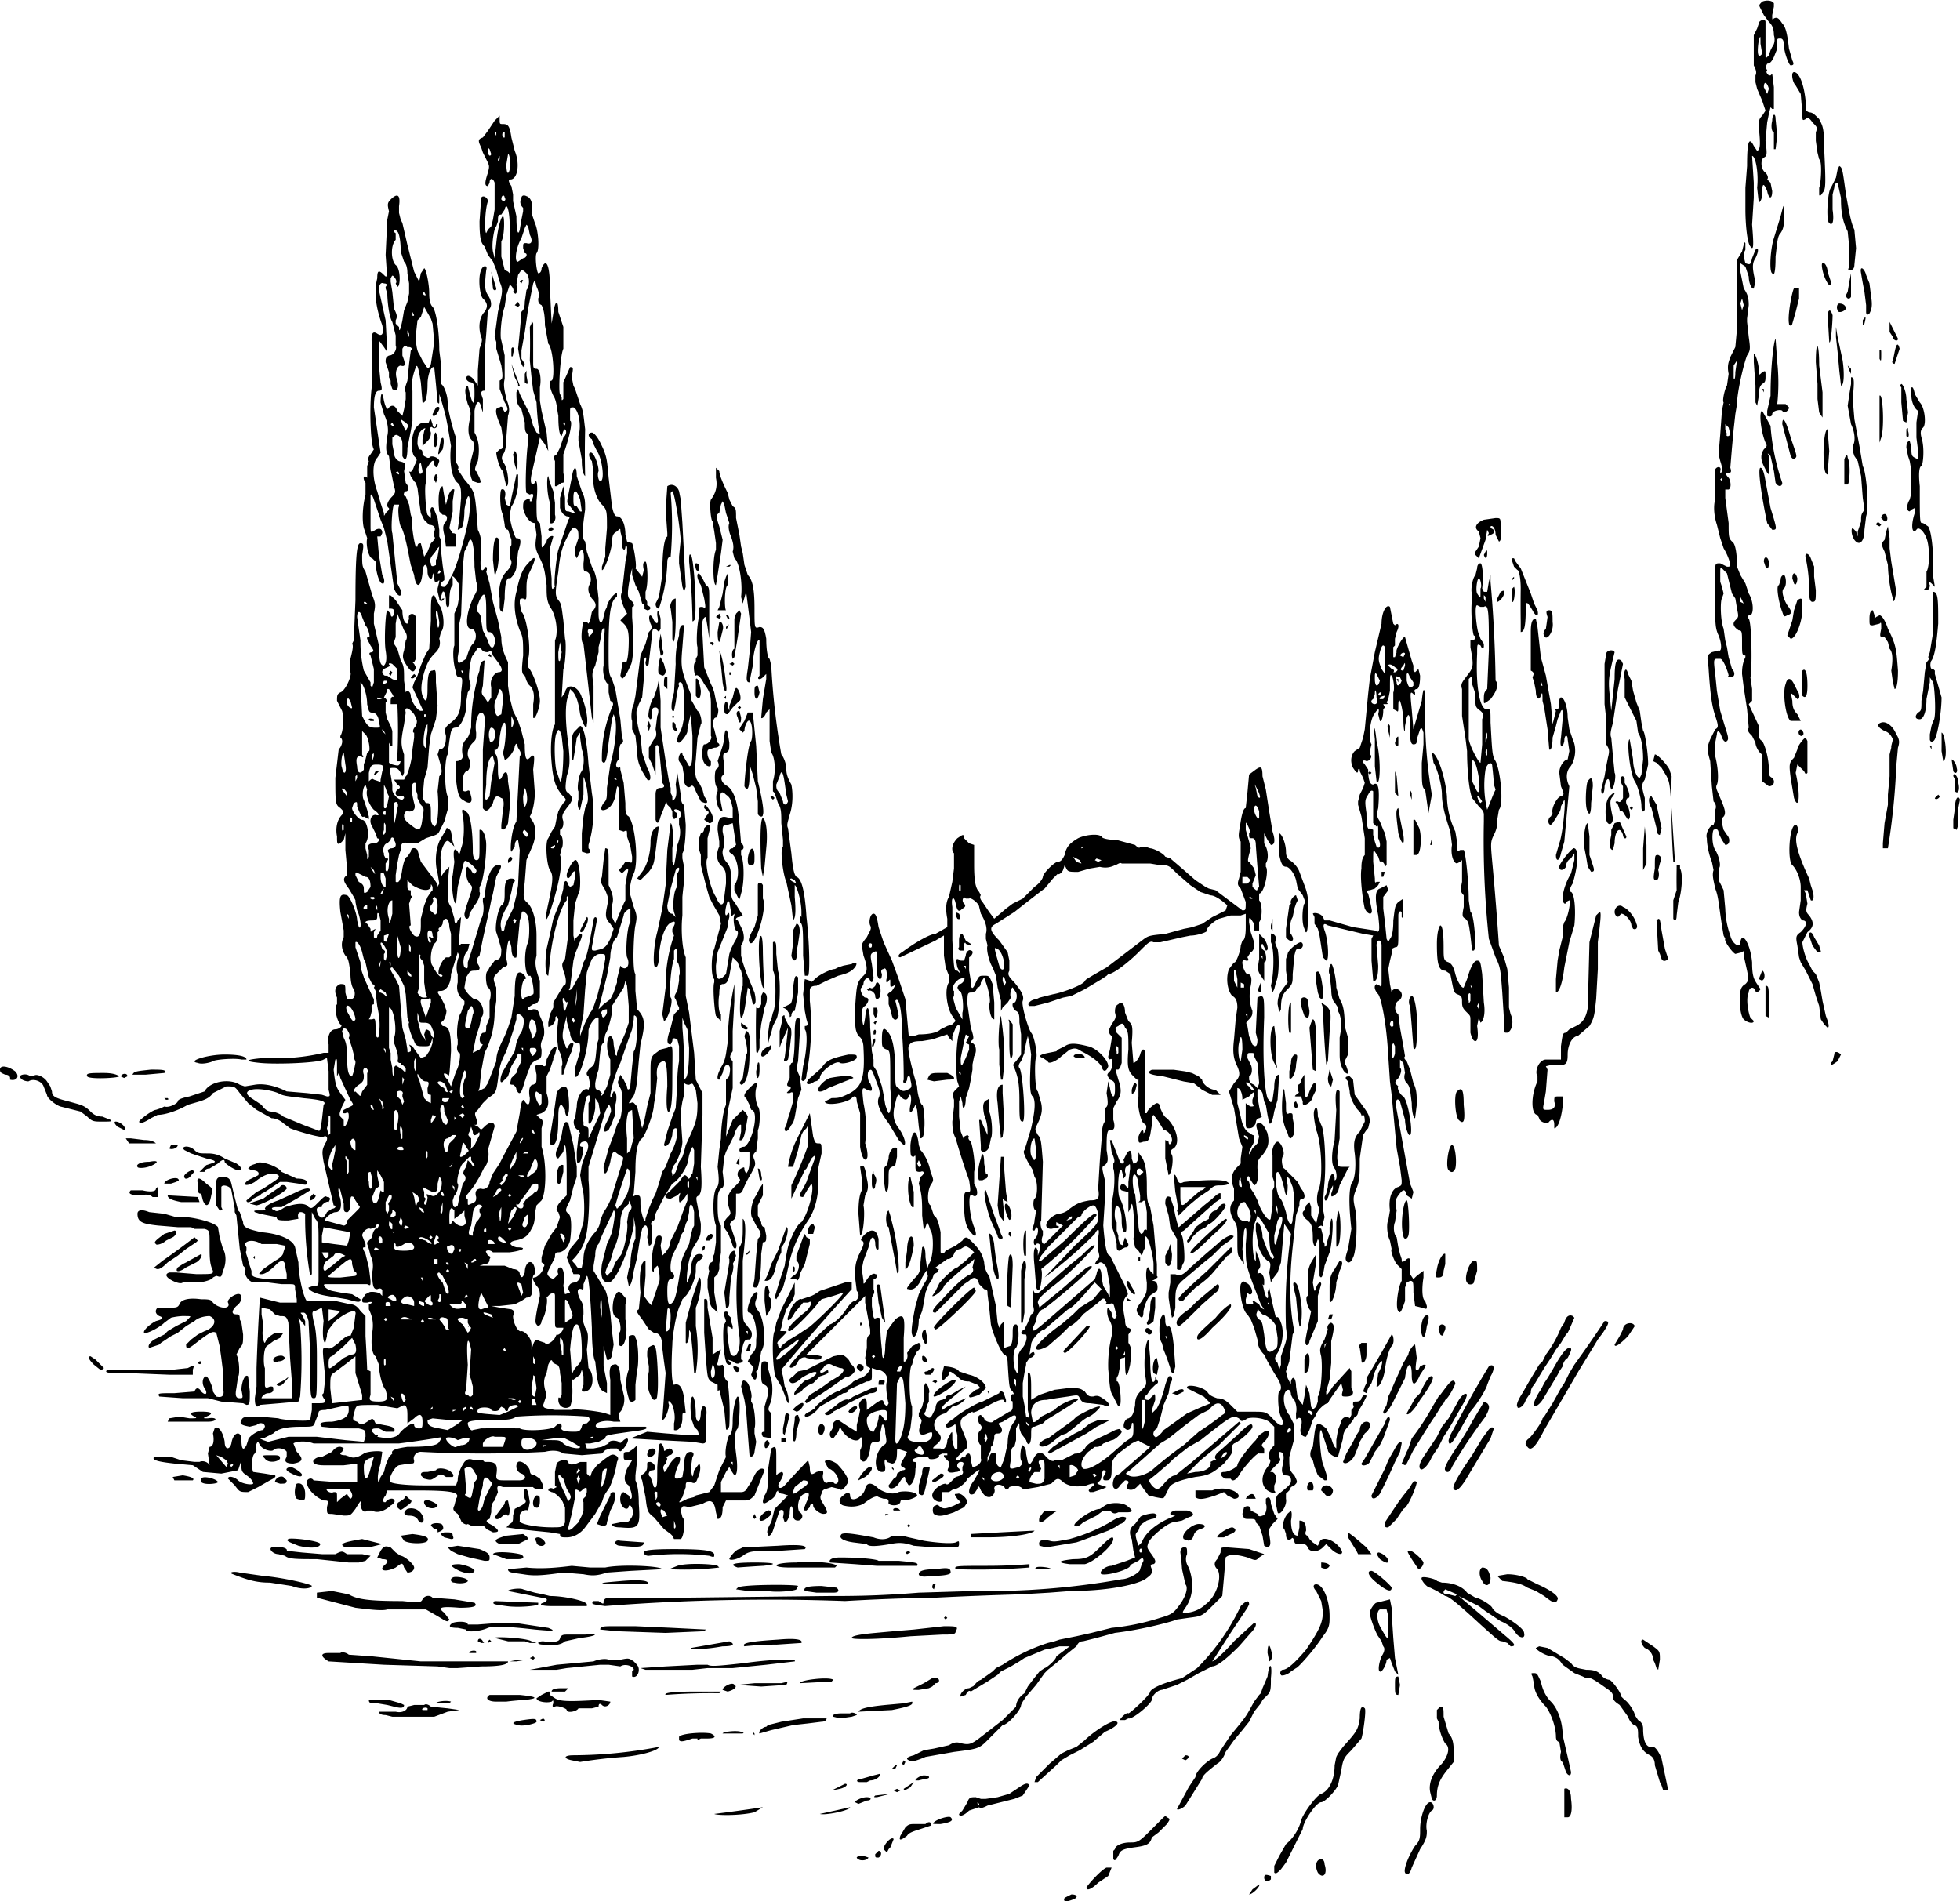 <?xml version="1.0" encoding="utf-8"?>
<svg xmlns="http://www.w3.org/2000/svg" version="1.1" viewBox="0 0 1169 1134">
	<title>Sketch of a valley with a fence to the left, trees in the center, and rolling hills in the distance.</title>
	<path d="m635 1132 4-2c4 0 4 2 1 3-5 2-6 1-5-1zm112-5 4-3c1 1-4 6-6 6l2-3zm-99-1c0-1 9-11 12-12h3l-2 5-6 4c-4 4-7 5-7 3zm106-6c0-2 1-2 4-1v2c-2 2-4 1-4-1zm32-3c-2-4-1-8 2-8 1 0 2 1 2 3 2 6-1 9-4 5zm-26 0v-4l3-6 4-7c5-4 8-10 9-14s9-15 12-16c5-2 8-9 8-17l1-5 1-2 3-4c8-9 9-10 10-17 0-6 1-8 3-6 1 1-1 15-2 18l-6 7c-4 4-5 5-6 12l-2 9c-2 4-8 10-10 10-3 0-11 12-11 16l-7 14-3 6-3 4c-2 2-3 3-4 2zm78 0c-1-2 2-10 6-16 3-3 3-5 3-10 0-7 3-16 6-16 2 0 3 4 1 5s-4 8-3 12c0 3 0 5-4 11l-5 11c-1 4-3 5-4 3zm-326-8c-2-1-1-2 3-2l3 1c-1 2-5 2-6 1zm152 0v-5l1-1c0-2 4-4 9-4 4 0 5 0 11-6l8-8c2-2 2-2 3-1 2 1 2 1 0 4l-5 5-4 3c-1 4-3 5-11 6-7 1-8 2-9 5-2 3-2 3-3 2zm-142-3 2-2c2 0 2 3 0 4-2 0-2 0-2-2zm5-3c0-3 5-8 6-6l-2 5-1 1-1 2-2-2zm10-8 3-5c2-2 3-2 6-2h6c2-2 4-1 3 1l-6 2c-3 1-7 2-8 4-4 3-5 3-4 0zm20-8c2-2 9-4 10-3 2 2 0 3-6 4-5 0-5 0-4-1zm376-3v-17c2-1 4 1 4 6 1 7 0 11-2 11h-2zm-507-2a1241 1241 0 0 0 29-4l-5 3c-8 2-22 2-24 1zm63 0a1810 1810 0 0 0 18-4c0 2-15 5-18 4zm83 0 2-2 3-5c1-3 2-3 5-3l3 1h3l7-1 7-2 3-2 3-2c3-2 5-3 6-1l-4 6-5 2-8 2-8 2c-2 1-4 2-5 1l-6 2c-3 3-6 4-6 2zm12-6-1-1v1l1 1v-1zm118 3 7-13 4-6c0-3 6-9 10-11 3-1 4-3 5-5l6-9c10-12 9-11 14-20l3-4 1-1 1-3 3-7c1-9 3-8 2 1 0 6 0 8-2 10l-3 3-1 2-4 5-3 6-4 5-5 6-5 7c-1 3-3 6-5 7-5 4-9 7-9 9l-10 16c-2 2-5 3-5 2zm-192-4c0-1 4-3 7-3s3 2 0 2l-5 2-2-1zm344-2-1-4c-1-5 1-11 7-17 4-5 5-10 2-12-2-3-4-9-4-13l-1-2v-5l2-2c2 0 2 1 2 6l3 10c2 2 3 5 3 10v7l-4 5c-4 5-6 9-6 15 0 3-2 4-3 2zm-332-2 9-1-8 2c-2 0-2 0-1-1zm-26-3 8-4c2 0 1 2-3 3l-5 1zm37 0 2-1 2 1-2 1-2-1zm459 0-1-3-1-2-3-10c0-3-1-5-3-6-4-2-6-5-7-11 0-4 0-6-2-7-1 0-3-2-4-5l-5-7c-3-2-4-3-4-5s-1-3-4-5c-7-5-10-7-12-6l-2-1-5-2-7-5c-2-3-3-4-6-5-4 0-10-4-10-5l2-1 5 1 5 3 5 3 4 3c2 3 4 3 9 4 5 0 7 1 9 3 1 2 4 3 5 3 2 1 7 8 7 10l2 2c2 1 6 7 6 9l2 3c2 1 3 3 3 5 0 8 2 12 6 11 1 0 3 2 5 7l4 19h-3zm-453-1 6-4-2 3c-3 2-4 2-4 1zm-26-4c-3 0-2-2 1-2l7-2 4-1c0 2-3 4-6 4l-2 1h-4zm104 0 1-3 8-8 7-6 4-2 5-2 5-4c5-5 17-13 19-11 2 1-2 4-7 6l-7 6-8 5-6 3-5 3-3 3-11 10h-2zm-71-1c0-1 3-3 5-3 4 0 4 2 1 2l-4 1h-2zm388-5-1-3-1-3c-1 0-2-2-1-6l-1-6c-1 0-2-1-2-3 0-6-3-14-6-18-4-4-7-9-7-13l-1-5c-1-2-1-2 1-2s2 1 4 5c1 5 3 9 6 12 4 4 7 12 7 20l3 13 2 9c0 3-2 2-3 0zm-402-2 2-2h1l-1 2h-2zm6-3 1-2 1 1-1 2-1-1zm-197-2c-5-1-5-3 1-3a276 276 0 0 0 51-5c0 2-10 5-21 6a279 279 0 0 0-26 3l-5-1zm201 0c-2-1-1-2 3-3l6-3 6-1 9-2c3-2 5-2 8-1 5 1 6 0 15-7l9-7 8-8c0-3 2-6 5-8l2-4 3-4 4-5 3-2c1 0 7-5 7-7l4-3 4-3h-6l-4 1-5 1-12 5-3 2-5 3-6 3-2 2-3 2-3 2-5 3-5 3c-1-1-2 0-3 2l-3 1c-1-1 2-5 5-5l2-1c1 0 2-3 5-4l7-5 2-2 4-2a109 109 0 0 1 27-13l4-1 3-1 5-1 5-1 9-2 12-3a138 138 0 0 0 29-6c7-2 8-3 11-7 4-5 6-11 4-13l-2-9a136 136 0 0 0-1-10c0-2 1-3 2-3 2 0 2 0 2 4-1 2-1 5 1 8 3 8 3 17-2 24-2 3-2 3 0 3 4 0 9-2 12-5 7-5 10-17 7-21-2-2-2-4 0-6l2-4c0-3 0-3 4-3l13 1 6 2 3 1-3 2c-2 2-2 2-7 0-7-2-11-2-13 0l-1 12-1 11-5 5c-7 7-7 7-15 8l-7 1c-2 1-20 6-37 8l-11 3-8 2c-2 0-3 1-4 3l-5 4-7 6-5 4-2 2-5 7-6 7-2 3-1 2c0 3-8 12-11 12l-7 7c-7 7-6 7-22 9l-17 3c-7 3-9 3-10 2zm163-1 2-2c3 0 2 2 0 3l-2-1zm-300-11v-2c1-2 14-3 19-2 4 2 2 3-2 3h-4l-2 1v-1h-3c-6 2-7 2-8 1zm26-4c0-1 8-2 11-1 2 0 2 0 1 1h-12zm18 0v-1l1 1v1l-1-1zm4 0c-1-1 2-4 4-4l1-1 8-2 13-2h14c0 1-1 2-3 2l-8 1-9 1-13 3-7 2zm-144-5c-5-1-3-2 3-3 7-1 8-1 8 1 0 1-8 3-11 2zm13-3 2-1 1 1-1 1-2-1zm346 0c0-1 4-5 5-4 1 0 13-11 13-13 1-2 7-5 19-8l9-6a131 131 0 0 0 26-37c3-3 5-4 5-1l-1 2-10 15-9 14-2 3c1 0 7-5 13-12l12-11c2 0 1 3-2 6l-7 8c-7 7-13 12-16 12l-8 4-7 4-2 1-4 2-6 2-3 1c-2 0-6 3-6 6-1 3-12 12-14 11l-2 1h-3zm-434-2-4-1c-3 0-4-1-4-2h10c4 1 7-1 7-3l4-1h6c1-1 3 0 4 1l10 1 7 1-7 1-8 3h-25zm21-4v-1c-1-1-4 0-3 1h3zm242 4c-1-1 1-2 5-2h5c1-1 4 0 4 1l-3 1-7 1-4-1zm15-3c1-2 6-3 16-4l11-1 5-1c1 2-2 3-12 5l-20 1zm-174-1c0-1-6-3-7-2s-2 0-1-2c0-2 0-2-1-1-3 1-9 0-9-2l3-2 4-2h1v2l3 2c3 2 9 2 26 1l7 1c0 2-3 4-5 2-1-1-2-1-2 1l-4 1h-8c-1 2-7 3-7 1zm-103-2-4-1-6-1c-4 0-5 0-5-2h12l7 2 2 1c0 2-2 2-6 1zm25-2c0-1 6-2 9-1l-1 1h-8zm42-1h-6c-5 0-7-2-4-4h18c10 1 12 2 3 3a149 149 0 0 0-11 1zm95-4c-1-1 2-2 18-2h15l-1 1a353 353 0 0 0-32 1zm435-6c0-4 0-5 2-5l1 5-1 6c-2 0-2-1-2-6zm-503 4c0-1 1-2 6-2h4l-2 2h-8zm102-1c0-2 6-5 7-3 2 1 0 3-4 4l-3-1zm114-1 6-3 5-3h3c2 1 1 3-1 3l-2 2-2 1-6 1c-4 0-4 0-3-1zm-105-2 10-1h16c4-1 4-1 3 1l-15 1-14-1zm37-1c0-2 18-4 20-2l-1 1-19 1zm-100-4v-3l1-1c0-2-5-4-8-2l-7-1h-5l-20 2-6 1h-16l16-3 22-2c2-1 7-2 9-1h7c5-1 5-1 8 1 2 2 3 3 3 5 0 3-2 5-4 4zm387-1c-1-1 0-3 1-3 3 0 8-5 14-12 8-12 10-16 10-23l-1-6-1-2-2-4c-2-2-2-4 0-4 4 0 8 9 8 19 0 5 0 7-4 12-5 8-15 19-16 19l-3 2c-2 2-6 3-6 2zm68-2-2-5-1-3-2 1c0 3-3 8-4 7-1 0-1-4 1-9 2-3 2-5 1-6l-1-3-2-3c-1-1-5-11-5-14 0-2 3-6 4-6l4-1 4-1 1 5v3l1 15 1 12 2 10-2-2zm-4-33-1-4h-4c-2 1-2 6 0 10 5 9 5 9 5 2v-8zm-443 32-3-1 15-1 19-1h6c2 1 4 1 22-1 14-2 32-3 30-1l-17 2-20 2h-15l-9 1h-28zm603-1-1-3-1-2c0-3-2-6-5-7-2-2-3-5-1-5l6 4c4 3 4 3 4 8l-1 6-1-1zm-720 0-7-1-32-1-33-2c-5-3-5-5 0-5h7c1-1 4 0 5 1l14 1 29 3h52c0 2-5 3-16 3l-14 1h-5zm36-4 5-1h5l-6 1h-4zm452-5c0-5 1-6 2-2 1 3 1 6-1 7l-1-5zm-440 3 2-1 1 1-1 1-2-1zm-36-3c-1-1 3-2 4-1v1h-4zm132-3 23-4c4 2 2 3-4 3-11 2-19 2-19 1zm32-1c-2-2 4-3 20-4 11-1 15 0 14 2l-15 1a180 180 0 0 0-19 1zm-120-1c-4 0-4-2 0-2 7 1 10 0 10-2 1-2 2-2 5-2h10c9-1 7 1-3 2l-9 2c-2 2-7 3-13 2zm575-1-3-1c-2 0-3-1-13-10-13-12-19-17-21-17l-5-3-4-2c-2 0-6-5-5-6s9 1 9 2l3 1c6 0 12 2 15 6l5 3c2 0 9 4 10 6s4 4 7 5c7 4 12 8 12 10 1 4-3 3-5 0-1-2-4-5-9-7l-9-6-4-3-6-3-6-3 13 11 7 6 7 6c6 5 8 7 4 7l-2-2zm-30-29-7-3c-2 2-1 3 2 3l4 1 1-1zm-584 28c0-2 2-2 3 0 1 1 1 1-1 1l-2-1zm6 0 1-1 1 1-2 1v-1zm22 0h-10l-8-2c0-1 19 0 22 2l3 1h-4l-3-1zm195-2c0-1 3-2 14-3l11-1 12-1 18-2c7 0 9 0 7 3 0 2-2 2-8 2l-19 1c-20 2-35 2-35 1zm-111-3-29-1-10-1c0-2 2-2 9-2h12l22 1 20 1-1 1-23 1zm-119-2-5-1c-5 0-6-1-3-3 3-1 9-1 9 1h6l13-1h9l20 3c5 2 3 2-8 1-17-2-25-2-28-1-4 2-13 3-13 1zm-17-8-7-4h-23c-3 1-11 0-19-1l-23-6v-3l9-1 10 2c5 3 12 4 32 4 10 1 11 1 12-1s4-3 6-1l13 1 12 2c2 2 0 3-9 3-12-1-13 0-9 3l3 4c-1 2-2 1-7-2zm302 1 1-1 1 1-1 1-1-1zm-261-7c-7-1-9-1-7-3l26 1v1c-1 1-12 2-19 1zm27 0c-6 0-8-1-5-2s3-3-1-3l-20-4c0-1 7-2 9-1l7 2 5 1 4 1c9 0 22 3 22 5v1h-21zm32 0c-7-1-9-1-7-3h3c3 2 3 2 3 0 1-2 1-2 11-2h36l87-1c13 0 29 0 54-2l33-1a457 457 0 0 0 88-7c4 0 11-4 11-6l1-3 1-2c0-2-1-2-3 0l-4 2-1 1c0 2-13 6-17 5-2-1 2-5 6-5l9-3 5-2-1-4-1-7c-2-4-1-7 2-9l3-4c0-1 8-3 9-2 2 1 0 3-2 3l-3 1-3 2-1 1-1 3c-2 2-2 2-1 6l1 3 2-2c2-6 10-12 18-15l2-1c-4 0-4-2 0-3h7c4 1 5 3 1 4l-4 2-5 1c-3 0-13 8-15 12-1 3-1 3 1 6 3 4 4 6 2 7-2 0-2 1-1 3 0 3 0 3-4 6-7 4-25 7-44 7l-13 1-17 1a2267 2267 0 0 0-51 2 1288 1288 0 0 0-54 2 1253 1253 0 0 0-143 3zm320-34c-1-1-2 1-1 2h1v-2zm240 28-5-3-5-2c-3-2-6-3-15-4l-3-3 6-1c6 0 12 2 12 3l6 3c7 3 13 7 12 9-1 3-3 2-8-2zm-441-3c-1-2 1-3 10-3l9 1c2 2 1 3-2 3h-10l-7-1zm-22 0h-12l-7-1 1-1c2-2 35-2 36-1l-1 2c-1 1-12 2-17 1zm363-5c-5-4-6-7-3-7 2 0 12 9 12 10 0 3-3 2-9-3zm-647 2-13-2c-7 0-12-1-22-5-3-1 0-2 4-1l14 2c12 1 29 5 29 6-1 2-7 2-12 0zm382 1c0-2 1-3 2-2l-1 3-1-1zm-196-2c-2-1 0-1 11-2 12-1 17 0 15 2h-26zm524-2c-2-3-2-7 0-8 3 0 4 2 5 6 0 5-3 6-5 2zm-613 1c-2 0-3-2-1-3 1-1 9 0 9 2 0 1-4 2-8 1zm277-5c0-2 3-3 10-3 7-1 9-1 9 2 0 1-3 2-12 2-5 1-7 0-7-1zm-236 0c-7-1-9-1-9-3l11-1c9 1 19 0 27-1l11 1h9c9-2 33-1 34 1l-19 1-14 1c-6 2-9 2-14 1l-12-1c-14 2-18 2-24 1zm-38-2c-6-3-6-4 0-4 6 1 9 3 9 4-1 2-4 2-9 0zm-33-2c-1-3-1-3-5 0-6 3-11 2-6-2 2-2 1-3-2-3l-3-1 2-4c2-3 3-3 6-2l3 3 3 2c2 0 8 5 8 7s-2 3-4 3l-2-3zm158 1 5-2c6-2 23-1 24 0l1 1a173 173 0 0 1-30 1zm171 0c-1-2 0-2 19-2a312 312 0 0 0 25-1v2a374 374 0 0 1-44 1zm47 0 1-1c1-1 9 0 9 1h-10zm-177-1c-6-2-2-3 10-3s15 1 5 2a901 901 0 0 0-15 1zm31 0c-12 0-10-3 4-3 9-1 23 0 24 2l-1 1h-27zm317 0v-3c3 0 5 1 5 2-1 2-3 2-5 1zm54-5c-3-5-3-5-1-5s8 6 8 7c0 2-2 4-3 4l-4-6zm-319 4-13-1-15-1c-1-2 2-3 6-3 12 0 22 1 23 2h12c10 1 12 1 11 3h-24zm115-1c-8-1-7-2 2-3 8 0 10-1 17-8 5-5 7-6 7-4 0 4-12 14-17 15h-9zm-430-1-19-2c-12 0-17 0-19-2l-4-1c-3 0-6-3-4-4 3-1 10 0 9 2l9 1 12 1h8c4-2 4-2 7 0h9l5 1-3 3-4 1h-6zm615-2c-2-3-2-3-1-4 2 0 6 3 6 5s-2 1-5-1zm-543-1-7-2-4-2-2-2 6-1 13 2c5 2 6 3 6 5s0 2-3 2l-9-2zm22 1-8-3c1-2 12-1 16 0 3 1 3 3-1 3h-7zm133 0c0-1 4-6 6-6l2-1 21-1c14-1 18 0 16 2l-15 1c-16 0-18 0-22 3-3 2-7 3-8 2zm-48-2c-2 0-3-1-3-2s2-2 18-2c19 0 23 1 24 3 0 2 0 2-3 1a161 161 0 0 0-36 0zm423-1-1-2-5-8v-3l4 3 7 6 3 4h-8zm-270-1 2-1 1 1-2 1-1-1zm254-2-3-3-2 2c-3 3-8 3-9 0-1-2-2-2-4-2-3 0-4 0-4-2-1-2-1-2-2-1-2 1-3 0-3-3l-1-3c-2-1 0-8 3-10 1-2 2 0 1 5 0 5 1 9 4 9l1-5v-4c3 0 4 2 4 6-1 2 0 3 1 3l1 2 2 2 3 2 1-2c1-4 8-2 12 3s-1 5-5 1zm-588-1c-4-2-2-3 10-5l12 3-8 2h-14zm339-1c-6-2-9-2-14-1-6 1-13 2-14 0l-8-1c-7-1-9-3-7-5 2-1 8 0 19 2 5 2 9 1 11-1h6l4 1 9 2c6 1 16 2 19 1 2-1 2-1 2 1s-1 2-4 2h-11l-12-1zm-367 0c-5-2-8-3-6-4 1-1 19 1 19 3s-5 3-13 1zm192 0c-4 0-4-4 0-3l14 1c0 3-4 3-14 2zm250 0c-1-3 1-4 6-3 3 1 6 0 12-1a102 102 0 0 0 24-10c3-2 7-4 9-3 2 0-1 4-3 4l-3 2-4 2-8 3-8 3-3 1-18 3-4-1zm134 0-1-6-2-6-2-2c0-2-1-2-4-2s-3 0-4-3l1-4c2-1 4-1 4 2l2 1 2 1c0 1 1 2 3 1 2 0 3-5 2-7v-3c2-2 3 0 3 3l2 6 2 3-3 3c-2 3-3 4-2 6 1 6 1 7-1 8l-2-1zm-456-1c-4-2-3-3 4-5l10-1c3 2 4 3 1 4l-4 2h-11zm22-1c-1-2-1-3 1-3s5 3 4 4c-1 2-5 1-5-1zm-79-1-2-3 7-1c8 1 10 2 9 4s-11 2-14 0zm161-1-1-2-1-1-4-3-6-7c-4-3-4-4-5-12l-2-10c-1-2-1-3 1-4 2-2 2-3 2-5s0-2 2-2c3 1 4 5 1 5-2 0-3 3-1 4l1 3 1 3c2 1 2-1 2-12l1-13c1-2 2-1 3 2 0 1 0 2 1 1l2-1c3 0 3 4 0 4-1 1-2 1-1 2l-1 3c-1 1-2 2-1 4 0 2 1 1 3-3 5-8 9-6 5 1-2 6-2 7 0 7l3-1 1-6c0-6 1-9 4-9 2 0 2 2 1 3l-1 7c1 6 1 6 2 1l3-4c1 1 1 5-1 9-1 3-2 3-4 2-3 0-3 0-3 3l-2 6-2 3h1l4-2 4-1 1-1 4-1 4-1 3-4 2-6 1-3 2-4 2-4c-1-3 1-12 2-13 1 0 2-3 2-8 0-8 2-15 3-15 2 0 1 16 0 19-2 2-2 7-1 15 1 7 1 13-1 13l-2-3-1-2-2 3-2 4-1 2v6h12c2 0 3-1 4-3l2-3 2-4c2-4 5-5 6-3l-6 15c-2 2-3 3-6 3h-11l-2 4c0 5-1 7-3 7l-1-4c-1-7-3-8-8-5l-8 2c-4-1-4-1-5 2l1 4c2 1 1 12-1 13h-4zm0-11v4c0 1 1 1 1-1l-1-3zm-4-3-2-3c-2-1-2-1-2 1l1 3 3-1zm-4-7-1-1c-2 0-2 1-1 2s2 1 2-1zm-2-7c-2-1-2 1-1 3v2l1-2v-3zm45-18h-1l1 2v-2zm269 46c-2-3 5-9 9-9s5 2 1 3c-3 1-4 3-4 4l-1 2-2 1-3-1zm-441-1c-3-2-2-3 1-3s4 0 4 2c1 2 0 2-1 2l-4-1zm314 0v-2a4822 4822 0 0 1 38-2c-1 2-13 4-28 4h-10zm147 0c0-2 7-6 9-6 3 1 2 3-1 4l-4 2h-4zm-392-2-6-1-10-1-9-1-7-1 2-2c2-1 2-2 2-5l1-4 4-2c3-2 3-2 2-4-1-3-1-6 1-6l1 2 1 6-1 5c-2-1-5 1-5 3v3c-1 2 10 4 19 4 6 0 7 0 8-3v-9l-1-2c0-2-5-7-7-7l-2-1c0-1 1-2 3-1l2-1-1-1v-8l1-5c1-2 6-3 7-1 0 2 3 2 7 0h4v7l2 2 1-3 3-4 5-4c3-2 4-3 6-2s2 2 1 4c-1 7-4 15-5 16l-2 3-1 2-1 3-4 7-6 8c-3 4-7 6-11 6-3 0-4 0-4-2zm11-7 2-4 1-3v-5c-1-2 1-3 1-3l1-3c0-3 0-3-2-2-2 2-2 2-3 1-2-1-2-1-2 4l-2 10-2 8c0 2 0 2 2 1l4-4zm-7-20-2-6-2-2c-2-1-1 3 3 11 2 5 2 5 3 3 1-1 0-3-2-6zm23-6 1-6c-2 0-3 1-3 6-1 7 0 6 2 0zm-15 0-1-2-1 2 1 3 1-3zm0-5-1-1-1 2v1l2-2zm112 38c-1-1 0-4 2-7l2-8 2-2 6-6-3-1c-2 0-3-1-3-2l-1 1c0 2-2 4-4 5-4 3-5 2-3-3 2-3 2-5 2-15l2-13c3-2 3-1 3 7v9l1-1 2-1c2 0 1 3-1 6s0 5 3 2a617 617 0 0 1 14-15l1 4c0 5 1 5 4 3 4-1 4-1 4 1-1 3 1 7 3 5h3c1 2 3 1 3-1 0-3-4-7-6-7l-2-4c0-2 4-1 7 1 3 3 7 8 7 11l-2 3c-2 2-2 2-4 1l-4-1-3 1c-1 0-3 1-3 3-1 2-1 3 1 6 3 5 3 6 0 6-2 0-6-3-6-5s-2-1-2 1l-2 2c-2 0-2 0 0-5 2-4 2-7-1-5-4 1-5 9-3 11 3 2 1 5-1 5s-3-1-3-4c0-6-2-6-2 0-1 4-2 5-3 5l-1-3c1-4 0-5-2-4l-4 12c-1 3-3 4-3 2zm20-27c5-3 5-5 1-5l-5 4c-2 5-1 5 4 1zm-217 26c0-2 0-2-2-2l-2-2c0-2 7-2 7 0 1 2 0 3-3 4-1 1-1 1 0 0zm29-2c-1-2-2-2-4-2h-5l-2-1c-1 1-4-1-4-2l-2-4c-3-2-3-3-2-5l1-4c3-4-3-5-23-5h-18l-1 3c-1 1-2 3-1 4h1c1-2 5-3 5-1 1 0 0 2-2 3-3 3-8 5-11 3h-3c-2 2-4-1-4-4 1-3 0-2-3 3-3 4-3 4-7 4l-7-1c-3 0-3 0-3-4 1-4 1-4-2-4-5-2-10-7-10-11 0-2 3-3 4-1l13 1h13v-11l-8 1h-12c-4 0-7-1-6-3 1-1 2-2 5-2l6-3c2-3 5-4 7-2l-1 2c-2 1-1 2 2 2l3 1c2 1 5 0 8-2 1-1 9-2 11-1l-1 7c-2 6-2 11-1 11l1-3 2-3 1-4 2-5 2-2c-1-2 2-3 9-4 14 0 18-1 19-3 2-3 2-3-3-2a628 628 0 0 1-21 3h-51c-5-2-11-1-12 0l2 5c4 4 4 6-2 7-4 0-6-1-4-4v-3c-1-2-6-3-8-1-1 1-6 0-8-3l-1-2c-1 0-2 4-1 5l-1 2c-2 1-2 9-1 11l7 1 6 1c1 1-1 2-3 3l-7 4-6 3c-5 0-5 0-8-4l-4-4c0-2 4-1 6 1s8 3 9 2c0-1-1-3-4-5s-3-3-3-6v-3l-1 3-1 3-10 2-11-1-3-2-3-2-11-1c-9-1-14-2-12-4h10l6 2 8 1h3c2-1 5 0 6 2s1 2 0 0l-1-7 1-4c2 0 3-3 2-8l1-3c2-2 5 2 6 8 0 5 3 5 4 1 1-7 6-8 6-2 0 5 1 7 3 3l1-3c0-2 6-6 9-6l1-2c0-2-3-3-5-1l-4 1c-6-1-6-2-5-4s2-2 11-2l11 1c2 1 17 2 19 1l1-6v-4h4c3 0 4 0 4-2l-1-1-1-2 1-1 1-9c-2-20-2-18 1-18 2 1 3 0 7-3 3-3 6-5 7-4l2-5 1-8c1-4-6-1-12 4-4 5-5 6-5 9l-1 4c-1 0-2-4-1-13l-1-8-2 1-2 1c-2 0-2 1-1 6 1 3 2 9 2 21 0 25 0 25-2 25s-2-2-2-27l-1-19c-1-4-2-5-3-5-2 0-2 0-1 1l2 4v3l-4-5 1 4a277 277 0 0 1 0 43l-1 3-11 1-12 1c-2 2-3 1-3-4l1-7v-11a1377 1377 0 0 1 2-42l12 3h10v-2l-1-6c0-3 0-3-4-3h-4l-8-1h-9c-3-1-5-4-5-7 1-1 0-2-1-3l-1-5-1-5-1-10-1-10-1-2v-2l-2-11c0-2-5-4-6-2v12c1 2 1 2-1 2l-2-3v-13c0-2 0-3 2-4 4 0 6 0 7 4a600 600 0 0 0 4 16l1 1 2 6c0 3 2 4 11 6 12 1 19 5 20 9l2 9c0 8 3 21 5 23h17l9 2c2 0 4 1 6 4l3 3v12a878 878 0 0 1 1 20l2 1v14c-1 3-1 4 5 4 4 0 5-1 5-3l-1-4c-2-2-4-10-4-15l-2-5c-2-1-3-7-2-14 1-6 0-10-2-14v-3c3-1 2-2-1-1-3 0-3 0-3-2l2-3 2-1c1-1 7 0 7 1l1 1v-3c0-1-1-2-3-1-2 0-3-1-3-10 1-5 0-8-1-10l-1-4-1-3v-1l3-3c0-3 2-6 3-5l1-2c0-1-2-1-2 1l-3 1c-2-1-5 2-5 4l2 5v2c-2 0-2 0 0 4l2 8 1 8c0 3 0 3-2 2h-25c-2 0 0 3 4 4l5 1 7 1 5 3c0 2-1 2-8 0l-12-2c-6-1-11-3-11-5l3-1c3 0 3 0 3-5v-21c0-10 0-12-2-14l-2-4v37l-1 1a198 198 0 0 1-3-37c-3-2-5-1-4 3l-6 1c-5 0-7 0-7-2l-5-1-5-1-3-1c-1-1 0-1 3-1s4 0 3-1c0-1 2-3 8-5l11-5c4-2 8-3 8-1l-8 5-9 5h-3c-3 0-4 1-1 2 1 1 3 0 6-2 6-2 12-3 14 0 2 1 2 1 6-3 3-3 4-4 5-3h1l1 1-1 2c-1-1-5 2-4 3h-1c-2 0-3 1-1 5 2 2 3 2 5-2l3-2c2 0 3-2 1-2l-6-26c-1-6-1-7 1-11 2-3 1-5-1-4-1 1-15-3-20-5l-4-3c-1-1-4-3-7-3l-9-5-5-4-5-6c-3-4-3-4-8-4l-8 4c-2 3-5 4-8 5l-7 2c-5 3-13 6-18 6l-4 2c-3 2-7 4-7 2 0-1 8-7 10-7l3-1 2-1c3 1 8-2 8-3s2-2 7-3l9-3c3-6 15-8 21-4l3 1 6-1c6-1 13 1 19 4l12 1 9 1 3 1c2 0 2 0 1-4v-11l-1-8-2 1c-3 2-28 3-38 2s-9-2 3-3a120 120 0 0 0 35-3h3v-5c-1-5 1-9 4-9 2 0 5-2 3-3-2-2-4-10-2-12v-4c-2-4-1-7 2-8 3 0 3 0 3 5l1 4h2c3 0 3-4 2-6-1-1-2-4-2-10-1-6-1-8-3-10-2-3-3-7-1-11v-4l-2-11c-1-10 0-11 4-10 2 1 6 11 6 15l1 4c2 2 1-6-1-10l-1-5v-1l-1-2-3-5c-3-4-4-6-1-8v-4l-1-11v-10l-1 4-2 2c-2 1-2 0-2-4-1-5 0-10 3-13 1-2 1-2-1-4-3-2-3-3-3-18l2-17c2-2 3-6 1-7v-1c2-3 2-12 1-15l-3-6c0-3 0-4 2-5 3-1 7-10 6-12v-8c1-4 2-8 1-9l1-2 1-24c0-29 1-34 3-34s2 1 1 7c0 6 0 7 2 10l2 7 2 7c2 5 2 6 1 11v6l3 13c0 10 1 12 3 12 1-1 2-3 1-9s0-24 1-24l2 2c0 3 2 2 2-1 0-2-1-2-3-2v-7c0-2 1-1 4 2l4 6c0 4 1 8 3 8l1-3c-1-3 3-4 4-1v25l-1 2h-1l1 1 1 2c-1 4-3 3-6-2-2-3-2-5-1-8l1-6c1-1 1-4-1-6l-2-5-2-5-1 6v8l-1 3v1l2 3 2 7c2 3 2 5 2 12l1 7c1-2 3 0 3 2 0 3 4 9 6 9 1 0 2 0 1-1l-6-13 1-3 2-4 2-6 3-7 2-3 1-17c0-12 0-15 2-15l1 2 2 4c2 2 4 13 1 16l-1 4c1 3 0 6-2 8-4 4-5 6-7 12-2 7-2 11-1 14 2 5 3 3 3-4 0-9 1-11 3-11 2-1 2 0 2 7l1 14-1 8-3 9-1 7-1 13-2 7-1 11 2 3c3 0 3 0 3 9 0 3 1 4 2 5 2 0 3-10 2-21l1-9c2-2 2-3-1-13l1-3c3 0 4-3 4-8-1-4-1-5 3-8 5-4 6-7 6-18 1-8 1-9-1-9-1 0-2-1-2-3-2-6-2-14-1-16v-19l2-5 1-6v-6c-2-4-5-7-4-4v4c-1 1-2 3-2 11 0 3-2 3-2-1s-1-7-2-6l-1 3c0 2 0 2 1 1h1c-1 2-3 2-3 0l-1-4v-2l1-4v-1c-2 2-3 2-3-2 0-3 0-3-1-1 0 4-3 2-3-2 0-6-3-5-3 1-1 9-4 9-5 1l-2-6-1-5c-2-11-4-17-5-18-1-2-2-11-1-12v-1h-3c-1 1-2 15-1 17l2 20 1 10 2 4c1 5-2 4-4-1l-4-28-2-8-2-5-2-6-2-6c-1-3-2-4-2-2v17c0 5 0 5 3 3 2-1 4-1 4 2l-1 2h-2l1 11 2 12c2 3 1 6 0 5-2 0-4-8-4-13l-2-2c-2 0-4-8-3-12l-2-6c-1-4-1-12 1-20v-7c-2-3-1-5 1-3v-7l1-3c-1-1 0-3 1-4l2-3c-2-2-3-27-1-39v-21c-1-9 0-11 3-9s4 0 3-5c-4-11-5-20-3-28 0-5 1-5 4-2 2 2 2 2 1-12l1-21 1-5c-1-4-1-5 1-7 4-4 6-3 5 4v4l1 4 1 2 3 13 2 8 2 8a428 428 0 0 0 3 6l1-5 2-3c1 0 3 9 3 15 0 5 1 7 2 8 2 2 4 14 4 26l1 8v12c2 1 4 7 4 11 0 5 4 19 5 21v15c1 1 2 3 1 4l4 6c6 7 6 8 7 17l1 13c2 4 2 6 2 14-1 9 0 12 2 9 1-2 2 0 1 2l2 7 2 11 3 11 2 10c0 5 1 9 4 15v14l1 7 2 8 3 6 2 6 2 8c0 9 1 10 3 8 3-3 3-1 2 7l1 14c0 4-1 11-3 14l1 2c3 3 3 11 0 17l-3 7-1 13c-1 9-1 10 1 12 4 3 6 12 6 20v12c-1 4-1 7 2 15v10c-1 3-2 4-4 4l-3 2c0 2 0 2 3 1 2 0 3 0 4 4 3 6 3 11 2 13s-2 4-1 7c0 4 0 5-2 6-3 1-5 3-5 5l-1 2-2 6c-2 7-3 9-5 5 0-2-2-3-2-3-2 0-2 0-1-4l3-3 1-3 2-4v-4c-2-1-2-1-3 2l-3 5-2 6-3 3c-2 2-2-2 0-6l7-12 1-5 2-5c2-2 3-8 2-10s-4-3-4-1v2l-2 7-4 12c-3 6-4 8-5 17-1 7-1 8-6 11l-3 3-3 4c-2 2-2 2-1 5s1 4-1 4c0-1-1-1 0 0l2 1 1 1c1 1 1 1 3-1 3-3 6-3 6 0l-2 7-2 7c1 2 0 9-2 10l-1 2-2 4-3 5-3 4c-2 2-3 4-1 4v2c0 2 0 2 2 1 3-1 3-2 3-4-1-3 0-5 3-5 2 1 5-1 5-4l2-5 4-6 2-4 8-15 2-11c1-8 2-9 3-7 2 3 3 2 3-2-1-5 0-8 2-8 2-1 2-1 2-6-1-5-1-6 1-6h2c2 2 3 1 3-3l3-6c2-2 2-2 3-1l-1 4-1 2v1l-2 6-2 4v10c2 6 1 10-3 12l-3 1 2 2c2 1 2 2 1 6v11c3 9 3 27 0 32l-3 3-1 5c0 2 0 6-2 9-2 4-4 6-10 7-4 1-3 3 1 4 7 0 4 2-4 3h-10c-2-2-5-1-4 0l1 2c1 0 2 1 1 2 0 2-1 3-3 3l-3 1h15l5 2c2 0 4 1 4 3 1 3 2 2 3-1 0-4 2-7 4-6s3 7 1 8l-1 5c1 6 0 8-3 8l-3 2-4 2-9 1h-5l5 1 7 1c2 1 2 2 1 4 0 4 3 10 5 9 2 0 6 4 6 8v3l1-3c1-3 2-3 4-2l3 1c1 2 5-1 6-3l1-2c1 1 4-2 4-4h-3c-2 0-2 0-2-6v-13c0-2-1-2-3-1l-2 2c1 2-1 11-2 12l-1 2c0 2-2 4-3 2-1-1-1-3 2-17 0-2 0-4-2-6-2-3-3-5-1-5 1 0 5-3 5-6 1-1 1-2-1-3v-3l2-7 4-7 3-4 2-6-1-3c-2-1-1-4 2-7l3-3v-14c0-15-1-20-2-12l-3 4c-2 0-2-4 0-7l2-7c1-7 2-9 4-7l3 13 2 13v6l-2 6-2 8c-3 6-3 6-1 8 2 1 2 9 1 16-1 4-4 7-7 7-2 0-2 1-2 3l-3 6c-2 4-2 4 0 6l2 1 3-3c-1-2 0-4 1-4 2 0 3 4 2 11l1 5 3-1-1-2c0-2 1-4 4-4 3-1 4-5 2-5h-3l-2-5-2-5 2-5 5-6 3-10a81 81 0 0 0 0-17l-1-5-1-6 1-6 2-6c3-5 2-9-1-8-2 0-3 3-1 3s0 7-1 9c-2 2-2 1-2-6l1-9 1-2-1-2c-2 0-4-5-2-7l1-7c0-6 4-12 7-10l1-3-1-5c-2-1-1-3 1-5 3-2 3-3 4-14l1-3v-13c-2-1-6 5-6 8 0 12-6 30-8 27v-5l3-10c0-5 0-5-2-5s-4-3-4-6l-1-3-1-4v-3l-2 8c-1 5 0 7 1 9 1 3 1 3 2 1s3-3 3-1l-1 4a72 72 0 0 0-5 14h-1v-5c1-1 0-7-2-10l-1-9 1-9-1-2-1 1c1 1-1 5-3 5-1 1-1 1-1-2l1-5 2-4v-3l6-10c2 0 2-4 0-9-1-4-1-4 1-7l2-15v-23l-1 1v2c-4 4-9 23-10 36l-1 9c-2 0-2-9-1-16a734 734 0 0 0 4-18l2-5 2-5 2-8c0-5 2-6 3-2l1 1 2-1 1-5c0-4 0-4-2-2-1 3-3 4-3 1 0-2 3-8 5-9 3-1 4 18 2 20l-2 6-1 10v9c1 5 1 5 1 2l3-3c2 0 1 2-1 7l-2 5-1 4-1 8-1 8c-1 2-1 2 1 1l5-9 2-7c2-3 3-9 4-14l2-11c0-2 2-3 2 0l-3 16c0 2 0 2 2 2l4-1c2-1 3-2 5-6l2-6-2-3c-3-3-3-5-2-10s1-5-1-10c-3-5-3-5-2-8l1-10 1-7c2 0 2 1 2 10v12c3 6 3 9 2 12v7l2 4 2-5 3-7 1-2v-9l1-6c1-4 1-4-1-3-2 2-2 2-3 1s-1-1 1-3l2-3h2c2 1 2 1 2-3l-1-6-2-6c0-4 0-4-2-3l-3-1v-25c-1-2-1-1-2 5-1 4-3 7-6 8s-3-1-1-4c2-2 2-3 2-9l2-14c3-11 4-22 3-27l-1-3-1 3-2 14c-1 10-2 14-4 11a78 78 0 0 1 6-32c1-2 1-3-1-4l-1-5v-5c-2 0-4-7-3-11v-14c1-9 1-10-1-7l-1 6-1 4v3l-2 8c-2 4-2 5-1 12v22l-1-3a6844 6844 0 0 0-5-44c-2-1-1-10 0-13h2l1 1 1-2 1-5c3-3 3-5 0-8-2-3-3-6-1-9 1-3 0-6-2-7-2 0-2-1-2-5 1-7-1-11-3-5l-1 2-1-2v-4l2-6c0-4 0-5-2-6-1-1-2 0-5 6s-4 10-5 20c-2 13-2 14 0 17 2 2 2 5 3 12l1 11c1 3 0 17-1 18l-1 17 2-3c1-6 8-4 10 3 2 4 4 13 3 16 0 4-2 1-4-6-1-7-2-10-4-13l-2-2-1 4c-2 4-2 15 0 29 1 10 1 13-1 19-1 7-1 9 1 10 3 3 3 4-1 9-3 4-3 5-2 8 0 2 0 4-2 5v3c2 0 2 7 1 8l-1 4c2 5-1 19-6 34-3 8-3 4-1-5 3-14 3-17 1-20s-3-17-1-19l2-4 2-3 1-5 1-4 1-2 2-3c2-2 2-2-1-5-3-4-5-7-6-19-1-10 0-20 2-23v-50c2-4 1-15-3-20-2-4-2-7-2-13-1-7-1-10-4-16s-3-7-2-14l-1-7c-3 0-6-4-7-9 0-3 0-4 2-5s2-1 2 1h1l1-3c0-1 0-2-2-1l-2-1c-1-2 0-26 1-30v-5c-2-1-2-3-2-7l-2-8c-3-3-3-5-3-10l1-2 1 3 6 12 2 7 2 4 2 1-1-6a205 205 0 0 1-1-13l-2-7-1-8-1-10a353 353 0 0 0 0-20l1-2c0-2 0-2 1 0v23c0 3 0 4 2 4s3 6 2 11v8l1 6 3 13 1 11-2-4-3-4-5 22c-1 5 0 7 2 5 1-3 2 1 1 11 0 10 0 12 2 13l1 8c0 7 0 7 1 6l2-3c0-2 3-4 4-3l-2 7v8l1 10c0 5 0 7 1 6l1-1c-1-1 1-19 2-22l4-12 2-6c1-1 1-2-1-2-2-1-3-2-4-5v-6l2-7 1 7c0 8 0 8 2 8l3 1h1l-3-4c-2-2-2-2-1-7l2-10c1-7 3-8 3-1l3 9c2 4 2 6 2 11-2 14-2 17 0 19l1 6 3 9c2 3 3 8 3 10l1 9v9c0 6 2 7 3 2l1-4 1-2c0-3 5-9 6-8v2c-4 2-5 11-5 31 0 13 0 15 2 18l2 6 1 6 2 12 1 11c1 2 1 3-1 4l-1 4v5c-2 2-2 5 0 5 1-1 1 0 1 1l2 8 1 12c0 5 0 7 2 8 4 5 6 28 3 34-2 4-3 12-2 13l2 7c2 5 2 6 1 11-1 4-2 27 0 29v10l1 11c5 5 5 9 2 21l-1 10-1 12c-1 7-2 9-3 10l-2 3h1c2-1 2 0 4 2l2 9 1 4 1-3 2-10 2-8v-11c0-8 0-10 2-12l4-3 4-1c4-2 3-3 3 21 0 12-1 17-2 17-1 1-2-3-1-15 0-13-1-15-2-15-3 0-5 4-4 10l-1 10-1 6c0 5-5 18-7 20-3 2-4 9-4 20l-1 13c-1 2-1 2 1 1 3 0 3 0 3 5s3 14 3 9l2-6 2-5 2-4 2-6 2-7 2-3 3-8c4-7 5-15 3-15-1 0-2 1-2 4-1 5-4 8-5 6l2-8 3-9 2-5 1-14a70 70 0 0 1 1-14v-9l-1-4c-2-1-3-1-3 1l-1 2c-3 0-2-4 0-10l2-8 3-3v-1l-1-2-1-3c-1-1-1-2 1-5l1-6v-3c1-1 0-8-1-8v-8h-1l-1 1v5c-2 5-3 21-2 23 2 2-2 14-4 14l-1-4 2-16a90 90 0 0 1 5-31l-1-2v-2c2-3 2-5 0-4-4 1-7 9-8 20 0 5-1 7-2 7-2 0-1-14 1-21l3-14 2-14 1-21 2-16c1 0 2 8 1 15v8c1 3 1 3 2-3l1-7c2-5 2-9 1-12v-4c2-1 1-5-1-5-2-1-3 1 0 2v2c-2 2-2 2-3 0v-3l-1-2-2-2c-1-3-1-3-1-1l-1 3-2 5c-1 4-2 5-3 2v-15c0-3 1-4 3-4s3-1 1-3l-1-11c-1-10-1-13-3-11v17l-2-6-2-4v-6l3-5c1-1 2-2 1-6l1-8c1-2 1-5-1-5s-2 1-2 3c0 4-1 5-2 3-1-1 1-10 3-12l2-6 1-5 1 13v16l3 20 2 12 1 4v3l1 2c0 3 0 3 1 2s2-3 1-9l1-7 2 13c0 4 1 6 2 6l1 12c0 9-1 16-2 17v3l1 5v9a180 180 0 0 0-1 9v11c-1 9 0 21 2 25v23l2 10 1 8 2 16 1 16 4 8v13l-1 31c1 14 0 15-1 17-2 1-2 1-1 6l2 11c0 5 0 7-2 10l-3 5-1 4c-2 4-3 17-2 16l2-6c0-7 2-11 5-11s3 2 0 4c-2 1-2 3-2 6 0 5-4 13-6 15l-2 2-1 3c-2 2-5 18-5 24-1 17 0 24 1 24 3-1 5 1 6 8l1 9c-2-1-2 0-2 3 0 4-2 8-5 7v-4c1-4 0-8-1-11-2-3-3-3-2 0 0 2-2 9-4 9l2-28-1-7-1-8c0-7-2-9-5-9l-3-2-4-6c-3-4-4-5-2-6l1-10c-1-10 0-19 3-19v9l-1 12 3 4 2 2v-2l4-12c1-1 0-10-1-10l-2 2c0 2 0 2-1 1-1-2 0-12 1-15l1-3c0-2 1-3 2-3 2 0 2 1 1 6l1 6 2-2 2-3 1-4 2-4 2-4 4-11 2-5v-4l-2 3c-3 3-3 3-3-1 1-3 1-3-1-1l-4 2c-4 0-4-2-1-4l6-6c3-4 3-5 5-3 0 2 2 1 2-1l1-1 1-6v-8l-1-2-1 2-1 3-1 5c-1 3-5 10-9 12l-5 8-3 6c-1 2-3 5-2 6l-1 2c-2 1-2 2-1 4v7c0 3-1 4-2 4l-1-5c1-7-1-9-3-5l-1 4-2 13-2 8c-1 7-2 9-3 9l-1-5 1-5 1-3c0-6 2-14 3-15v-7l-1-6v5c-3 16-11 34-15 34s-5-4-4-11l2-8 1-4 1-2 2-5c2-10 2-13 1-13l-7 15-2 5c-1 1-2 3-2 7l-1 6v3a601 601 0 0 1 6 10c2 2 3 9 4 15l1 11 1 8-1 6c0 2-2 4-3 3l-1-4-1-4v12l2 10v6l-2-1c-2-1-3-3-4-9l-1-9c-1-1-2-9-2-20-1-22-2-31-3-31l-2 5c0 3 0 4-1 3-3-1-3 2-1 6 2 3 2 5 2 9-1 3 0 5 1 8 2 3 2 5 1 13l1 11c3 3 3 10 1 12-1 2-5 3-5 1l1-3v-5l-1-4-1 3-4 3c-2 0-1-5 2-8s3-4 3-9c0-9-1-16-3-16s-3 4-4 15a218 218 0 0 1 1 19c1 7 0 13-1 15-3 2-7 0-7-4 0-1 0-2 1-1l1-2v-7l-1-6c0-3-1-5-2-5l-2-1c-1-2-1-2-2-1l-1 2-1 5c-2 4-2 7 0 13l-1 3-1 3c0 2 1 2 7 3h10c2-1 17 1 20 2l3 1v-21c-1-6 0-9 2-9 2-1 4 1 4 9l2 9c1 3 0 9-3 11v2l1 3h-4c-5-1-8 0-10 1-2 3 0 3 10 2h19c2 1 0 2-9 3-14 2-15 2-15 4l-4 2-5 1h-3l1 3h4l5-1 4-2c0-2 4-2 6-1 1 1 1 1 3-1 4-3 3 2-1 6-1 1-1 1-3-1h-4l-3 1-2 2-12 1-11-1c-3-2-7-2-11-1a688 688 0 0 1-74 0c-3 0-5 3-4 5 0 2 0 2-3 2l-6 1c-3 1-7 9-5 10 1 1 9 2 20 2h19l1-3c0-4 2-8 4-11 2-2 3-2 6-1h5l1 1h2c5 0 6 2 5 8 0 2 0 3 4 3h10c4 0 4-3 1-4s-4-5-2-7c2-1 6 2 7 5 0 2 1 3 3 3l3 2 2 4v2c-1 1-6 0-6-1h-18c-3-1-4-1-3 3l-2 5c-2 2-2 4-2 7l-1 4c-3 1-2 2 2 4 4 3 4 4 0 4l-4-2zm-2-14 1-4 2-4 2-4c1-1 0-2-1-3-2-3-4-2-4 3l-2 8-1 6c0 2 2 1 3-2zm-81-7 1 2 1 1c2-1 1-4-1-6h-13c-1 1 2 3 4 2 2 0 2 0 2 3v3l2-2 4-3zm75-2 1-5c2-2 2-3 0-6-1-2-2-3-4-3l-2 1 1 12v3c-1 0-1 1 1 2s2 1 3-4zm-61-13 2-7-3 1c-2 1-3 2-3 5 0 9 2 9 4 1zm-85-3-1-2-3-2-3-1 6 7 1-2zm3 1v-1l-2 1 1 1 1-1zm180-11c3-3-1-6-6-5-2 0-2 1-2 3 0 4 4 5 8 2zm-44-1c3 0 5-2 5-4h-4l-3 1c-3-2-7-2-7-1 0 2 5 6 6 5l3-1zm25 1 1-3c1-3 1-3-3-3h-3c-1-1-6 1-7 4v2h12zm46 0-5-3-4-2h-7l-7 1h5c5 0 6 0 8 2s10 4 10 2zm-20-1h-2v1l2-1zm-154-5h17l17 2 11 1 1-3c0-4 0-4-4-5h-12l-10-1c-2-2-1-3 6-3 7-1 10-3 10-7 0-3 0-3-5-2l-9 2c-4 0-4 1-4 2l-2 5c-1 3-1 3-8 3-9 0-14 1-17 4l-6 3h-3 1l2 1 3 1 12-3zm182 0h-1l-2 1h2l1-1zm-115-3c4-4 8-6 8-4 0 1 1 2 3 2s2-1 2-4c0-5-2-5-5-2l-4 3v-5c0-5-1-7-4-5l-2 1-12-2c-12 0-12 0-13 2-2 7-2 7 1 8 2 2 3 2 6 0s3-2 4-1l1 2 5 1c6 1 7 2 6 4h-5l-4-2c-4 0-4 0-4 2l2 2c1 0 2 0 1 1l6 1c5-1 6-1 8-4zm48-2a1913 1913 0 0 1 23 0c3 2 19 1 21-1 3-3 4-2 4 0-1 2 1 3 7 3 3 0 4 0 5-3 0-1 1-2 3-2l2-2-1-2a291 291 0 0 0-43 0c-3 2-6 2-16 2-11 0-13 1-13 2 0 2 2 5 3 4l5-1zm-15-2 4-3h-8l-10-1-3 1c0 3 1 4 7 5l5 1 5-3zm31-8 4-2 2-1-1-1c-3 0-5 1-5 3 0 1-2 1-2-1l-2-1-1 1c0 2-4 2-5 1 0-2-8-2-8 0-1 2 0 2 13 3l5-2zm-31-1h-2v1l2-1zm6-1v-1l-2 1v2l2-2zm-20 0v-1l-1 1v1l1-1zm24 0-1-1-1 1 2 1v-1zm38-2-1-3c-1-2-2 0-2 3h3zm-113-2 9-1v-3l-4-13v-10l-5 4-8 6c-2 1-2 3-2 9l1 9 9-1zm34-4c-2-2-2 0-1 3 1 2 1 2 2 0l-1-3zm70 4-1-1-1 1 1 1 1-1zm-76-2-2-1 2 3v-2zm-61 0v-11l-1-13-1-21c-1-4-2-4-5-4l-3-1-3-3-5-1v4l1 6v3c-1 1 0 8 1 8l1-2 2-2 3-2h5l-2 3-4 2-4 3c-2 2-2 11-1 13v10c0 2 1 2 3 1 2 0 2 0 2 2 0 1-1 2-3 2s-4 2-4 3h18zm-9-8 1-1 4-2c2-2 3-2 0 1-2 3-4 3-5 2zm-2-15c0-2 5-3 6-2 2 1 0 3-3 3-2 1-3 1-3-1zm143 23h-3l3 1c2 0 2 0 0-1zm-24-2v-5l-1-4-1-3 1-15c-2-10-3-5-2 9l-1 15c-1 2-1 3 1 3l1 1h1l1-1zm38-4-1-7c-1-1-1-1-1 1l-1 5c0 3 0 6 2 6l1-5zm-120-14 5-4 4-2c3 0 4-1 3-6l-2-4-5 5-7 6c-1 0-2 1-2 4 0 4 0 4 4 1zm30-3c-1-1-1 0-1 1 0 2 0 3 1 2v-3zm89 0-1-2v4c1 1 1 1 1-2zm17-8c0-3-1-5-2-5v3l1 5c0 2 0 3 1 2v-5zm-34 3-1-2-1 1 1 1h1zm-21-14-1-1c-1 1-1 0 0 0l-1-2v-2l-3-1c-4 0-4 1 0 4l3 5 1-1 1-2zm119-7c0-5-2-6-2-3a30352 30352 0 0 0-1 12c2 1 3-3 3-9zm-132 8-1-1v-3c0-2 0-3-2-3-2-1-4 1-2 2l2 3 1 2h2zm72-6c2-2 2-2 0-7-1-4-3-6-3-4a998 998 0 0 0 0 13l3-2zm-87 1-1-1-1 1 1 1 1-1zm-53-3 3-3-7-1v7l4-3zm31 2-1-1-1 1 1 1 1-1zm15 0-3-1c-2-1-4 0-4 1h7zm14 0-3-1c-2 0-2 0-1 1h4zm33-3c-3-1-6-2-4 0l5 2-1-2zm66-3c0-8-1-8-1-1l1 6v-5zm-82-1c2 0 1-2-1-4h-1c1 1 0 2-2 2h-5l1 1c2 2 4 2 8 1zm13 0c2 0 1-1-1-5l-2-4-1 3c-1 5-1 7 1 7l3-1zm-57-1c0-2-1-3-3-2v2h3zm14-2c0-3-4-5-6-3-3 2-2 4 2 4l4 1v-2zm6 0-3-1c-1 1 1 3 3 3v-2zm5 1v-1l-1-1v-2c0-2 0-2-2 0s-2 2-1 3c2 2 4 2 4 1zm143-1c2-2 3-8 5-21 0-4 2-8 3-10l2-4 1-5 1-4 1-2v-8c-1-6-3-6-3 0l-1 5-1 2-1 4-2 3-1 4-3 6c-2 3-3 12-1 12 2 2 1 4-1 4-1 0-2 1-2 7 0 8 1 9 3 7zm-138-5h-1v2l-1 2c1 1 2 1 2-1v-3zm-27 2c-1-2-2-2-4-1-1 1-1 1 1 2 3 2 4 1 3-1zm43-1-1-1-1 2h1l1-1zm32-7c-3-2-3-1-1 4l1 3 1-2-1-5zm-44 1-2-4-1-2-2-2c-2 0-1 3 2 6l1 3 1 3c2 2 2 0 1-4zm-96-4v-3l-1-5c0-3-2-4-5-1-4 4-7 6-9 6s-2 0 1-3l7-5c4-2 5-4 5-5l1-3v-1l-5-1h-9c-5-3-9-2-10 0l1 2v2c-1 1 1 4 1 6l2 6v2c1 2 3 2 9 3h12zm-20-13 1-1v2l-1-1zm101 12h-1l1 2v-2zm-40-1c1-1 1-2-1-3l-1-4c0-4-1-4-7 1l-6 5c-2 2-2 2 6 2l9-1zm153-3 2-5 3-4c2-2 5-16 4-20l1-6c2-2 2-3 1-5l-1-2v2l-2 2c-1 0-3 5-3 9s-2 13-4 16l-1 4-1 3-2 4-1 3 1 2 3-3zm-97 0-1-1-1 1 1 1 1-1zm-70-3 6-5 2-1-2-1c-3-1-4-1-5 1l-4 3c-2 1-3 6-1 6l4-3zm81-1-2-1 1 2 1 2v-3zm68 2 1-5c0-5 2-10 6-15 3-3 4-6 4-8l2-5c3-4 5-9 6-13l4-13c2-6 2-7 1-7l-3-2c-2-2-3-1-4 5-2 8-4 9-4 3l3-11 3-8 1-3 1-3 2-4c1-3 2-15 0-18-1-2-2-3-1-5l1-3 2 3 2 4c0 3 2 2 2-1l1-11 1-9c2-1 3-21 1-21-1-1-1 0-1 2l-1 6a955 955 0 0 0-7 20c-3 6-6 17-6 20 1 1 1 1 1-1l1-2c2 0 2 5 1 8v6l-1 2-1 3-2 4c-3 2-3 1-2-3l2-4 1-3c1-1 0-5-1-5l-2 4-10 33v8c1 10 0 30-2 35-1 5-5 10-7 12-1 1-1 1 1 3 2 3 2 3 4 2zm-86-5h-2v3h2v-3zm6 2h-1c0 1 1 2 2 1l-1-1zm17-1c0-2-2-1-3 1h1l2-1zm-88-5h-4l1 2c1 2 2 2 3 0v-2zm75-2c0-2-1-3-3-2-1 0-2 0-1 3 2 3 3 2 4-1zm4 0h-1v1c0 1 1 1 1-1zm-49 0-2-1-1 1 1 1 2-1zm21-1c0-2-3-4-6-2s-5 2-5 1v-1c-1-1-1 0-1 1 0 2 0 3 6 3 5 0 6-1 6-2zm-38-9-16-3-1 5v4l7 1 8 1 1-3 1-5zm53 6-1-1v-1c1 0 1-2-1-2l-1 3c0 2 0 3 1 2l2-1zm33 1c0-2-3-3-4-2v2h4zm-67-1v-2c-1-3-3-1-2 1 0 2 1 2 2 1zm28-1c-3-2-6-3-6-1h1l3 1c3 3 5 2 2 0zm44-1c-2-2-3-2-3 0 0 1 4 3 5 2l-2-2zm37 0c0-2-2-4-3-3l2 5 1-2zm-79-1-1-1-1 1 1 1 1-1zm24-3 2-6c3-3 3-5 2-6v-2c2-1 2-2 1-2-2-2-5 2-5 5l-1 7c-2 4-2 6 1 6v-2zm-47 0c-2-1-2-2-1-2v-3c-2-2-2-2-2 1l3 5v-1zm55-2c-1-1-2 1-1 2h1v-2zm15 0-1-1-1 1 1 1 1-1zm-61-1-2-1-1 1 1 1 2-1zm-4-4-1-2-1 3c1 3 2 3 2-1zm38 1-1-4v-3l-2 2-4 3v-5l-1-1c-1-1-2 0-2 5 0 4 0 5 1 4 1-2 1-2 2-1 3 3 6 3 7 0zm37-2c0-2 0-3-1-2l-1 1-1 3c-1 2 0 3 1 3s2-2 2-5zm-108 1 5-5c3-3 3-3 2-4l-2-3-1-2c-2-1-2 0-2 4 0 3-1 5-2 5-2 0-2-1-2-5l-2-8c-1-3-2-1 0 5 1 5 0 8-3 8-2 0-7 4-6 5l11 3c1 0 2-1 2-3zm99-2c2-4 3-6 1-6l-2 2-1 3-1 5 3-4zm-7-4v-2c-1 2-2 5-1 6 0 4 1 3 1-4zm-63 3v-2c-2-2-2-2-2 0-2 3-1 4 2 2zm-4-6c-1-1 0-2 1-3 1-2 1-4-1-3l-1 2-1 2v5l1 2 1-2v-3zm20 2-2-1c0 1 2 4 3 3l-1-2zm12 0v-4l-1 4c-1 4 1 4 1 0zm-15-4c2-1 1-2 0-4l-3-2 1 3a7640 7640 0 0 1 1 6l1-3zm63 1 2-3 3-2 2-2c1 0 2-1 2-3s0-2-2-2l-2 1-1 2-3 4-3 4c0 1-1 2-2 1v1c2 3 5 2 4-1zm59 0 2-4c3-4 4-17 1-17l-5 15-2 7 1 2 3-3zm-98 1 1-5 2-8c2-2 2-4 1-5s-1-2 1-5l1-4 2 2c1 2 2 2 2 1l-2-3v-2h-1l-2 2-2 2c-2 2-4 11-3 12s-1 7-2 7l-1 3c0 4 1 5 3 3zm-18-5c-1-2-1-2 2-1 2 1 3 0 5-2 2-3 2-8 0-9l-1 4c0 4 0 5-3 5l-4-2-2-1 1 3v3l1 1-1 2v1c1 2 2-2 2-4zm-29 0 1-4 1 1h1v-6l-2-4-2-3v3l1 5c1 1 0 2-2 3l-2 5c0 5 3 5 4 0zm73-4c0-2-3-1-3 1l-2 3 2-1 3-3zm-35 1h-1c0 2 1 3 2 2l-1-2zm41 2-1-1-1 1 1 1 1-1zm-34-5-1-1v1l1 2v-2zm-49 0v-5l-1-4c-2 0-2 2-1 6 0 4 1 5 2 3zm189-3c-1-1-1 0-1 1 0 2 0 3 1 2v-3zm-110 0 1-3c2-1 0-3-1-1-1 1-2 2-1 3l-1 1-1 1 1 1 2-2zm115-3h-1l1 2v-2zm-104-1h-3l2 1c2 0 2 0 1-1zm7-2c2-2 2-5 1-7-1-1-1-1-2 1l-2 5c-2 3-2 4-1 4l4-3zm86-6 2-3 1-3 1-4c6-13 7-15 7-25l-1-8-1-2c-1-2-1-2-3-1-3 0-4-2-2-4 1-1 2-6 2-18l-1-11-2-4-1-3v6a298 298 0 0 1 1 35v5l-1 4-1 6v3l1 15c0 4-3 12-5 14-1 2-2 4-1 5 0 2 0 2 2-1l2-6zm-197-1c-2-3-2-3-2-1l1 2v5c0 3 0 3 1 1v-7zm98 3 1-1 1-3v-4l-2 4-2 5v2l2-3zm-108 0 1-4 1-5v-3l-2 3c-2 4-3 10-1 11 1 2 2 1 1-2zm72-1-2 2h1l1-2zm-15-4v-3c-1-1-1-1-1 1 0 3 0 4 1 2zm22-1 6-6 1-2 2-4c0-2 0-2-1-1-2 2-3 1-3-1l-1-3-1 3c-1 2-1 2 1 4v5l-1 3-2-3c-2-4-2-3-3 3-1 3-1 4 2 2zm38-1v-1h-2l-1 1h3zm61-2 1-4 1-3-1-17-2 1c-1 2-2 7-1 16v9l2-2zm-109 0 1-4 3-3 1-2h-2l-3 2c-2 0-3 3-2 6 0 2 2 3 2 1zm-55-4c0-3-2-4-3-1 0 2 1 5 3 5v-4zm28 2h-2c-2 1-1 2 1 2s2 0 1-2zm72-5c0-1-2 1-2 3l1-1 1-2zm-72-5c-1-4-2-2-1 3 0 2 0 3 1 2v-5zm118-10-1-6-2-3v6c-1 7-3 10-4 9v-12c2-3 1-6-1-4-1 2-3 14-2 15v2l1 1c2 0 2 1 2 3v4l7-15zm-161 12v-10c-1-1-1-1-1 1v2l-1 4 1 4 1-1zm122 0-1-2c-1-1-1 0-1 1l1 1h1zm-126-17c2-2-1-3-12-4-7-1-12-1-15-3-5-2-13-3-16-2-4 1-3 3 0 5l6 4c2 3 4 4 6 4 1 0 5 1 7 3l12 5 8 3c2 1 2 1 3-6l1-9zm44 12c1-5 1-8-1-9l-1 1v10c1 2 2 1 2-2zm80 0c-1-1-1-1 0 0l1 2-1-2zm-109-5c0-2 0-3-2-2-2 0-2 0-1-2l4-2c2-1 2-1 0-4l-6-13-1-4v1l-1 2v-6c0-4 0-5-1-4l-1 6c1 10 2 11 4 14l3 4-2 4c-1 3-2 4-1 6l2 2v3c0 3 3-2 3-5zm59 2-2-5c0-4-1-5-2-3-1 1 0 6 1 9 2 3 3 2 3-1zm-7-2-2-1-1 3c0 2 0 2 1 1l2-3zm12 1-1-1v2l1-1zm5-2-1-1-2 1 2 2 1-2zm-55-6h-1c0 2 1 3 2 3l-1-3zm6-2-2-2 1 2 1 3c0 2 0 2 1 1l-1-4zm49 4-1-2-1 1 1 1h1zm46-8-3-2c-1 0-1 4 1 7 1 2 1 2 2 0v-5zm-82 4-1-3v-1c1-2-1-3-3-2v3l2 2 1 3 1-2zm16 0v-4c-2 0-2-1-2-4 1-3 1-4-1-4s-3-2-4-3c-1-2-1-2-1 0l1 2 3 11 2 2 2 1v-1zm11-2h-4c-1 2 1 3 3 2l1-2zm9-1-1-2v-4l1-4 1-2v-2c-1-3-1-2-3 5-1 5-1 10 1 10l1-1zm-58-7v-7c1-1 0-3-1-3s-2 1-1 4c0 3 0 4-3 6s-4 5-2 4l2 2c1 1 1 1 2-2l3-4zm143 1 2-7v-9c-3-6-2-14 0-14 1 0 2 2 2 5l1 6c1 1 1 1 1-1l1-3 1-2 3-7 2-6v-10l-1-12-1-3-1 4-7 11v1c1 1-2 12-3 14l-1 2-1 5c-2 1-2 6-3 16l-1 3-1 5c0 3 0 4 2 4l2 2c-1 2 0 2 1 0l2-4zm-92 3v-1l-2 1 1 1 1-1zm-3 0-1-3c-1-3-5-4-5-2l2 2 2 1c0 2 2 3 2 2zm22-2 2-3 5-13c0-4 1-7 5-15l2-5 2-6 2-13c0-11 1-14 3-14s5 4 3 4c-2 1-3 12-1 12l1-1 3-1 2-1c1-1-1-12-2-11-3 1-4-14-1-20 1-4 1-15-1-17s-3-2-3 1l-1 3-1 11-1 11c-2 1-3-2-3-6l-1-4c-1-1-2 5-2 11 1 4 1 4-2 5l-4 4c-2 2-2 3 0 8v8l-1 7c0 5-1 12-3 17l-1 3-2 4-2 11-1 10c-1 2-1 2 1 1l2-1zm-48-5c-1-2-1-2-1 1v2l1-3zm31-5c2-3 3-11 2-11s-2-3-1-5v-3c-1-3 0-14 2-16l1-3 1-2v-2c-4-3-5-7-4-11v-5c-1-2-1-7 1-11l-1-2-4 13c0 6-3 10-6 10s-2 1 0 4l2 4 1 3c1 1-1 7-2 7l-1 1 1 2c4 0 5 4 5 15-1 16-1 15-2 14-3-2-3 0 0 3l2 4 1-3 2-6zm-61 0 1-5v-1l-1-2v-2l-1-4-1-3-1-3c1-2 0-3-1-5-2-1-2-1-3 1l1 4c1 2 2 4 2 11 0 9 1 12 3 12l1-3zm24-1c0-2 1-3 2-2l3 2c2 2 2 2 2-1l-2-2h-1c1-1 0-1-1-1l-1-1c1-2 0-6-2-11v-3c2-4 0-18-3-18v24l1 3v4l1 5c0 6 1 6 1 1zm13-2c0-5 0-6-1-3v4c1 3 1 2 1-1zm6-6 2-3 1-2 1-3v-3l-1 3c-1 2-1 2-4 2-4 0-5 0-6-3-2-4-4-10-3-11l-1-3-1-14-1-5-3-6-4-5c-2 0-1 2 1 5l2 4 1 2 2 25 2 7 1 6c0 2 0 2 2 1v-2l-1-2 2 1 2 3 3 4 3-1zm66-3c0-1 0-2-2-2s-2 0-2 2l1 2c0 2 2 0 3-2zm-90-1-1-1v1l1 2v-2zm56 0 2-3c-3-1-2-6 0-7 2 0 2-1 2-4l2-5v-10c1-3 1-7-1-8-1-1-2-9 0-10l1-2 3-4c3-1 4-1 4-7l-2-7-1-3c-1-3 1-14 3-16 2-1 2-4 2-8 0-6 1-8 4-8 2 0 3 1 1 3l-1 5-2 8c-4 6-5 11-4 14 0 2 2 2 2-1l1-3 2-4 2-4 2-8 1-6 1-21-1-6c-1 0-2 1-2 4l-2 3c-1 0 0-14 3-18l1-19 1-20c1-1 1-2-1-5-1-3-1-3-2-1 0 3-5 9-6 8l-1-4c2-7 2-18 1-18s-2 2-3 9c0 6-2 8-3 7v2c2 2 2 5 2 10 0 6 1 8 3 3 2-3 3-1 3 4l1 7v9l-1 9c-1 3-3 5-4 3v-2l1-9c1-5 0-7-1-7-3-2-4-1-5 3-2 4-4 6-6 3v-35l1-14c1-3 0-8-2-8s-4 6-3 12c0 4 0 4-2 6-3 3-4 7-2 10 1 3 0 7-2 7-1 1-2 2-2 7s0 5 2 5c2-1 2-1 3 3s-1 5-5 2c-2-1-3-3-4-12a424 424 0 0 0 0-11c2 0 4-1 4-3-1-5 0-8 2-10s2-4 3-7a109 109 0 0 1 3-26l1-5 1-3c0-3 1-6 3-6l-1 15c-1 4-1 5 1 7l2 3 2-3v-6c-1-4 1-8 4-9 3 0 3-2 0-6l-3-4c-1-3-1-3-3-2-1 0-3 0-4-2-2-1-2-1-3 1l-2 3c-1 0-3 12-2 15s1 4-1 7l-1 6c1 5-3 15-6 15s-3 2-4 8l-1 8c-2 3-2 21 0 25v8l-2 7-3 6c-1 2-2 2-8 4l-5 3h-5c-4-1-5 0-5 4l-1 3-1 5-1 7v4c2 1 3-1 4-8 1-5 2-7 3-7l2-3c0-2 2-3 4-1l2 7 3 4 3 4 3 4 1 2v1l1-2-1-6c-2-7-1-16 2-21l3-5c0-2 2-1 3 1l1 6 1 3-2-2c-1-1-2-2-3-1-2 2-4 8-3 12v9l2-3 3-3-1 10c0 10 0 11 2 14l2 7c0 3 1 4 2 1l2-2-1 11v6l1-1h5l-1 4c-3 3-3 8-2 10 2 1 2 1 2-3l2-6 3-10 3-10c1-1 2-6 1-10v-2l1-1c1-11 4-19 8-19 3 0 2 1-1 7l-2 10-1 4-1 5-2 9-2 9-2 10c-2 2-2 3-1 5 2 3 1 4-2 4s-3 1-5 4l-1 6c0 2 5 7 6 7 4 0 7 8 4 11l-1 5-2 6-2 10 4-2zm-9-81 1-4 2-6c2-6 2-6 0-8s-3-10-1-10l2 2c1 2 2 3 3 1 1-1-2-4-5-6-2-1-2-1-3 3l-3 12-1 10c-2 0-3-14-2-17l1-8c-1-7 0-9 2-6 1 2 1 2 2-2 2-5 2-14 1-20-1-4 0-4 3-1 2 3 3 13 3 23 0 3 1 5 2 5 2 0 2-1 2-9v-9c2-1 4 4 4 9 0 9-2 23-4 25v3c1 1-1 6-3 8l-3 5c0 4-3 4-3 0zm26-32 1-2c2 0 2 2 0 3-1 1-1 1-1-1zm-12-122 1-1 1 1v1l-2-1zm21 234h-1l1 2v-2zm-59-8 1-3c1 0 3 1 3 3 2 4 3 1 1-3-1-3-2-4-5-4s-3 0-3-3l-1-3v4l1 4 1 4 1 2 1 1 1 2-1-4zm-27 0c1-7 0-12-1-17l-1-8v-1l-1-2c1-1 0-2-1-2l-1-2-1-2-2-9-1-2-1-4c-1-4-3-7-4-6v3l3 9c0 5 2 8 2 9l5 11 1 2v3c-1 0-2 1-1 3l-1 4-1 2h2c2-1 2 0 2 8 0 3 2 4 2 1zm94-2c0-4-1-7-3-7-1 0-2 5-1 6l1 3c0 4 2 2 3-2zm29-5 3-6c2-2 3-7 4-9l3-12 2-11c0-3 0-3-3-3-2 0-3 1-5 3l-2 5-1 3-1 10-1 15-2 10v3l1-3 2-5zm-68 0 1-5c1-1 0-5-1-5l-2 3-1 5c-1 4-1 6 2 5l1-3zm62-1-1-2-1 1 1 2 1-1zm-131-1c0-2-2-7-4-8s-2 2 0 5c2 4 3 5 4 3zm45-10c0-3 0-3-2-2h-3c-2 0-1 3 1 8l1 3 1-3 2-6zm105 6v-2c-3 0-4 2-3 3 0 3 2 2 3-1zm-24-4 1-3-1 1-1-1c-1-3-2-2-1 2 0 5 1 5 2 1zm26-4 2-4 2-6v-2l1-4 1-4 1 1c3 2 5-2 3-6-1-3 0-19 2-21v-8c-1 0-4 2-4 4l-4 13c-2 1-4 7-4 12l-2 11-5 20 3-3 4-3zm-20 0v-6l-1 11 1-5zm-114-4-3-2-1 1v1h1l2 1c2 2 2 2 1-1zm24 1-1-7v-10l-1-3c-1-1-2-2-1-3l-1-1v20l-1 3c1 2 2 3 4 3s2 0 1-2zm-9-12-2-2v2c2 2 3 2 2 0zm19 1-1-1c-3 2-1-7 3-10h2l1-1v-13l-1-4c0-3-1-5-2-5s-2 1-2 3l-1 2c-1 0-2 1-1 2l-1 1v3l-1 3c-3 2-4 12-2 14l1 2 2 3c2 2 2 2 3 1zm-37-9 1-3-1 3-1 3c0 1 1 1 1-3zm6 1h-1l1 2v-2zm-2-5c0-3-4-9-4-6l1 3c2 1 2 2 1 3v3l1 1 1-4zm8-4-2-7v9c0 7 2 5 2-2zm6 0-1-2v4c1 1 1 1 1-2zm12-4c-2-2-1-3 0-2s2 1 1-1c0-4-3-4-3-1 0 4 1 6 2 5v-1zm-25-4-3 1v3c1 1 2 1 2-1l1-3zm-5-2v-6l-1-4c-1-1-1 0-1 1 0 2 0 3-3 3-4 0-5 1-3 2l2 3c0 2 0 2 1 1l2-1-1 2v3c1 1 2 1 2-1l2-3zm24-3v-4l2-8 2-5 2-3 1-1v-2c-1-2-1-2-1 0-1 3-6 2-11-1l-3-3v3c0 2 0 3 2 3v3l1 1-1 1-1 3 1 13c-2 0 0 4 2 6 3 2 4-1 4-6zm-17-7v-8c-2 0-4 5-2 11 0 3 0 3 1 1l1-4zm74 4-1-1-1 1 1 2 1-2zm-100-3-1-1v1l1 2v-2zm194-2c-1-4 0-14 2-15v-8c2-3 1-5-1-2l-3 11-2 10c0 3 1 5 3 5l1 1 1 1-1-3zm-141-4c0-3-1-5-2-5l-1 1c1 1 0 3-1 4-1 2-1 3 1 4 2 3 3 1 3-4zm-42 2v-2c0-1-3 1-2 2h2zm6-1-1-2v2l1 2v-2zm-2-6h-2v1c2 1 3 0 2-1zm6-5-1 1-1 2h1l1-3zm-8-1c0-4-1-6-3-6l-4-2c-2-1-2-1-2 1l2 4c2 1 3 2 3 4 0 3 0 3 2 2l2-3zm9-2v-3l-1-3c-2-1-2-1-2 2s1 6 3 6v-2zm-7-8-2-2 1 2c2 3 2 3 1 0zm9-5v-5c-1-2-1-2 1-3 3 0 4-2 2-5 0-2-2-2-2 0l-2 2c-2 0-3 4-2 6v1l1 2c2 0 2 0 0 3v4c1 2 2 0 2-5zm-12-7c-1-3 0-4 3-4s4-3 2-3l-1-3-2-4c-2-3-1-7 2-7 3 1 2-1-1-3-3-3-5-9-4-12l-1-3c-2 2-2 8-1 9l1 3 1 3 1 4c0 2 0 2-1 1l-2-1c-1 1-2-1-4-6 0-3 0-3-2-2l-1 3c0 2 4 7 6 7 3 0 5 10 2 14v3l1 4c0 3 0 3 1 1v-4zm111-2v-1l-2 1c-1 1 0 1 1 1l1-1zm2-3v-1l-1 1v2l1-2zm-18-5-2-2c-1 0-2 2 0 3 1 2 2 1 2-1zm-85-1v-4c-1-2-1-2-1 3-1 3 0 4 1 1zm-25-4c-1-1-1 0-1 1 0 2 0 3 1 2v-3zm47-4c1-6 1-6-1-8l-2-4v-2l-1-3v-4c-3-1-3 4-1 12 1 3 0 5-3 5-2-1-2 0-3 2 0 2 0 3 4 6 5 4 6 4 7-4zm-16 0 1-6c1-2 0-5-2-3v13l1-4zm-26 0c-1-1-1 0-1 1s0 2 1 1v-2zm20-4c-1-1-2 1-1 2h1v-2zm1-4 1-5-1-2-1-3-1-2v13c0 2 2 1 2-1zm83-1c1-2 0-8-1-9l-1 5c0 6 1 8 2 4zm-73-3c0-1-1-2-2-1-3 0-4-2-2-4 2-1 2-2 0-3l-2-3h6l1-2c1 0 4-10 4-16l1-7v-3c-1 0-1-2 1-4 1-3 1-3-1-7-3-4-6-5-5-1l-1 7c-2 10-2 12 0 18v11l-1 2-1-2c-1-2-2-3-4-3-3 0-3 0-2 4l1 6v3c0 2 3 6 6 6l1-1zm51-1 1-9 2-11-1-4c-2 0-4 5-4 17-1 9-1 11 2 7zm-85-2c-1-2-3-4-3-2l3 4v-2zm16-8 3 1c1 1 1 0 1-1l1-5c1-3 1-4-3-4-3 0-4 0-5 5v5c1-1 2-2 3-1zm0-3 1-2h2l-2 2h-1zm113-14-1-9-1-3c-1-1-1-1-2 1-2 4-1 21 0 23l1 3 1 3c1 1 2-7 2-18zm-123 16c0-2 0-2-1-1v3l1-2zm154 0h-1l1 1h1l-1-1zm-161-8a1197 1197 0 0 0-1-7c-1 0-2 7-1 9 1 5 3 3 2-2zm11 3v-3l1-3 1-4 1-1c1 0 0-8-2-10l-2-2v14c1 2 1 2-1 1-2 0-3 1-2 6 0 4 2 5 4 2zm22-5h-2v-3a317 317 0 0 0 0-31h-4v-2c0-2 1-3 2-2l-1-2-2-3h-1v1l-1 2-1 2c2 1 2 3 1 3v6l1 4 2 4 1 3v9h-1l-1-2v12l2 1c4 1 4 1 5-2zm-16-3c0-2 0-2-1-1v4l1-3zm31-8 1-7v-4c-2 1-3 12-2 13 1 2 1 1 1-2zm41-3c1-3 0-6-2-6-1 0-2 4-1 7 0 3 3 1 3-1zm-66-4-1-1v1l2 2-1-2zm-3-5c0-4-2-6-4-6s-2-1-3-5c0-5-2-12-4-13l1 20c3 6 4 7 8 7 3 0 3 0 2-3zm-5-1c-2-1-1-2 2-1v1h-2zm85-1-1-2v6c0 2 2-1 1-4zm-52-3h-1v1c0 1 1 1 1-1zm45 0 1-8c0-5-1-7-2-7l-1 3-1 3c-2 2-1 10 1 10l2-1zm-89-4-1-4c-1-1-1-2-2-1v3c1 2 3 3 3 2zm18-5-3-1v1h3zm-5-10v-8l-2-8c-1-1-1-2 1-2 1-1 1-1-1-4-2-4-3-5-1-5 1 1 0-5-2-7l-2-5c-1-4-3-4-3 0l2 14a71 71 0 0 0 2 18l4 7v2l1 1 1-3zm8 0v-1h-2l-1 2h1l2-1zm6-8-3-3c-2-1-3 0-1 1l-2 1c-2 1-3 1-3 3 1 2 1 2 3 2l3 2c2 1 3 1 3-1v-5zm-5 3 1-2 1 1-1 2-1-1zm44-2h-1l1 2v-2zm2-7c1-3 2-7 4-9 3-3 2-9-1-9-4 0-3-10 2-20 2-3 2-6 1-8l-1-9c0-13-2-21-4-13l-2 4-1 9a6623 6623 0 0 1-1 29c-1 5-2 8-1 13v6l-1 6c0 3 0 4 2 3l3-2zm57-4-1-6-1 6c0 4 0 6 1 5l1-5zm-40-5c1-3-1-7-3-7s-2-1-2-13c0-10-1-12-4-6-2 5-2 7-1 7 1 1 2 2 2 5l1 6 3 6c1 4 3 6 4 2zm59-8-2-1c-1 0-2 1-1 3 0 2 0 2 2 0l1-2zm-93-11c-1-1-1-1-1 2l1 6c0 2 1 2 1-2l-1-6zm-43-6h-1c0 1 1 2 2 1l-1-1zm49-11 2-4c3-4 10-29 11-38 1-12-1-14-3-2 0 6-1 11-2 11l-2 1 1-7 1-12c0-5 0-7-2-9-4-3-5-14-4-22l-1-6-1-6-1-5-1-4-2-7-1-3v3c0 3 0 3-1 2l-1-11-1-10c-2-1-4 5-4 10 0 6-1 12-3 11l-1-12c-1-6-2-12-3-9-2 5-3 11-2 14v18l-1 6-2 10c0 6-1 9-3 5v-7c0-3-1-4-2-5-2-1-2-1-4 1v4l1 5c0 2 1 4 3 5 4 1 4 1 3 6l1 7c2 2 2 5 0 5-1 0-2 3 0 3l2 5 1 6 1 3c-1 1 1 14 2 16h1c0-2 1-2 2-2l1 4 1 4 2-3 2-5c2-2 3-3 2-4v-3c1-2 0-4-3-4l-3-3-2-4-1-7-1-8-1-3-1-1-2-3-1-3c1 1 2 0 3-3 2-4 2-4 0-6-2-3-2-12 1-17 2-2 3-3 5-3 2 1 3 0 3-1l1-1 1 3c0 2 2 3 2 0h1c0 2-2 3-3 2s-2 0-1 3c0 3-1 4-3 6l-2 2v-4l1-5c1-2 1-2-1-1-2 2-3 3-3 9l1 3c2 0 2 1 2 3l1 1 2 1h1c1-2 6 0 6 2l-1 3c-1 1-1 1-2-1 0-3-1-3-3 0l-2 3v8c-1 2 0 17 1 19l2 2v-3c-1-3 1-5 2-2l2 5 1 7v4l1 2v6l1 9 1 7v2c-3 2-3 4 0 4l2-2zm-1-22-1-7c-1-4-1-6 1-8 1-2 1-4-2-4l-2-2c-1-9 0-15 2-15l1 6 1 5 1-4c1-4 3-6 4-5l-1 7v6l-2 10 2 3c2 0 2 1 2 2v6h-6zm-7-40c0-4 2-4 2-1l-1 3-1-2zm3-19 1-5c2-3 2 2 1 6-3 4-3 4-2-1zm-3-1c-1-1 0-9 1-8l1 3c0 4-1 7-2 5zm-1-19 2-4c2-1 3 0 1 3-1 2-3 3-3 1zm5 94-1-1-1 2h1l1-1zm-3-4v-3l1-2 1-6-1 1-2 3c-2 2-3 4-2 6 0 2 1 2 3 1zm-28-33v-1c-2-1-1-4 2-7 2-2 2-3 1-6l-2-10-1-8c-2-2-2-5-1-12 1-4 0-9-2-13l-2-7c0-6 1-7 2-1 1 4 2 6 3 4 2-2 4-1 5 2l3 3 1-4 1-6v-4c-1-2 0-4 1-7l1-10 1-8c1 0 1-2-1-2-1-1-1-1 0 0h-1c-1-1-2-1-3 1v4c2 5 2 7-1 6-2 0-4 4-2 9 1 4 0 7-3 5l-1-3v-2l-1-2v-3l-2-6c0-2 0-3 2-4 3 0 5-4 4-6v-6l-2-8c-2-3-3-13-3-17l-1-3v-1c1-1 1-2-1-2-2-1-3 1-3 4l4 18 1 19-2-3-3-4v15l1 10c1 4 1 5-1 5s-3 3-3 10l4 27-2 3c-3 3-3 12 0 20l2 7 1 3 1 3c0 2 0 2 1 0l2-2zm114-6c-2-6-4-7-4-1 0 4 0 5 2 5l2 3h1l-1-7zm-108-16-1-1-1 1 2 1v-1zm14-1a385 385 0 0 1-1-5c-1 0-2 5-1 6 0 1 2 1 2-1zm-10-24 1-2c1-1 1-1-1-3l-3-2 1 3a566 566 0 0 1 2 4zm-7-3-1-2-1 1 1 1h1zm24-50-1-11-1-3-4-7-2 6-2 2-1 9c0 6 1 10 2 11l2 4 2 3c1 2 2 2 3-1l2-13zm-15-5-1-2v2l1 2v-2zm-4-8 1-6 2-5 1-5v-6l-1-6c0-4-1-6-2-7l-2-6c0-7-1-11-2-12-2-2-3 0-1 1v4c-3 3-3 12 0 15 3 2 3 13 1 13l-1-2c1-1 0-3-1-4s-1-1-2 1v2l1 6 1 10c2 4 2 5 1 7v2l2 2c0 4 1 1 2-4zm6-5v1c0 1 0 2 1 1l-1-2zm8-10-1-2-1 1 1 1h1zm116 735c-4 0-5-1-5-2l5-1c4 0 5 0 6-2 2-2 2-6 0-8h-1c0 3-3 2-4 0-2-3-1-8 1-8l3 2 1 2c2 0 0-6-1-8-3-2-3-5-1-10l3-5h-2c-2 0-3 0-3-2 0-3 0-3 3-3l3-2 2-2v9l-1 9v3c1 2 2 6 2 14 1 14 0 15-11 14zm171-1 1-1 1 1-1 1-1-1zm100 0c-2-1 10-10 15-10l3-2c3-2 10-2 13 0 4 3 4 4 0 4h-5c-2 1-3 1-5-1h-4l-4 3-8 4c-2 2-4 3-5 2zm185-2 8-12 3-4 4-5c2-4 3-4 4-3 0 2-5 15-8 16l-4 6-5 5c-2 0-2 0-2-3zm-470 1 2-5 6-12c0-2 1-2 2-2 2 0 1 6-2 11l-2 7c0 2-1 2-3 2l-3-1zm-107-3c-1-1-2-2-5-2s-4-2-1-4c3-1 7 0 9 4s-1 6-3 2zm371-1 3-4h8l-2 1-4 3c-4 4-6 4-5 0zm-167 1c0-2 5-6 6-5 2 0 1 3-1 4-2 2-5 3-5 1zm-158-1 3-4 3-4c0-2 1-2 2-2l1 5c0 4-1 5-2 3l-2 1c-2 2-4 3-5 1zm154 0 1-2 1 2-1 1-1-1zm79-2h2l-2 1v-1zm29 0c-1-1-1-5 1-5 1-1 2 0 3 1 2 1 3 1 8-1l4-2-2-2c-2-3-2-3 0-3 2-1 6 3 6 5l-2 3-6 3c-6 2-9 3-12 1zm205-1-1-5c0-4 0-5 3-7 5-4 6-5 6-7s-1-3-3-3-3-2-2-6c1-5 1-8-2-8v3c1 2 1 2-2 5-4 4-4 4-2 4 2 1 3 4 1 8v3c2 2-1 2-4 0-4-3-4-9 0-14 2-3 2-4 1-5-1-2 0-5 3-8v-11l-3-3c-3-2-9-3-13-2-3 2-4 2-5 0-4-2-4-2-23 13l-7 4-9 7-3 3-7 6-5 4 2 3c3 3 4 3 8-2 2-2 4-4 6-4l10-8a491052 491052 0 0 1 28-24l1 1-13 13-11 9-8 8 5-1c6 0 10-3 9-6l2-1h2c-2-1-2-3 2-6l10-9c6-6 9-8 9-5 0 2-8 9-11 10-1 1-2 2-1 4 0 2-1 3-5 8-7 6-9 7-17 8-10 2-15 4-16 7l-1 2-1 2c-1 2-1 2-6 1l-4-1-3-4-2-3-2 2c-2 2-4 2-6 1v-2c2-2 1-3-1-3l-3 3c-1 2-3 3-4 1-1-3 1-7 2-7l2-1 1-1 8-7 8-7 1-1-2-1-4-2c-1-1-1-1-5 1l-8 6c-4 4-4 5-4 10s-1 6-3 6-2 0-2-2c2-3 2-4 0-4l-1 2c0 2 0 4-2 5-1 1-1 1 5 3l-2 1-6 2h-2c-1-1-1-1 1-3 3-2 2-3-3-1-5 1-10 1-14-2-3-3-4-2-7 1l-8 2-6 1h-3c-2-2-5-2-8-1-1 2-2 2-3 0-2-2-6-2-6 1 1 2-1 5-3 5s-3-1-5-4c-1-3-2-3-2-1l-2 3c-4 2-4-3 0-8 4-7 4-7 1-5l-5 4c-1 3-7 7-8 6l-3 2h-4v5c-1 2-6 0-6-3s5-7 8-7c1 1 2 0 3-1l3-3c4-1 5-2 4-4v-2c1-2 1-3-1-3s-3 3-1 4c1 1 0 2-2 2-4 1-6 0-4-3v-3l-2-2-1-1v-1h2v-1h-3l-2 1c1 2-5 3-6 2 0-2-9-1-10 1l1 1c2 0 2 1 1 4 0 6-2 10-4 10l-2-3c0-3-1-3-4 2-2 3-6 4-6 1l3-4c2-1 2-2 2-3l3-2c2 0 3-1 0-2-1-1-1-2 1-5l2-4-3-1c-3-1-3-1-3 1 0 5-1 7-3 7l-3-1c-1-3-2-1-1 3 0 2 0 3-2 3-5 0-5-11 1-16 2-1 2-2 1-7 0-4-1-6-2-5l-1 5c0 5 0 5-3 5-2 0-3 1-3 4-1 7-4 10-6 6v-5c2-3 1-10 0-7-2 3-8 0-11-5l-1-2-1 3-3 4c-2 0-3-3-1-5l1-2c-1-2 1-4 3-4l6 4 5 3v-4l1-4 1-5c-1-3-1-4 1-6s3-1 3 3v3l4-3c4-3 6-4 6-1l2 2 1-2c-1-3-2-11-1-13 1-3-2-7-6-7l-3-1v4c0 3 0 4-3 4l-11 5c0 1-1 2-3 2l-14 8c-2 3-6 6-8 6s-1-2 2-3l3-2c0-2 13-11 14-10l3-2 4-2 2-2 4-2c2 0 6-4 6-6l-2-1-1-5 1-6v-3c0-2 0-4 2-5v-3l-3-16v-4l-2 2-24 24-9 9h5l4 1c0 2-1 2-4 2l-5-1c-1-1-4 0-5 2-1 3-5 5-5 3s19-21 24-25c3-1 7-5 9-8s4-6 6-6c2-1 3-4 1-6l-1-8c0-6 0-8 2-13 3-6 4-8 2-9-2 0 3-6 6-6 2 0 3 1 4 5v6c-1 1-2 0-2-4-1-5-3-3-4 3l-3 8-1 5 1 7c0 2 0 2 1 1 2-4 5-6 6-5 2 0 1 3-1 3v6c1 2 0 3-1 5v5c1 8 1 8 3 7 2 0 2 0 2 4a136 136 0 0 0 1 15c0 8 2 6 2-3l1-8 2-3 3-4c5-4 6-2 5 11v14c1 1 3-2 2-5l3-4 4-2c2 1 1 4-1 5l-2 4-1 4c-2 1-2 21 0 25v5l-1 8-1 4c-2 2 1 4 4 4h4c1 1 6-1 6-4 0-2 0-2-3-1-4 2-6 0-4-5 1-3 1-3-1-5v-2l2-4 1-4v-8l1-2c1 0 3 5 2 6v5l-1 2-1 4c-1 1-1 2 1 3 1 1 2 1 3-1l2-4c0-3 2-5 4-5l2-1c0-1 1-2 3-2l5-3 4-2-6 5c-6 5-9 7-8 9l3-2 11-5c0 1-5 5-8 5l-2 2-2 2c-6 1-9 7-5 11 3 3 3 5-1 8-2 2-2 2 0 2h3c1 2 4-1 4-5l2-4c1-1 1-2 1 4 1 4 1 6 3 5v-8l-1-4c0-2 0-3-1-2-3 2-5 2-5 0l2-2 3-2c3-3 15-10 17-10l4-2 4-2 2-1c0-2 3-1 3 1l1 3c0 2 0 2-1 1 0-2-3-1-7 1-11 6-12 6-12 5l-2 1-3 2c-2 1-3 4-1 8 4 10 4 10 0 13-4 4-5 5-2 5l1-1 1-1c1 1 2 0 2-1 2-2 3-1 3 3l1 4c3 0 6-3 5-5v-8c-2-1-2-7-1-8 2-2 2-3 0-5-1-2-1-5 1-5l2 2c0 2 5 3 5 2l10-6c1 0 2-1 2-3 0-3 0-4-1-3v-3c0-1 1-2 2-1l-1-2c-2-2-2-1-3-17 0-3-1-5-2-5-2-1-7-13-8-18l-1-10-1-8c0-2 0-3-2-3l-3-3c-1-4-3-5-6-2l-3 2-16 16-1 1c-3 0-2-2 4-8 8-9 14-14 17-15 1-1 2-2 1-4l1-4v-1l-1 1-1 1-4 3-8 7-4 4c0 2-6 7-7 6l2-3 2-4c0-1 9-10 11-10l5-4 5-5-2-2c-3-2-3-2-6 0-2 0-4 2-4 3-1 2-2 3-4 3l-7 5 1 1h1l-1 2-2 1-1 3-2 3-2 5-1 6-1 5-2 5c0 8-3 13-4 9-1-2 1-12 2-17l2-7 3-6c2-3 3-5 2-6 0-3 0-3-3 2-2 5-5 8-8 7-2 0-1-1 3-6 3-3 4-4 4-10l1-9c1-1 2 0 2 6l1 7 1-3c3-4 3-18 1-20l-1-3-1-2-1 3-1 2-1-9c0-8 0-12-2-19l1-4c3-2 2-4 0-3-2 0-3 0-3-3v-5c0-2 0-2-1-1-2 0-2-1-2-7 1-10 4-10 5 0l1 3c2 2 5 7 6 13 2 5 2 5 0 8-2 4-2 11 0 12l1 3 1 3c2 1 3 5 4 10v12c1 1 2 1 3-1l6-3 4-3c2-3 3-2 6 1 4 4 6 7 7 12 0 2 1 6 3 8l2 9 2 9 1 10 1 3 1-2 2-2v16l3-1c1 0 2-2 2-7 0-4 0-6 2-6s2 11 0 14c-2 1-2 11 0 14 1 2 1 2 1-4 0-5 0-6 2-9 4-4 4-10 2-9-3 0-2-2 0-3l2-4 2-5c2-1 2-2 1-6v-7c0-2 0-2 1 0 1 1 2 1 6-3a299 299 0 0 1 22-19c4-4 7-7 8-6 1 0-15 17-26 25-6 5-8 7-8 9l1 3 1-1 6-5a197 197 0 0 0 14-12l6-5c4-3 6-2 2 1-3 4-26 23-27 23s-4 3-4 7l-2 4c0 3 1 2 7-3l30-26 1-3c1-5 3-4 3 2l1 5 3 5c1 3 1 3 1-5l-2-11c-2-3-4-4-5-2h-2l1-2c2-2 2-2 1-6v-8c1-5 0-6-2-2a263 263 0 0 1-30 26l18-19c15-14 14-13 14-19-1-4-2-5-3-5-2 0-7 4-7 6l-1 1h-1l-18 18-4 5-1 2c-1 1 0 1 1 1l14-12c15-15 19-18 19-15a239 239 0 0 1-33 32c1 2 0 10-1 12-1 1-1 1-2-1l-1-13c-1-9 0-11 1-11l1 2v3l1-3c1-3 0-5-2-4-1 2-2-1-1-3 2-1 3-7 1-7l-1 2h-1c-1-1 1-3 1-6l1-6c-2 0-2-6-1-7 2-1 2-11 0-13l-1-4-3-5c-2-4-3-6-2-7l1-3 3-10c2-9 3-16 1-19-2-1-2-9-1-25l-1-7-1-4-1 4-1 5v1l-2 5c-1 1-2 3-1 4 2 2 4 32 2 32s-2-2-2-13c0-10-1-14-3-19-1-2-1-2 1-4l3-4v-12l-1-7c0-4 0-6-2-7s-3-5-1-5c1 0 2-4 1-6l-2-3c-1 0-2 5-1 6l-2 3-3 3-1 2v-6l-2-8-1-7-2-5c-2-3-4-11-3-13l-1-4v-3c1-3 0-7-3-12l-1-4c0-2-5-6-6-5h-2c-1-2-3 1-1 3 1 1 1 2-1 3-2 2-3 2-4-3s-3-4-2 2v20c1 18 1 18 3 18l1 1 1 1-2-4c-1-5-1-6 2-4h2l1-3c0-2 2-4 3-3 2 0 1 3-1 4v8l1 6c0 5 1 6 3 1 2-4 2-4 5-4s3 0 5 5l1 11v10c-2 0-3-5-3-9 1-2 0-6-1-10l-2-6-2 3c0 2-1 3-2 3l-1 2-2 1c-3 0-3 0-3 7l2 14c2 6 2 7 0 8v1c3 0 4 5 2 8l-1 5v3l-1 6-1 5-2 6c0 6-2 8-2 3l-1-4-1 3v9l1 9 2 5v-2l2-1 1 1c-1 1 0 2 1 3 1 2 3 14 2 18v7c3 5 2 9-1 7-3-3-2 12 1 19 2 5 1 7-2 3-3-3-4-8-4-17 0-6 0-7 2-7s2 0 1-7a388 388 0 0 1-8-25c-1-2-2-4-2-10l1-9v-4c-1-3-1-4 1-6l2-2-1-3c-1-4-1-22 1-29 1-5 0-6-2-3l-2 5v3l-2-2-1-2-9 3-6 1c-6 0-7 1-8 3s2 13 3 17l2 7c0 4 2 11 3 11s2 12 1 16c0 3-1 4-2 4l-1-7-1-10-1-3-1 2c-2 4-3 3-2-2 1-4 0-8-1-5s-3 2-5 0c-1-2-2-1-3 4-2 7-1 11 2 15s5 10 3 10l-3-3-6-10c-6-8-7-12-6-15 1-2 1-4-1-9-3-8-3-9-5-7-1 2 0 7 1 7l1 3c0 2 0 2-3 1-3-2-3-1-2 8a73 73 0 0 1 1 24c1 2 2 8 1 9-1 2-3 0-4-7v-20l-2-7c0-3-1-4-3-2-3 3-16 5-16 2l4-2c4 0 5 0 11-3 7-4 9-9 8-27 0-3-1-6-3-7-2-4-2-4-2-17 1-14 1-15 5-19 2-2 3-4 0-12-1-7-2-6 2-11 2-4 3-5 2-7s0-7 2-7c1 0 2 1 3 8l2 6 1 3 5 11 4 11 4 12 1 11 1 11h3l3-1c6 0 11-1 13-3l4-2 3-1 2-2-2-3c-3-4-5-16-2-20v-4l-2-5-1-7v-12l-5 3-21 10c-2 0-1-2 1-3 8-6 17-11 20-11l7-4v-5c-1-5-1-10 1-13l2-9 1-8v-9c-2-2-1-6 2-9 3-2 4-3 4 0l3 3 3 1v12c0 10 1 14 3 16l1 2c-1 1 0 3 1 4l4 6 3 4 7-6 4-3 6-3 7-7c3-2 5-5 5-6 0-2 7-9 9-9s3-2 4-4c1-5 3-7 8-10 4-2 12-3 14-1 0 1 4 2 9 2l11 3c2 2 3 2 3 1h3l3 1c2 0 8 3 9 5l3 1 7 6 8 7 3 2 3 2 2 1 4 1 8 6 8 6c2 0 2 0 2-5l-3-8c-2-2-2-3-1-6l1-4v-18c-2-3-1-5 0-12 1-6 2-8 3-8l1-9 1-11 4-3c3-2 4-2 4 4l2 8 2 13 2 12c2 6 1 8-1 8l-2-3-2-4v6l1 2c1 2 2 7 0 10v2c2 2-1 16-4 16v4c2 2 2 11 0 13v5h-3v-4l-2-3c-1-1-1 0-1 2l1 6 2 6c0 3 0 5-2 6l-2 3c1 2 1 2-1 2-1-1-2 0-2 1 0 3 2 7 3 7 2 0 3 2 2 7s-1 10 1 15c0 2 0 3-2 5s-2 2-1 4l1 6 2 5c2 2 3 1 3-3l-1-4 1-21c4-2 4-1 4 12-1 24 0 42 2 48 2 3 2 3 3 1l1-7c0-5 1-8 3-8l-1 15-2 7c-1 6-2 8-3 7l-1-5-1-6-1-2-1-5c-1-2-2-3-3-2v4l1 6 1 5c1 1 1 1-1 2-1 0-2 1-2 3-1 2-2 3-4 3s-2 0-2-6v-9l1 1 2 1c2 0 2 0 1-2v-2l1-3c0-2 0-2-3 1l-4 2v-1c0-2-1-6-3-6v9l2 8c1 5 2 7 4 9l3 2c2 0 1 5 0 6l-2 4c0 2 0 2 1 0l1-2 1-1 2-2 1-4c-2-7-2-7-1-8 2-1 4 1 6 6 1 5 1 8-3 13-3 3-3 4-3 8 1 4 0 10-2 10l-2-3c-1-2-1-3-2-2s0 2 1 3l1 4 2 3 2 4c2 7 8 15 8 10l1-7v-9l1-2v-3l-1-3v-13c-1-2 1-8 3-8s5 7 3 9c-1 2 0 7 1 7l8 8 2 4c2 2 3 6 1 6s-2 2-2 4l-1 3-1 3-2 19c-2 19-2 36 1 50l-1 2-2 16-2 6 1 4c2 4 2 4 2 2 1-4 3-2 3 3l1 7 3 4 1-5 1-7 2 5 1 8c1 2 1 2 3 0l1-3v-3c2-2 3-18 2-24-1-4-1-5 2-10l2-6c-1-2 1-4 2-4 2 1 2 3 0 11v13l-1 10-2 7c0 3 0 3 4-3l10-11 1 2v10c2 3 1 5-3 5-3 0-3 0-2-4l-1-4-7 10-1 2c-2 0-7 5-7 7l-2 3-2 6-2 4c-3 0-4-3-3-6 1-4 0-6-2-5-1 1-1 1-1-3 1-4-1-9-2-9l-1-2c0-4-3-4-4 0s1 10 3 12l3 6v8l-3 11c0 7 0 8 3 11 2 4 2 4 0 6l-2 1-1 2-2 2v3c1 4-4 11-5 8zm-139-20v-6c0-5 0-5-2-5s-2 1 0 5l-1 2h-3c-1 1-3 3-3 6l4 1c3 0 4 0 5-3zm-25 0c2-1 0-4-2-4-3 0-5 2-5 4 1 2 5 2 7 0zm-11 0-1-1v1l1 1v-1zm21-1-1-1-1 1 1 1 1-1zm33-1 2-3c0-1-3-4-5-3v7l3-1zm13 0-1-1s-2 0-1 1l1 1 1-1zm33-3a226 226 0 0 1 19-15l9-8a163 163 0 0 0 14-10c2-1 2-2 1-4-2-4-5-4-9 1l-6 3-4 3-4 3-5 4-5 4-5 3-18 16c-3 2-3 2-1 3 3 2 10 0 14-3zm-72-1v-1c-2 1-2 3-1 3l1-2zm-7-1c2-2 2-2 1-4s0-9 1-9c1 1 2 2 2 5l1 5c1 2 1 2 3-1 2-5 5-6 8-2 2 2 4 3 5 2h4l4-2 4-2c3 0 4-1 6-3 1-2 3-4 12-8l6-3c3-1 3-1 4 1 0 1-4 5-6 5l-5 2c-2 2-3 2-5 2l-4 3c-4 4-5 8-3 10 3 1 10-3 17-9l8-7 3-2c2-1 2-3 2-6s0-4-1-3c0 3-2 5-4 3-2-1 0-6 2-6 2-1 3-2 4-8 0-4 1-6 4-9s3-3 2-9c-1-7 0-20 2-21l1 11c0 11 1 17 3 13 0-2 0-2 1 0 1 1 1 2-1 3l-3 3-2 3c-2 1-2 3 1 3l1-1 2-2c1-1 1 0 1 3l-2 6c0 2 0 2 1 1l2-2 2-4 2-6 1-4 1-3 1-2c2-1 3 2 1 4l-1 6-3 7-1 4-1 4-1 3-1 3c-2 1-3 4-1 5 0 1 3-1 5-4l14-10 9-4 5-2-4-4-6-3-4-2c-1-3 9-1 12 2 1 2 3 3 6 4 3 0 5 1 8 4l4 4h9c8 0 8 0 12 4 5 6 8 5 5-1-2-4-2-15-1-15 2-2 1-5-3-11l-4-7-2-4c-3-3-4-6-4-9l-2-7-2-5-2-3c-3-2-5-14-4-18 1-2 2-2 3-1 3 1 5 6 3 7h-1l-1-1-1 4c0 3 0 3 3 3 1 0 2 0 1-2h1l3 2 1 2 2 1-2-3-5-13c-4-11-4-12-4-23 1-10 0-11-1-8l-1 11 1 9-2-3c-2-2-2-4-2-11 0-8 0-9-2-12-3-5-3-9 0-12v-7c-2-5-2-9 2-13l2-2v-3l1-7-2-5-2-12-1-6-3-10 3-5c4-4 4-6 1-12-1-3-2-6-1-14l1-12 1-7c0-4-1-6-3-7-3-3-4-11-2-16l3-4c1 1 4-7 4-10l1-3c1 0 2-2 2-8v-8l-3 1h-6l-7 2c-4 2-8 6-7 7 0 1-6 3-10 3l-5 1-13 3h-4c-2-1-3 0-9 6s-15 13-18 13l-1 1-3 2-10 6-8 4-5 1-9 3-8 2h-3c-2-1 1-4 4-4l2-1 8-2c6-1 19-6 19-8l1-1 5-3 7-4 21-16c4-3 4-3 14-4l11-3 5-1 6-2 6-4 8-4 1-3c-2-2-7-6-10-6l-6-2-6-4-8-7c-5-5-5-5-10-5l-6-1h-17c-1-1-3 1-4 1-2 1-5 2-9 1l-6 1-7 2c-5 0-6 0-7-2l-1-2-1 3c-1 2-3 3-3 2l-3 3-5 6a961 961 0 0 0-18 14l-11 7c-4 2-4 4 2 10l5 7 1 5v6c-1 2-1 3 3 7 4 5 6 8 5 11-1 2 3 16 5 19 2 2 4 14 3 15-1 0-1 19 1 20l2 7c1 5 0 8-3 14-1 2 0 3 1 5 2 2 2 4 3 16l-1 35c-1 1 0 6 1 6v3c-1 2-1 5 1 5l11-11-4-2v2c3 1 2 1-3 2-2 0-3-1-3-2 0-3 4-6 7-7 2 0 5-1 7-3 4-3 6-4 12-5 5 0 6-1 5-7a2728 2728 0 0 1 1-17l1-12c0-7 1-10 2-11v-8c2-1 2-3 1-9l1-7 1 4c1 6 3 7 3 1 0-4 0-5-3-6-2-3-2-3 0-5s2-9 0-7l-1-1v-1l1-4 1-6c1-1 0-2-1-3-1-2-1-2 1-6 2-3 3-4 2-7 0-2 0-4 2-5 2-2 4 0 4 5l2 5c2 2 3 2 2 13l1 12c1 0 3-2 4-5 1-4 3-4 3 0a507 507 0 0 0 0 24v11h1c0-2 5-6 6-6s2 1 2 3c1 2 2 5 4 6 6 6 8 15 4 18-2 1-2 2-1 4s0 11-2 12l-1-5-1-5v-11l2 1c0 3 2 1 2-1 0-3-3-6-5-6l-3-5-3-4-1 1v5l-1 6c-1 3-1 4-4 4-3 1-3 1-3-3 1-3 3-6 3-2l1-1c1-3 1-4-1-5-2-2-4-12-3-16v-14 3c0 2-1 1-3-1-3-3-4-5-3-16 0-9 0-11-2-13-1-3-2-3-4-1-2 1-2 1-1 4l3 3v15l-1 3-1 1c-2 0-2-1 0 6 2 6 2 9-1 13l-2 4v7c1 3 1 6-1 6-3-1-3 3-3 12 1 6 1 7-1 9-2 1-2 1 0 9v11l-1 16c1 12 2 18 4 18l6 12 3 6c2 5 2 5 1 6-2 2-3 5-1 14 0 4 1 5 2 5 2 1 2 1 0 4v5c2 3 2 5 1 13-2 9-3 8-3-2v-6l-1 2c2 0 1 2 0 2-2 0-2 1-2 5l-1 5-1 2v2c2-1 3 13 2 14s-1 1-2-1l-2-4c-2-3-2-5-3-16a73 73 0 0 1 2-20c1-4 0-7-1-9-2-3-2-8-1-8l2 3c0 3 2 5 3 2l-1-4c-1-4-1-4-4-3-1 0-2 0-1-1l-1-2c-1-1-2 0-3 1l-1 1-9 7c-3 4-7 7-8 7l-5 5-8 7c-4 2-7 3-7 1s9-10 15-14l7-6 4-4 8-5 5-6-2-2-2-2-2 2c-3 4-12 14-14 14l-7 6-7 6c-2 0-8 6-8 9l-1 6c-1 1-1 1 0 0 2-2 3-2 3 0 0 0-1 2-3 2l-2 3v1l-1 5-1 6v8l1 5 1 7c2 1 2 1 1-4v-22c1-1 2 0 2 8v8l5-3 6-2 3-1 8-1c7 0 7 0 10 2 2 3 3 3 5 3 3-1 4 0 7 2 4 3 3 5-1 3l-8-1c-4 0-5-1-6-3s-1-2-7-1l-7 1-6 1c-6 0-9 3-9 8l1 5c1 1 3-1 5-3l6-3 2-1c2-3 13-8 14-6l-6 4-8 5-5 3-2 2-5 2c-2 0-2 1-2 5 0 6-2 7-3 3l-3-4-1-3c0-4 0-4-2 0v7l-1 4c-2 0-2 3-2 7-1 6-1 6 1 6l4-1zm17-9 3-3 3-2 1-1 4-2 5-3 4-2 5-4 5-2h7l-8 4-3 2-3 2-11 6-11 6-1-1zm-5-4c-1-1 3-4 5-4l4-3 11-8 2-2c3-2 13-7 14-6 1 0-5 6-7 6l-3 2-6 5-4 3-3 1-4 3c-3 3-8 5-9 3zm79-31 4-2c3-1 3 0 3 1l-4 2-3-1zm-11-12c-1-3 0-9 2-9l1 5-1 5-2-1zm10-3-2-6-2-5-1-4c-2-2-2-14 0-16 1-2 2-1 2 3 0 2 1 4 2 3 1 0 2 2 3 11l1 13-1 4c-1 0-2-1-2-3zm-2-19h-1l1 2v-2zm-62 9 14-15h2c0 2-13 16-15 16l-1-1zm80-8c0-2 1-3 11-12 4-5 8-8 9-8 1 1-1 5-11 14-6 7-9 8-9 6zm-31-4c0-3 3-2 4 0 0 1 0 2-2 2l-2-2zm19-4c-1-2 1-5 7-9l5-5 12-10c2 0 1 4-1 5l-8 7c-14 14-14 14-15 12zm-18-1 1-2 1-6c0-6 1-8 3-7v6l-1 8c-2 2-4 3-4 1zm-5-5c-2-3-1-4 2-8 3-5 3-5 3-11-1-6 0-10 1-9l1 2 2 2v-6c0-3-2-13-4-16-1-1-1-1-1 2v4l-1 2-1 3-2-3-2-2-1-5c1-6 0-21-1-21l-1 3-1 2v-12l-4-1-1-1c0-3 2-4 4-1 1 1 1 1 1-3l1-8c0-3 0-3-1-2-2 1-2 2-2 4 1 2 0 3-1 4v-1l-1-4c-2-3-3 14-1 17 3 5 5 20 3 20-1 0-2-2-2-7s-1-8-3-9c-1 0-2 8 0 10v5l1 3v2l1 3c2 1 2 1 2-1l1-3 2 4c0 2-1 2-2 2l-2 1-1 1c-2 0-2-1-2-4l-1-5-2-6v-14c2-7 2-18 1-20v-3c1-1 1-2-1-7l-1-7h1l5 13 1 1c1 0 2-1 1-2l2-4c2-3 3-2 3 3l1 3c2 0 3-2 3-5 0-2 0-2 1 0 3 3 4 9 4 18 0 6 0 10 2 13l2 11 1 12 1 11v7c1 1 0 1-1 2l-2 1h1c2 0 3 3 2 6l-3 2c-2 1-4 5-5 10 0 4-1 5-3 2zm3-49c0-2 2-2 2-1v-11c-1-7-1-8-3-6h-2l1-1v-3l-1-6c0-4-2-8-3-6s0 11 1 11l2 18c0 4 1 6 2 6l1-1zm0-36-2-2c-1 0-2 0-2 2s1 2 2 2l2-2zm17 87-1-5-1-7v-3l1-6v-5h3c3 1 4 1 9-4l9-8 7-6c3-3 8-6 9-5 2 0 0 2-6 6l-6 6-5 4-13 11c-4 4-4 5-4 16l-1 5-1 1zm-27-10v-2l3 2h-3zm31-1c-1-1 7-8 17-17l9-9 5-5c2 0 1 4-2 5l-6 7c-4 5-6 7-13 12l-6 6c-1 2-3 3-4 1zm-29-5c-2-3-3-6-1-6l4 7c0 2-1 1-3-1zm28-13v-18l-4-7-1-7-2-7c0-4 1-5 3-4l2 6 1 5 1 4 1 3 7-6 8-7 5-4c3-3 5-4 5-3v3l-3 2-9 8-10 9c-2 1-2 1-1 3s2 15 1 16l-1 2c0 2-1 3-3 2zm-7-4v-4l2-4 1-3 1 6c0 7-2 9-4 5zm-16-1v-2h1v2h-1zm31-5c0-2 20-20 21-20 2 0 0 3-8 10-9 9-13 12-13 10zm-2-7 2-3 2-3 1-2 4-3 4-2v-1c0-1 2-4 4-4l2-2c1-2 4-3 4-1s-8 11-10 11l-2 2-4 2-4 4c-1 3-3 4-3 2zm-6-18c1-1 0-6-1-11-1-10-1-13 1-8 1 3 2 3 4 2 8-1 24-2 26 0 2 1 0 2-4 2-3 0-4 0-7 3l-6 4-6 5-6 6-1-3zm7-6 7-6c2 0 3-2 3-2h-15v5c0 7 1 7 5 3zm14-63-6-3-5-4-6-1-12-3c-8-1-11-2-7-4h13l7 1 4 1 4 2 2 2c0 2 4 6 8 6l3 3h-5zm-48-3c1-4 2-5 3-3l-1 4c-2 2-2 2-2-1zm-18-14c-2-3-6-6-12-9-3-2-4-2-7-1l-5 4c-3 3-8 5-8 3l-3-2c-3-1-2-2 3-3l5-1 1-1 4-2c3-2 6-2 14 0 5 1 12 8 12 12-1 3-3 4-4 0zm-15-5c-2-1-2-1-1-2 3-1 6 0 6 2h-5zm-10 243h-1l1 2v-2zm-33-4 2-9c0-6 2-11 4-13 2-3 1-5-2-3l-5 3c-3 1-3 1-1 3 1 2 1 4-2 4-2 0-2 1-2 3l-1 4-1 1v2l-2 4v3l1-3c1-2 1-3 4-2v3c0 3 1 5 3 5l2-5zm132-2c2-2 0-3-2 0l-1 2 3-2zm-180-2-1-2c-1-2-2-2-3 0-2 1-2 1 0 3 3 1 4 1 4-1zm-14-8c2-5 3-11 3-21-1-12-1-16-3-16l-2 4-1 33c0 4 1 4 3 0zm52 0-1-3-1 3 1 2 1-2zm181-5c0-2-2-1-2 0-1 1 0 2 1 1l1-1zm-248-1 1-2 1-4c0-3 1-3 3 0 1 2 2 2 2-1 0-4 0-4-3-4-6 1-9 3-9 6 0 4 2 7 4 7l1-2zm160-1 1-4v-12h-2v18l1-2zm-68-1-2-2c-1-1-1-1 0 0 0 2 2 3 2 2zm169-7c-1-2-3-2-3-1l2 2 1-1zm-177-20c-1-1-1-1-1 2l1 2v-4zm-68-8c-1-1-3 1-3 3h2l1-3zm226-6 2-6c1-3 2-5 1-11a310 310 0 0 1 3-56l-4-6-2 23-2 6-3 4-1 2-1-6c1-5 1-6-1-7-3-2-6-8-6-12l-1-6v-4c1-3 4 2 4 8l3 8 2 4 1 1 1-1-1-2c-1 0-2-4-2-12l-4-7-3-4-1 3c-3 6-2 24 0 24v-6l2 5c1 4 1 5-1 7v2c2-2 4 1 4 4s0 3-1 2l1 4c1 5 3 6 2 1l1-3a271 271 0 0 0 4 18c1-1 2 0 3 3 2 5 1 13-2 18-2 3-2 4 0 6l1 4 1-3v-5zm-13-81c-1-1-1-1 0 0l1 2-1-2zm-229 81-1-1-1 1 1 1 1-1zm240-11-1-7c-1-3-6-7-8-7l-2-2c-1-2-1-2-1 0-1 2-1 3 1 5 2 1 2 3 3 9 1 10 2 12 6 9 2-1 2-2 2-7zm-95 6-1-1-1 1 1 1 1-1zm124-3-1 1v2l1-3zm-34-24h-1l1 2v-2zm6-43c3-7 2-11-1-6l-2 9c0 4 0 6 1 5l2-8zm8-8 1-7v-5l-1-6-2-5c-2-2-2-2-1 4 0 6-1 8-2 2-2-8-3-10-4-10-2 0-1 12 1 15 2 2 3 6 4 9 1 7 4 10 4 3zm-25-1-1-4-2-3c0-2-3-1-4 1-2 4-1 8 2 9h3c1 2 2 0 2-3zm-107 2c1-2 0-2-2 0l-1 1 3-1zm110-5h-1l1 2v-2zm13-1-1-3v3l1 3v-3zm-22-17c0-2 0-2-1 0v3c2 2 2 1 1-3zm-191-10-1-2-1 2 1 2c1 0 2-1 1-2zm69-8-1-7c-2 0-3 7-2 10 2 5 3 3 3-3zm126-8-2-1v1c2 2 3 2 2 0zm-213-29c0-22 0-22-2-23-3-1-3-2-3-6 0-7 1-8 4-4s4 13 4 25c0 6 0 7 2 8 2 2 3 2 5 1 3-1 3-2 2-6 0-3-2-3-2 0-1 3-3 2-2 0a359 359 0 0 0-1-28c0-14-2-22-4-19l1 4 1 5c-1 3-3 3-4 0l-1-4-1-3v-4c-1-2-1-2 2-4 2-3 3-5 1-3-2 1-2 1-2-2 0-2 0-2-1-1-1 2-2 1-1-2 0-5-1-6-2-5-1 0-2 1-1 3 0 4-2 4-3 0v-9c0-5 0-5-2-4s-2 2-1 7l1 8c0 2-1 4-2 2-1-3-4-1-4 2l-1 2c-2 1 1 6 2 6 3 0 2 3 0 5-2 1-2 3-2 7 1 6 1 6 2 0 1-10 3-6 3 6l1 14 1 5v4l2 3 1 3 1 3 1 3 1 5 1 6 1 3 1 2c1 0 2-4 1-15zm-11-25 1-4c1-1 1-1 1 1l-1 3h-1zm1-7v-2c1-2 2 0 1 2h-1zm0-7 1-1h1l-1 2-1-1zm0-5v-4h2c1 2 0 6-1 6l-1-2zm1-11c0-2-3-4-4-3l-1-1 2-1c1 1 2 0 3-1 1-5 4 0 3 5 0 3-3 4-3 1zm226 56-2-3c-3-3-4-1-1 1 1 2 3 3 3 2zm3-4-1-12-2-4c0-2 0-2-2-2s-2 0-2 3l2 4c1 2 1 6-1 7v2l1 2 2 1 1 1 1 1 1-3zm-178-6-1-1v1l1 1v-1zm2-7 1-2 2-5v-3l-2-1 1-2 1-2-2-1-1 4-1 5-1 5c0 3 0 5 1 4l1-2zm166-7c0-8-1-10-2-4-1 4 0 11 1 11l1-7zm-74-1c-1-2-2-1-1 2 0 2 0 2 1 1v-3zm-93-18v-3c1-3 0-14-2-13l-1-2 1-2c2 0 4-3 3-4l-3 1c-3 2-5 6-3 7v3c-1 1 0 3 1 7l4 7v-1zm170-2h-1l1 2v-2zm-2-18-2-1v3h2v-2zm-4-3-1-5c-1-1-1-1-1 1v5l1 2 1 2v-5zm-138 2-1-3c-1-1-1 0-1 2l1 3 1-2zm-1-10c0-4-2-9-4-10s-2-1-1 3l2 7c1 3 3 3 3 0zm-23 0h-1l1 2v-2zm-56-12v-1c-1-1-2 0-2 1s2 2 2 0zm227-28-1-1h-1l1 1h1zm-174-8c-1-1-1 0-1 2 0 1 0 2 1 1v-3zm177 2 1-1a1151 1151 0 0 1-2-25c0-3-1-4-2-4-2 0-2 0-2-3 1-1 0-3-1-5s-1-2-1 3l2 7 1 4c-2 7-2 8-1 8l3 4 1 4-2 5v2c2 2 3 3 3 1zm-4-5-2-2h-3v4h3l2-2zm-101-10-1-2-2-1-2-1 2 3 3 1zm12-2-3-1-1 1 2 1 2-1zm-10-8h-2v1l2-1zm104-21c-1-4-3-5-3-1 0 2 2 6 3 5v-4zm-1-13c-2-4-2-4-1-1l1 5c2 2 2 0 0-4zM533 901c-1-1 1-2 3-1l1 1h-4zm-295-1c-2-1-1-4 0-4l3-2c1-2 1-2 3 0 2 1 2 2-1 4-4 3-4 3-5 2zm17-1c-2-1-3-4-1-4 1-1 7 2 7 3-1 2-4 2-6 1zm64 0c-2-1-1-6 1-7 2 0 2 1 2 3 0 4-1 5-3 4zm184-1c-3-1-3-4 0-6 2-2 4-2 4 0 0 5 8 1 9-4 1-4 4-4 8 0 3 2 8 4 12 2 4-1 11 0 11 2 0 1-5 3-8 3-1-1-2 0-2 1-1 3-8 2-7 0 0-2-1-2-3-2l-3-1c-1-1-4 0-9 4-4 2-8 2-12 1zm-326-4c-2-2-1-8 0-9 3-1 5 2 5 6 0 3 0 4-2 4l-3-1zm566 0c1-2 4-4 5-2l1 2h-6zm-30-1v-4h10c5-2 11-1 14 1s2 4-1 4l-4-2-2-2-5 2c-6 2-10 3-12 1zm105-1 3-6 3-6 1-2 1-2 2-5 4-7c2-4 4-5 4-3l-1 5-3 6a294 294 0 0 1-9 19c-2 3-5 4-5 1zm-28-1-2-2c0-4 6-4 7 0 0 3-3 5-5 2zm-242 0v-5l2-7c0-4 1-4 3-4s2-1 0 8-2 10-5 8zm232-2c-1-2 0-5 2-5 1 0 2 3 1 5h-3zm87-1c-1-1 2-7 11-20l6-10 3-4c2-3 3-3 4-2l-2 6a4837 4837 0 0 0-15 25c-4 6-6 7-7 5zm-747-4v-2c1-2 9 0 10 2 0 1-8 2-10 0zm44 0c0-2 3-4 5-3l2 2c0 2-1 2-4 2l-3-1zm-60-1-1-2 6-1c6 1 7 2 6 3h-11zm408 0c0-2 5-8 7-8s1 3-3 6l-4 2zm44 0 5-4c3 0 2 2 0 3-3 2-5 3-5 1zm-303-1-2-2c0-2 1-2 4-2l5-1c1-2 7-1 9 1 1 1 2 2 1 3h-4c-3-2-3-2-6 0s-3 2-7 1zm481 0h-3c-3-1-4-4-1-4s8-3 8-4c0-2 7-11 11-15l2-3 3-2c3-2 4 1 1 5-3 3-3 3-1 5v3h-3c-1-1-10 9-12 13-2 3-4 4-5 2zm52-2-2-5-1-4c-2-2-2-5 0-8l1-8c1-7 2-7 7-3l3 6 1 3 1 2 1 1v-5l1-6 2-5c0-2 3-4 5-2l1-2v-3c1-1 2-2 1-3 0-2 0-2 2-2s3-1 3-2c1-2 3-3 3-1l-2 4-3 5c0 2-1 3-2 3l-1 2-3 4c-2 2-3 4-3 7l-3 11c-1 1-6-2-6-4l-4-12c-2 0 0 18 1 20l2 6c1 4 1 4-1 4l-4-3zm-612-1c-4-2-4-3-1-4 2 0 8 4 7 5 0 1-2 1-6-1zm688-2c-1-1 1-5 7-14a157 157 0 0 0 9-15l3-5 3-5c1-2 1-2 3-1 2 2 1 4-1 8a285 285 0 0 0-20 30c-1 3-3 4-4 2zm-330-1v-1l1 1v1l-1-1zm315 0c-1-1 0-4 2-7l4-6 4-6 3-6 4-5 5-9c2-4 5-7 6-5l-1 3-8 14-3 5-2 3-3 6-4 6c-2 5-6 9-7 7zm-35-3 2-3 12-21c1-4 3-5 3-2l-4 11-2 4-3 4-3 6c-1 2-5 3-5 1zm24 0 3-7 1-2 2-6a152 152 0 0 0 13-20l3-5 1-1 3-4c3-4 5-6 6-3 0 1-4 9-6 10l-1 2-1 1-3 5-4 6-5 8-5 8-2 4-1 2-1 2-1 1-2-1zm-35-1 2-5 4-7 2-4 2-3c0-3 2-5 4-5 3 0 3 4-1 7l-3 5-1 3-2 5c-2 4-6 6-7 4zm-643-2c-2-2-2-2 4-2 4 0 5 0 5 2-1 2-7 3-9 0zm228-2c0-2 1-4 3-4s2 1 2 2c-1 3-4 4-5 2zm61 0-1-13-1-14-1-6-1-4-1-4c1-4 1-4 3-3s4 9 3 10v2c2 2 3 14 2 16v3l1 5-1 6c0 2-2 4-3 2zm9-6c0-2 1-3 2-3l1 2c-1 3-3 4-3 1zm455 1c-2-1-1-4 1-5 2-2 8-10 8-12l1-1 5-8 5-9 2-3 2-4 1-2 3-5a705 705 0 0 0 18-26c3 0 3 1-1 7l-3 4-3 5-8 13a128139 128139 0 0 1-21 36c-5 10-8 13-10 10zm-498-3-20-1-17-1 10-4 11 1 13 1h7l-1-3-2-2-1-3c-1-1-2-14 0-15 1 0 2 4 2 12 1 5 3 3 3-3l1-3c2-1 3 2 2 7v12c0 2 0 3-2 3l-6-1zm53 0v-2h3v2h-3zm398-1 1-3 7-13a531 531 0 0 1 16-28c3-2 4 1 1 6l-2 5c0 1-4 9-10 16l-4 7c-6 11-9 15-9 10zm-391 0v-5l1-7c0-2 0-3 2-3l1 3-2 7c0 5-1 7-2 5zm-18-2c-1-2-1-3 1-3v-15l2-7c0-4 0-5-2-6s-2-2-2-8c0-5 0-6 2-6s2 1 2 4l2 7c1 3 1 11-1 15-1 3-1 3 1 5v15l-5-1zm12-2v-3l1-5c0-4 1-5 3-3l-3 12-1-1zm21-2c0-3 2-5 3-3 2 1 0 6-1 6s-2-1-2-3zm-55-1-1-11a224910 224910 0 0 1-3-12c-1 1-1 1-1-1v-2l-4-2c-2-2-2-2-3-14l-1-15v-20c2-1 2 1 2 5l1 6 2 12v10l3-2 2-1-1 3-1 5c-1 1 0 2 3 1l1 2c-1 2 0 7 2 8a145 145 0 0 1 1 26c0 2-2 4-2 2zm-7-31c1-2 0-7-1-7l-1 4c0 4 1 5 2 3zm-326 27 1-2 6-1 6 1c4 0 5 0 3-1-4-2-2-3 4-3s8 1 3 3c-2 1-2 1 1 1 6-1 6 2 0 2h-24zm392-5 3-2 4-3c2-2 6-4 7-3l3-2 11-5c3-1 3-1 3 1 0 1-1 2-4 2l-7 3-6 3-3 2-2 1-4 2c-1 2-5 3-5 1zm347 0 5-9 3-3c3-7 6-11 7-10 2 0-1 6-7 14-4 7-8 10-8 8zm-333-1c1-2 4-4 5-3s-2 4-4 4l-1-1zm319 0 2-4 1-5 1-2 3-7 5-11 3-5c0-2 3-6 4-6l1 8c-1 7-1 8 1 7l1-2 2-1c2 0 2 0-2 6-3 7-5 7-5 0 0-9-3-7-4 2l-3 6-4 8c-3 6-6 9-6 6zm-352-1c0-1 5-5 6-4s-2 5-4 5l-2-1zm432-2c-1-1 1-5 3-8l4-7 3-5 3-5 1-1 1-1 2-4a68 68 0 0 0 9-16l2-3c1-4 3-5 5-4l1 1-3 7-1 2-1 1-3 5-3 4-3 5-4 6-3 5-3 5c-2 2-2 4-2 5l-1 1-2 3c-1 4-5 6-5 4zm10-1c-1-1 3-8 4-9l2-4 2-3 3-5c5-9 8-13 10-13s1 2-1 6c-2 1-3 4-3 5l-2 3-1 2-6 10-3 5c-2 3-5 5-5 3zm-770-1-13-1-8-2h-15l-14-1c-1-2-1-2 9-2l12-1c1-3 3-2 4 0 3 3 4 1 2-2s-1-7 1-7c1 0 4 6 4 9l2 3c4 1 5-1 4-5v-10l-1-8-1-7-2-8c-2-1-3-1-12 6-5 4-6 4-6 1l3-3 4-3 4-2c6-2 8-7 3-9-3 0-7 1-9 3l-5 3-5 4-4 2-3 2-3 2-1 1-6 2c-1-1 0-3 3-5l6-3 2-2 5-3 6-3 2-2c1-1 1-1-4-1a38 38 0 0 0-7 1l-4 3c-3 3-11 7-12 6s3-5 7-7c4-1 5-2 2-3-2-1-3-3-1-5h7c4 0 5 0 6-2 1-3 6-4 13-3 4 0 6 0 7 2 4 4 11 4 9 0-1-2 5-6 7-5s1 5-2 7c-3 3-3 5 0 5 2 0 2 1 2 3l1 2 1 7c0 5 0 6-2 8l-2 4c2 3 2 13 1 13l-1 7c-1 5 0 6 2 6s2 0 1-5c0-4 2-10 4-8l1 9c0 7 0 8-2 8l-2-1zm324-2-1-3-2-5-3-5c-2-2-3-25-1-28l1-5 3-8a1010 1010 0 0 0 8-16v7l-1 3-4 6-2 6-1 5c-1 2-1 2 1 2 3 0 3 0-1 4-2 2-3 3-2 4 0 2 2 3 2 1l1-1 4-3 5-3 3-2 3-2c1 0 21-19 21-21l-6 2-7 2-2 2c0 1-15 17-17 17-3 0 1-5 10-12 3-3 4-7 1-5h-3l-5 6c-3 6-6 6-3 0 1-5 6-9 7-8l3-1 3-1 2-1 3-2 15-5h4v4a1394 1394 0 0 0-42 48l1 4 1 6c2 3 3 10 2 10l-1-2zm-1-27c5-4 10-9 8-9l-4 3-6 4-3 4c0 2 1 1 5-2zm12 28 3-4a107 107 0 0 0 12-8l5-3c4-3 4-5 1-5l-3-1-2-1c-2-1-4 0-5 2-3 2-2 4 1 2 2-1 2-1 2 1l-2 1-3 1-4 4c-3 1-6 3-7 5l-4 2c-2-1 6-9 7-9 2 0 6-3 6-4 0-2-6 1-9 3-3 3-6 4-7 2-1 0 0-2 2-3l3-3 5-1 8-4 8-4 5-1c1 0 5 3 5 5l2 2 1 2c0 2-4 5-5 4l-3 2-7 5-6 4-8 5-1-1zm-105-2c-2-6-2-12 0-17v-20c2-1 4-1 4 1 2 3 2 17 1 19l-1 9v9c-2 2-4 1-4-1zm13-2c-2-3-2-9-1-14v-3l-1-6c0-4 0-5 2-6s2-1 3 1c1 3 2 23 1 28 0 4-3 4-4 0zm190 0 4-3c3-1 3-1 1-3l-5-2c-4 0-5-1-7-3-4-3-5-4-5-1l-3 3c-1 1-1 0-1-4l1-4c3 0 8 1 9 3l6 2c5 1 10 5 10 8l-4 4c-6 2-6 2-6 0zm-21 0c0-2 10-9 12-9s1 2-4 6c-6 4-9 5-8 3zm32-2h1v2l-1-2zm224 0 1-3 1-2v-3a666 666 0 0 0 15-26c1 0 2 5 0 7-1 1-3 6-4 14-1 7-4 11-5 10l1-8c2-3 3-8 2-7-2 1-5 8-5 10l-1 3-2 3-1 3-2-1zm-289-4c0-2 0-3 2-3s2 1 1 3h-3zm32-2 2-1 1 1-1 1-2-1zm-108-4 1-3c1-1 0-2-1-3l-2-2 2-4c3-3 3-4 3-9 1-7-2-16-4-16s-1-4 1-9c3-5 5-4 3 1-1 3-1 4 2 8 3 6 4 19 1 23l-1 6-1 5-1 1c1 5-1 7-3 2zm104 0c-1-1-1-2 1-2l3-2c2 0 1 2-1 4h-3zm-476-1c-12 0-14 0-12-2h39l9-1c4-2 4-2 3 1v3h-14l-25-1zm338 0-1-14-1-10c-1-2-1-2-1 0 0 4-1 7-2 6v-12l4-15 4-12c2 0 1 11-2 18v11a89 89 0 0 1 0 28h-1zm24-2c-1-2-1-2 1-2l2 1c0 3-2 3-3 1zm340 0v-6c1-5 3-5 3 0 0 6-1 8-3 8v-2zm-267-1c0-2 1-3 3-2s1 4-1 4l-2-2zm-455-2c-3-3-4-5-2-5l3 2 3 3 2 2c-2 2-2 1-6-2zm62-1 1-1h1c0 2-1 2-2 1zm315-1c-2-6-2-22-1-22l1-2-1-3v-2c0-1 3-1 2 1l1 1 1 1v2l1 3c0 2 0 2-1 1l-2-1c-1 1 1 16 2 17 3 3 6-3 5-11a184 184 0 0 1-1-42l1-11c2-3 2-7 2-11v-6c2 1 2 9 0 25v23c0 12 0 13 2 15l3 4c1 2 0 5-1 5-2 0-3 0-4 4l-1 5v3c2 0 1 2-1 2-1 1-3 0-4-1l-3-1 1 1 1 1c0 2-3 1-3-1zm13-18h-1l1 2v-2zm104 17v-2c1-1 3 1 3 3 0 1-2 1-3-1zm262 0-1-7c-1-1 0-2 1-3h3v7c0 4-3 7-3 3zm-367-5 1-3c1-2 1-2 2-1l-1 4h-2zm-76-4v-7c2 0 1-8-1-9-3-1-3-6-2-11 2-5 3-6 6-2 2 2 2 3 1 5v9c2 9-1 19-4 15zm410 0c-1-1 0-5 1-10l2-10c-2-1-4-9-2-9v-8c0-6 0-8 2-12l3-5v5l-2 12c1 6 1 6 2 3s3-4 3-2l-2 7v15l-5 12c0 2-2 3-2 2zm184 0 3-5 2-4c0-4 6-5 7-2l-4 6c-5 5-8 7-8 5zm-412-2c-2-3-1-7 1-7l1 5c0 4-1 5-2 2zm297-4c-1-3 0-10 2-11 2-2 3 0 1 6-1 7-2 8-3 5zm11 0-1-3c0-2 1-3 2-3 2 0 3 2 1 5 0 2-1 2-2 1zm-302-4c-1-1 22-24 24-24l1 2c0 2-22 23-24 23l-1-1zm218-1-1-6-1-11c-2-8-2-9-1-9 2 0 3 5 4 12 1 6 0 16-1 14zm-262-1v-1h1c0 2-1 2-1 1zm13-4-2-9-1-9c-1-1 1-3 2-1l3 22-2-3zm83 3v-31c1-7 3-8 3-2l-1 7v20l-1 6h-1zm183-2 1-3h2l-1 3h-2zm-336-11c0-8 0-9 2-9l1 4c-1 2 0 3 1 4v4l-1 3-2 3-1-9zm-30 5c-2-1-3-4-3-7l-1-6v-5l1-5c-1-2 0-4 1-5 1 0 2-2 1-3l1-2 1-7v-10c-2-5-2-18 0-22 2-2 2-5 1-13l1-10 1-7c0-5 1-16 3-20v-15l1-1c1 0 2-6 1-7-1-2-3-1-4 4l-2 4c-2 0-1-4 2-9 2-4 2-7 3-13a178 178 0 0 1 4-35v10l-1 18v12c-2 3-2 4 0 6v16l-3 14-1 15 4-10 3-3 3-3 2 2 1 2-1 6c-1 6-2 9-4 8l1-5v-4c-1-1-4 4-4 6l-2 4-3 6-1 3-1 9c1 8 1 9-1 10-2 2-2 4-2 11s1 10 2 11v16l-1 7v3l-1 3-2 2a414 414 0 0 1 0 9l2 12-2-2zm408 1c-2-2 0-15 2-18v-7l-3-3c-1-1-4-8-3-9l-1-5c-2-4-2-11-1-12l1-6c-1-7 1-13 5-14 2-1 2-1 2-4l-1-8-2-11-3-32-1-8-1-15c-1-19-4-34-6-37-2-2-3-5-1-6l2 1c1 1 1 1 1-4v-20c0-4-3-4-3 0l1 12c0 6-1 10-3 9l-1-12v-13l1-2-6-1-21-5c-3-2-3 0-2 3 2 5 3 18 1 18l-2-2-2-13-1-4-2-3v-4l-1-2c1-1 5 0 6 2l1 2h3l14 4 13 2c3 2 3 0 2-9-2-10-2-15 1-16l2-1 2-1 1 3-3 4v7l1 8 1 10c1 2 1 2 2 0 1-1 2-4 2-11 1-8 1-9 3-11l3-2v12l-1-1v-3c-1-1-2 0-2 2v11c0 7 0 8-2 8l-2 1v3l-1 4-1 5 1 9 1 5c0-2 3-3 5-1s1 5-1 6-3 6 0 8l1 8 2 11 1 6c-1 1 0 2 1 3l2 5 2 8c2 4 2 7 2 13l-1 8c-1 0-2-4-2-9-1-8-1-10-3-12-1-1-2-3-1-6l-1-6-2-2v5c2 1-1 7-2 7l-1 2 1 1 1 1c-1 1 1 5 3 6 3 3 6 22 4 23-1 1-3-5-3-9l-3-11c-2-3-3 0-2 5l2 11 2 11 2 11 2 11 2 5-1 4-3-2c-1-4-2-4-5 0-2 3-2 4-1 9l-1 7c-1 2-1 7 1 9l1 6 1 4 1 3c0 2 0 2 2 1 1-1 2-2 3-1v9l2 3 2-2 4-3v4c-1 6-1 13 1 14l1 3c0 2 0 2-3 1l-4-1-1-8c0-6 0-7-2-7l-2 1-1 3v8c-2 6-3 8-4 6zm-2-154v-4l-1-2-1 2v7c1 1 2-2 2-3zm-1-18c0-2-2-1-2 1 0 1 1 2 2 1v-2zM432 771l3-18v-2c-1-1 1-5 3-5l1 3-1 3-1 2c1 1 0 5-1 8l-1 12c0 5 0 6-2 6l-1-9zm169 8c-1-2 0-29 1-30 1-2 2 0 2 6l-1 25-2-1zm192-3v-7c0-5 0-8 3-12l3-5c2 0 2 2 0 6l-2 7c0 6-3 14-4 11zm-331-2 3-10 3-9c2-14 3-14 5-19 1-2 3-6 5-7 4-5 8-20 6-23l-2 3-3 5c-3 0-2-2 0-5l2-4 1-3 4-11c0-2 0-2-2 0l-2 4-1 2-1 1-8 17v-8a231 231 0 0 0 10-24v-7c0-5 0-5-1-3l-2 2-1 2-2 9-3 10h-3a58 58 0 0 1 5-16l8-16 2 14c1 3 1 4 3 4s2 0 2 6l-2 9v10c0 7-2 15-6 21a74 74 0 0 0-11 24l-2 9-2 7-4 7-1-1zm-12-11 1-14 1-10c2-2 2-3 1-5l-2-3-2-4c-2-2-1-10 2-14l2-4 2-3v7l-3 6v6l2 4c0 2 1 3 2 3l1 5c0 3 0 4-2 4l-1 7c0 11-1 19-3 20-2 0-2 0-1-5zm-347 1c-4-2-5-4-2-5h4l12 1c10 0 10 0 10-2-2-4-2-8-2-16s0-8-3-9h-6l-2-1h-8l-12-1c-9-1-12-2-12-7 0-2 2-3 7-1l9 1 7 2h5c5 0 18 3 20 6l1 6 2 7c2 3 2 9 0 13-1 4-1 4-4 3l-2 1c0 1-5 3-10 3h-8c-1 1-4 0-6-1zm772 1c-2-2 1-12 4-13 2 0 2 0 2 6l-2 7c0 1-3 2-4 0zm-419-1 2-4 2-6 2-4 2-4 5-14c2 0 0 9-3 12v3l-1 2-2 5c-1 6-3 10-6 10h-1zm15-1 2-2c3-1 5-7 2-9v-3l4-11 1-2 1 2 2 1v3l-1 4-1 4-1 4-3 6c0 3-2 5-2 3h-4zm123-1c-2-5-2-8-3-16l-1-10c1-1 3 4 3 7l1 8c2 10 2 12 1 12l-1-1zm193-1v-20l-1-2-1 3c0 3-2 1-2-3 0-8-1-9-3-11-3-2-4-5-2-6l1-3 2-2 1 3v5l2 3 1 2 2-9c-2-3-2-8 0-13 2-8 1-27-2-34-1-5-2-10-1-12 1-3 2-1 2 4l2 5c2 3 3 22 2 34a271 271 0 0 0-1 16l1 5-1 4c0 1 0 2-1 1l-2 1 2 1 1 4v3l1 2c0 2 0 2 1 1l1-4 1-3v-4l1-5c2-1 0 18-1 20l-3 8c-1 7-2 8-3 6zm70-4c1-6 4-10 5-9v6l-1 4c0 3-1 4-3 4s-2 0-1-5zm-322 2-1-6-4-21c-2-1-2-9 0-10l1 3 2 8c3 13 4 30 2 26zm-62-2c0-2 0-2 1-1v2c-1 1-1 1-1-1zm-367-1 3-2 2-1 9-5c1 1-1 4-3 5l-6 3c-4 3-7 3-5 0zm-14 0 5-4a432 432 0 0 0 19-14l2 2-1 1-6 4-5 4-6 4c-4 4-6 5-8 3zm448-3 1-7c0-9 4-12 4-3-1 6-3 14-5 14v-4zm263-1c-1-1 0-4 1-7l2-12c-2-18-1-24 0-27 2-2 3-10 2-18-1-7 0-10 3-13l3-6c0-4-1-5-2-3v-1l-1-2c-2-1-6-8-6-12l-1-6c-2-2-2-3 1-3l2 2 1 9 5 7c3 4 4 6 4 9l-1 4-1 1-2 3-2 14c0 10 0 13-2 18s-2 6-1 11c2 7 1 27-1 30-1 3-3 4-4 2zm-192-3c-1-3-1-15 1-15v15h-1zm-166-1 2-2c1-1 1-1 0 0 0 2-2 3-2 2zm-26-4 1-1c1 1 0 3-1 3v-2zm18-1-1-3-2-5c-3-3-3-6 0-9 2-2 2-2 1-5-2-6-1-9 3-13 3-3 4-4 3-5-2-2-1-5 1-6s2-1 2 1l1 2c1-1 2-3 2-7v-6h-3c-2 1-3 0-3-1s1-2 3-2c5-3 9-22 4-22l-1-3-2-4c-2-1-1-3 2-6 4-4 5-4 4 0s0 9 1 11c2 2 1 13 0 14v5l-1 8c-2 1-2 3-1 5 1 3 0 4-2 8a62 62 0 0 0-5 10c-1 2-2 2-3 2h-1v8c0 5 0 7-2 8-2 2-2 2-1 4l3 9c1 4-1 5-2 2zm360-1v-13l1-7c2 1 2 19 0 21-1 1-1 1-1-1zm-704 0c-2-1 1-3 5-6l6-2c2 0 1 3-1 4l-4 2c-2 2-6 3-6 2zm328-2c0-2 2-4 3-4 2 0 1 3-1 4h-2zm174-3-4-9c-3-8-5-19-3-18l2 6 3 9 3 8 1 3 1 2c0 2-3 1-3-1zm242 0c-2-6 0-21 2-21 1 0 2 18 1 21s-3 2-3 0zm-235 0c-1-1 0-3 1-2v3l-1-1zm-120-1c-1-2 1-6 3-6l1 2-1 4h-3zm30-12c0-9 1-12 2-14v-7l-1-7c2-2 3 0 4 7 1 4 1 7-1 10l-1 6c1 4 0 18-2 18l-1-13zm84 1-1-6 2-29h2v8l1 13 1 6-2-1-1-1 1 10v4l-3-4zm5 1c-2-5-2-8-1-8 2 0 4 6 3 9-1 1-1 1-2-1zm-57-6c-3-4-3-18-1-18l2 9v9h-1zm-423-4-1-4c-2 0-2-1-2-6-1-4 1-4 5 0 4 3 4 3 3 7-1 6-3 8-5 3zm28 2 2-1 6-2a173 173 0 0 1 10-7c1-2 4-1 4 1-1 2-13 9-18 10l-4-1zm-41-1c-5-1-8-2-8-4l18 1 1 3h-11zm39-1 6-5 4-2 6-4c3-2 4-3 3-4-3-2-8-1-14 4-5 3-8 2-4-1l4-2 2-1c1-2-1-3-4-3l-2-1 2-2 3-1c1-2 12 1 15 5l9 4c4 0 6 1 6 2 0 2 0 2-5 1l-7-1h-4l-9 6-2 1-1 1-4 2c-1 2-4 3-4 1zm38-2 2-2 1 1c1 0-1 3-3 3v-2zm605 0 1-2 1-4c0-4 2-8 3-8l1 2v2c2 0 1-6 0-7-2-2-2-9 0-17l1-18c-1-10 0-14 2-11v28c-1 6-2 12-1 14 0 3 0 3 4 3h3l-1 1-2 4-3 6-1 4-2 2c-2 1-2 1-2-1l1-3v-2l-2 4c-1 5-3 7-3 3zm-699 0c-1-1-3-2-7-1-6 0-8-1-6-3h7c4 1 8 1 8-1l1-1v6h-3zm437-4-1-7c0-5 0-7 2-8l1-4c0-4 3-8 5-6v5l-1 5-2 1c-2 1-2 2-2 8s-1 8-2 6zm-8-4v-5c1-3 1-3 1-1 2 3 2 4 1 7 0 3-2 3-2-1zm-422 0c0-2 6-4 8-3 1 1 1 1-1 2l-3 1h-4zm234-4c0-5 2-8 4-7v4l-1 4c-1 5-3 4-3-1zm252 2c-1-1-1-7 1-13 1-5 2-2 2 3l1 6c2 0 1 3 0 3l-2 1h-2zm-131-1-1-6c1 0 2 1 2 4 1 3 0 4-1 2zm-343-1c-1-1 3-4 5-4 1 1 1 1-1 3-1 2-4 3-4 1zm9-3 2-2 2-2 3-1c4-1 2-2-3-3l-9-3-4-2-1-1c1-2 5-1 7 1s3 2 8 2c4 0 7 1 10 3l7 3c3 2 4 4 1 4-2 0-8-4-8-5 0-2-2-1-4 1l-5 3c-2 0-3 1-3 2h-3zm745-1c-2-2 0-15 2-15s3 10 2 14c-1 2-2 3-4 1zm-782-2c-1-1 1-3 7-3 5-1 6 0 2 2s-9 2-9 1zm357-2 2-4v5l-2-1zm146-8v-3l-1-15h1a203 203 0 0 0 4 9c0-4 0-7-2-12-1-5-1-8 2-9 1-1 1 0 1 2v5c2 5 2 15 1 16l-1 5c-1 3-4 4-5 2zm-484-1 1-2h4c0 2-4 3-5 2zm-24-3-2-3h3l8 1c4 0 6 1 7 2H77zm251-4a623 623 0 0 0 4-26c1-3 5-5 6-3 1 1 2 12 1 15 0 3-2 2-2-2l-2-3c-1 0-2 1-2 7 0 11-1 16-3 17-2 0-2 0-2-5zm269 1-1-9-1-12c-1-7 0-11 3-11v5l1 18-1 8-1 1zm171-3c-3-6-4-12-3-23 0-3 0-4 1-3l1 8c0 6 0 7 2 6 2 0 2 0 2 3l1 5v4c-2 4-3 4-4 0zm-698-4c-2-2-2-3-1-3 3 0 7 4 5 5l-4-2zm398 1 1-2 1-4 1-3 2-7c0-6 0-6-2-5-2 0-2 0-1-1 2-2 2-2 1-3-2 0-2-1 0-5v-7l1-2c1 1 2-5 2-17 0-9 1-10 2-10s2 2 1 10l-1 16c-1 4-1 5 1 9l1 8-2 5c-2 11-2 14-4 16-2 4-4 5-4 2zm459-2c0-3-1-4-3-2-1 2-6 0-6-2l-1-2c-4 0-4-12 0-20v-3c-2-3 1-10 5-10h9v-8c1-7 1-8 3-8l2-2 4-2c4-2 6-5 7-11l1-39 4-16 2-2c1 0 1 2-1 18v16l-1 18c-1 9-1 11-4 16l-7 6c-3 0-6 5-6 11s-1 7-9 6l-4 1 1 2-1 13-1 6c-1 5-1 5 2 5 4 0 5-2 4-5 0-3 0-3 3-3h2v6c-1 8-3 13-5 13v-2zm-57-3c-2-2-3-15-1-17 3-3 4-1 4 8 1 10 0 12-3 9zm-818-2-4-3-4-1-8-2c-3-1-8-5-8-7l-2-5c-1-3-6-5-9-3-2 0-5-1-5-3 0-1 4-2 6 0h2c1-2 6 0 8 3l2 3 1 3c0 3 2 4 10 6 7 2 9 2 13 6 2 2 4 3 7 3l5 2c1 1 0 1-5 1s-6 0-9-3zm720-6c-1-1 0-3 1-3l1 2c0 2-1 3-2 1zm5-2v-1l-1-3h-2c-2 0-2 0-1-1 2-1 2-2 1-2v-4c1 0 2-1 2-3l2-3v6c0 8 1 10 3 4 2-5 3-6 4-4v3l-2 4c0 3-6 7-6 4zm-679-3h2c1 1 0 1-1 1l-1-1zm390-5c0-2 4-6 7-7 5-1 13-2 14 0l-10 4-5 2c-3 2-6 3-6 1zm304-7 1-5 2 6-1 4c-1 0-2-2-2-5zm-351 3 2-3 1-7 1-7c1 0 1-4-1-11l1-3c2 0 3 5 2 15 0 9-2 17-5 17l-1-1zm40 0 1-2 8-7c3-5 7-6 16-8 5 0 5 0 5 2-1 2-8 4-10 3-2-2-12 5-12 9 0 0-1 2-3 2-3 2-4 2-5 1zM6 644v-1c0-1-1-2-3-2-2-1-3-1-3-3 0-3 5-2 9 1 3 3 1 6-3 5zm472 0 1-8c2-8 3-20 1-22v-2c2 0 2-1 1-4l-1-5-1-10 1-9 3 1c1 1 1 1 3-1 3-3 10-6 12-6l2-1 3-1 5-1c3-2 4 0 1 3-2 2-5 3-9 4l-7 3-6 3c-3 0-4 1-4 3v6a151 151 0 0 1-2 44c0 3-2 5-3 3zm75 0 1-2c1-2 3-2 6-2h5l2 1c3 2 3 3-2 3l-8 1-4-1zm44 0-1-9v-9c-1-3 0-19 1-20l1 8 1 10v11l-1 9h-1zm172-1v-4l1-5c0-3 1-4 2-5 2 0 2 0 1 6 0 5-3 10-4 8zm-717-1c-1-2 2-2 10-2 5 0 8 1 9 2 0 1-18 2-19 0zm20 0c1-2 4-2 4 0l-2 1-2-1zm379-3 1-5c1-1 1 1 1 4 0 6-2 7-2 1zm-372 2c1-2 2-2 11-3 6 0 10 0 8 2l-11 1h-8zm722-3c-1-2-2-4-2-9v-10l1-6v-4l-1-4-1-2v-2l-2-3c-1-1-2-3-2-8l-1-9c-1-1 0-6 1-6s3 9 3 14l2 7c2 3 3 7 3 16l2 7v10l-2 4v1l1 2 1 3v1c0 1-2 0-3-2zm-18 0-2-25 1-3 1-2c1 0 2 3 2 12v19l-2-1zm-23-4c-3-5-3-22 0-22l1 8v13c1 5 1 5-1 1zm-642 0c-7-1 6-5 16-5 8 0 13 1 13 3h-3c-4-1-16 0-17 1-2 1-7 2-9 1zm673 1a607 607 0 0 1-2-34l-1-3 3 2c3 3 3 4 2 16l-1 17-1 2zm301-1 1-1 1-4c0-2 2-2 4 0l-2 4c-3 2-4 3-4 1zm-624-3a523 523 0 0 0 2-18l-4 9-1 3v-10c1-4 2-7 1-8l1-1c1-1 1 0 1 1l2 4c2 2 2 3 2 6l-1 9-1 6c-2 2-3 1-2-1zm134-9v-12c-1-3 0-2 2 1v18c-1 5-2 2-2-7zm-148 7c0-2 2-4 5-5 1-1 1-1 1 1-2 4-6 7-6 4zm-3-3a452 452 0 0 1 0-25c2 1 2 0 3-2v-5l1-2c3 0 3 5 1 9l-2 10-1 9v5c-1 4-2 4-2 1zm392-1-1-13-1-12c-1-1-1-5 1-6 2 0 4 13 3 24 0 7-1 9-2 7zm-385-8 1-7 1-2 1-4c2-3 2-23 0-25v-17c2-1 2 1 2 7l1 10c2 6 1 26-1 29l-2 4-1 4-1 3-1 4v-6zm419-1v-7c0-3 0-3-2-5s-3-3-3-6 0-4-3-5c-2-1-2-2-4-12l-3-2c-4 0-5-4-5-16 0-6 1-10 2-11 1 0 2 3 2 13 0 7 0 8 3 9 2 1 3 3 4 7s4 9 5 8l2-5c2-7 4-11 6-11s2 1 3 8l1 17c1 6 0 11-2 12l-1-3-1 5c1 7 0 9-1 9s-2-1-3-5zm5-18-1 2 1 2v-4zm-5-5c-1-2-2 2-1 4 0 2 0 2 1 0v-4zm1-5h-1l1 2v-2zm-109 28c-1-3-1-18 1-18v18h-1zm128-3v-5l-1-16c-1-13-1-15-4-21l-4-11a558 558 0 0 1-3-70v-4c0-2-1-3-3-5l-4-5c-2-5-3-18-3-28l-1-8-2-13v-16c-1-3 0-4 3-8 4-5 4-6 2-17v-4c3 0 4-2 2-3-1-2-2-17-1-21v-4c-1-1 0-9 2-11l1-4c0-2 1-3 2-3s2 7 1 15l1 2h2l1-6 1-4v4a781 781 0 0 1 3 59c2 2 1 6-3 11-4 3-4 3-4 1 0-4 0-5 2-7l1-23c0-22 0-28-3-26h-2l-2-1c-2 0 0 16 1 17l1 3 2 3v2c-1 1-1 1-2-1-2-1-2-1-2 5-1 21 2 34 6 33 2 0 2 0 2 8 1 18 1 20 3 23 3 6 5 26 2 29l-1 6c0 3 0 5-2 9s-2 5-1 16a1861 1861 0 0 1 4 50l3 7 2 7 1 11v12l1 4c2 4 1 10-2 11-2 0-2 0-2-3zm-8-135 2-5 1-2-1-3a182 182 0 0 0-1-11c0-3-3-2-4 2a62 62 0 0 0 1 24l2-5zm-5 0-2-3h-1l1 3 1 1 1-1zm-2-14c-1-7-3-12-4-10v12l2 4c2 5 3 2 2-6zm2-20v-15c1-3 1-3-1-5-3-2-3-3-3-6v-4l-2-6c0-5 0-5-2-3v36c1 5 6 14 7 14l1-11zm3 4c0-2-1-1-1 1l1 2v-3zm0-8c0-4 0-4-1 0v3l1-3zm-1-84-1-1v2l1 2v-3zm-3-2v-3c1-1 0-6-1-6s-2 7-1 9c2 3 2 3 2 0zM442 612v-2l4 3c0 2-3 1-4-1zm646-1-2-3-1-8-2-6-2-7-4-8-3-5-1-3-1-7c-1-5-1-6 2-8 4-4 4-7 1-7-1-1-2-2-2-5l1-7v-8c0-4-2-10-5-13-3-2-2-24 2-24 1 0 2 3 1 5-2 4 0 12 7 27l1 4 1 3c1 3 1 7-1 6l-1-3-1-3h-2l1 2 1 6c-1 4-1 5 1 7 3 4 3 7-1 10l-3 6c0 3 2 10 4 13l2 4 2 2 2 5 1 5 1 6 2 9c2 5 2 7 1 7l-2-2zm-661-5c-1-4-2-18-1-20v-2c-2-1-2-14 0-18a4706 4706 0 0 1 4-15l-1-5-4-7-2-4-2-7-3-12v-6l-1-3v-7l1-3c1 0 2-1 2-3l2-2c2 0 2 1 1 4l-1 4v12c-2 1 1 17 5 23 2 5 4 6 5 2v-2l1-8c0-7 0-7-2-10-4-3-4-8-2-12v-3l-1-7c0-7 2-9 7-7h2v-6c-1-4-1-6-4-8-3-3-4-1-3 5l1 5c-3 0-5-9-3-12v-2c-2-1-2-9-1-11 2-1 2-3 1-5l3-9 1-4c0-5 1-7 2-4l1 6c0 4 0 5-2 6-2 0-2 2-1 7v6c-3 1-2 5 2 7 4 3 6 10 7 22l1 12c2 1 2 4 0 4v3c2 4 2 17 0 23-1 4-1 4-2 2l-2-4v-3c4-5 2-17-2-19-2-1-1-3 1-3l2-2-2-13-3 1c-3 0-3 1-3 4l1 5v4c-2 3-1 7 2 10 2 3 2 5 2 12s0 9 2 11l5 8-2 1c-2 0-3 2-1 2l3 6c1 4 1 6-1 9v6l1 4 2 6 5 12c1 4 1 8-1 7l-2-9-1-1-1 7c-1 8-2 11-3 11s-1-14 1-19v-5l-1-4-1-2-1-3-3-3-2 11c-1 4-2 5-4 5-1 0-2 1-2 6-1 6 0 12 1 12v4l-3-3zm4-23 2-2 2-12 1-3 2-4c2-3 3-7 1-7-1-1-2-7-1-9v-1c-2 2-2 2-2-1l-1-6c-1-1-1-1-2 3-1 5 0 6 1 4 1-1 1 0 1 2l-1 4v2l-6 15-1 8c0 8 1 9 4 7zm609 25c-2-2-3-11-2-16 0-2 1-4 3-5 2-2 2-3 1-8l-2-9c0-3 0-3-1-2l-4 1c-2-1-7-8-6-9l-1-2-1-6c-2-13-2-17-4-22-1-5-2-8-1-11l-1-5c-1-2-3-9-3-14-1-3 2-8 4-8l1-3v-6c1-2 0-4-1-5l-1-9-1-15c-2-7-2-8 0-13l3-6c2-1 2-2 0-8s-3-13-4-29c-1-7-1-7 2-9l4-1c2 1 2-4 0-9-2-4-2-8-2-16v-22c0-5 0-5 3-5l4 2h1c2 0 0-6-3-11l-2-6-2-8c-2-6-2-12-1-15v-18c1-2 4-2 3 1v1c2 0 1-4 0-7l-1-4 1-12 1-14 1-5c-1-1 1-9 2-10l1-7c-1-5 0-7 1-10l3-6 1-11v-41l3-5 1-4c0-2 0-2 1-1v4l-1 2v2l1 4c3 1 3 1 4-3l2-5c2-2 2 1 0 5-2 3-2 6 0 14l-1 4c-1 1-3-3-3-7l-2-6-3-2v5l2 10c2 3 3 5 3 10l-1 8v2l1 9c1 7 1 8-1 11-2 5-6 22-6 29l-1 6-1 9-1 11-1 12c1 3 0 3-1 3-2 0-2 1 0 3 1 1 2 6 0 7h-2v5l2 15c0 8 0 9 2 11 2 1 3 7 3 15l2 5 3 5 2 6c3 5 3 12 1 13-2 0-2 1-1 2 2 3 2 33 1 35l1 7v7l-2 2 6 13v4c0 2 0 4 2 5 2 3 4 11 4 17 0 3 0 4 2 5 2 2 1 5-2 5l-4-3v-16c-2-1-4-5-4-7l-2-4c-2-2-3-3-2-5l-1-11-2-13-1-8c0-2 0-6 2-10v-1c-2 0-2-1-2-7 0-7 0-8-2-8-3-2-4-4-2-6s2-2 1-7l-1-6-2-3-3-12-2-2c-2-2-2-2-2 2v5l1 3 1 4-1 3c-1 1-1 13 1 18l1 7 1 4 1 6 2 7c2 2 2 5-1 5-1 0-2 0-1-1 0-1-3-10-5-10h-2c-2 0-2 1-1 9l1 10 1 6 1 6 3 10c2 6 2 7 1 8s-2 0-3-2c-1-4-3-5-3-2l-1 5v8c2 8 2 15 1 17s0 3 2 8c3 7 4 10 1 12v3l1 4 2 3c2 2 2 6-1 6l-2-3-1-2-1-2c0-2-1-3-3-2-1 2-1 9 1 12s4 10 2 11v7a114 114 0 0 1 3 6l1 11a51 51 0 0 0 3 16c1 5 6 8 6 4 1-7 6 1 7 12 0 8 1 10 3 13l2 3c-1 2-3 2-3 1-1-3-4-2-4 1-2 4 0 13 1 15l2 2c0 2-4 1-6-1zm0-248-2-4v3l2 1zm-13-75-1 1 1 1v-2zm5-26-1-4-2-2v3l1 3c-1 1 1 2 2 0zm0-18h-1l1 2v-2zm4-26-2 3v7c0 2 1 2 1-3l1-7zm4-33-1-4-1 3 1 4 1-3zM471 605l-2-3-2-1 4-2c1 0 2-3 2-10 1-6 1-8 3-6v9l-1 6-1 5c-1 0-2 1-2 3-1 1-1 1-1-1zm307 1c-1-3-3-8-2-10s4-1 4 1l1 6c0 4-1 5-3 3zm275 0v-18c2 0 2 1 2 11v8l-2-1zm-290-2-1-5c0-4 1-6 3-9l3-4-1-7v-7l1-3c0-2 6-7 8-7 2 1 1 4-1 4s-2 0-3 4l-1 11c0 5 0 6-3 9s-4 5-4 12l-1 2zm24-9-1-3-1-6v-6c2-2 3 2 4 10 0 6 0 7-2 5zm-37-4 2-5v6l-2-1zm8-3c2-8 2-22 0-26v-5c1-1 4 2 3 4-1 1 0 3 1 5 1 5 1 16-1 20l-1 4-1 2-1-4zm170-4 1-11 1-6 2-8v-6l1-3c2-2 4-12 3-13l-2 1c0 2-2 1-2-2 0-4 2-10 5-15l2-8v-4l-2 3c-2 1-3 3-3 5-1 2-4 3-4 0 0-2 8-12 9-11 3 1 2 11-1 21-2 3-2 5-1 5 2 1 3 10 2 20l-3 10-1 5-2 10c-1 9-3 15-5 15v-8zm-473 5c-2-4-3-25-2-29s2-1 2 8a389 389 0 0 0 1 22l-1-1zm297-7c-2-3-2-4-1-10v-15l3 3c2 3 3 7 1 7l-1-2-1-2c-1 0-1 3 1 4 1 1 2 7 0 7v11l-2-3zm1-12h-1l1 2v-2zm296 14 2-5c1 0 2 3 1 5l-1 1-2-1zm-569-2-1-12c0-15 0-19-2-20v-4l1 1v-3c0-7-3-16-4-16v7c1 11 0 13-1 14l-1-9-3-14c-2-4-4-20-2-21v-4l-1-10c0-6 0-9-2-12l-2-6-1-1v-6c2-6 1-15-1-17l-1-7v-19l-2 2c-1 3-3 4-3 3l1-11 2-12v-3l-2 2c-2 2-4 1-2-1v-21c-1-2-4 7-4 15a826 826 0 0 0-2 10c-2 0-2-2-1-8l1-9 1-13a1695 1695 0 0 0-3-24l-2 7-1-4c1-8-1-21-4-23l-1-4c1-3 0-6-1-9-1-2-2-6-1-8l-2-6-1-5-1-2-1 2-1 5c-2 1-2 2 0 8l2 8-1 8-2 13-1 6c-2 0-2-17 0-21v-4l-1-7-1-6c-1 0-2-11-1-13 3-4 4-8 3-13v-6l2 2c0 3 4 11 5 13l1 4 2 4c2 1 2 2 2 7l2 10 1 7 1 4 1 7 2 6c3 3 4 9 4 20 0 12 0 12 3 11 2 0 3 1 4 7 0 7 1 12 2 12l1 4a433 433 0 0 0 6 53c1 1 3 5 3 9s2 7 3 9c1 5 1 12-1 18-1 4-2 6-1 8l2 15c1 11 2 13 3 14 3 1 5 8 6 24 2 17 2 34 1 35h-2zm-6-57-2-1c-1 0-1 1 1 2s2 1 1-1zm-4-47-1-4-1-7c-1-7-2-8-3-4l-2 5c0 2 0 3 2 5l2 5c0 2 2 3 3 0zm2 92 1-7v-8l2-4c1 0 2 1 2 5l-1 7-1 5c1 5-2 7-3 2zm519 2-1-3-1-2-1-18c2-2 2-1 3 6l2 11 2 6c-1 1-3 2-4 0zm-418-5c-1 0-2-1-1-2v-4c0-3 1-4 2-4l1 2 1 2 3 2v1l-3-1c0-1-1-1-1 1v3h-2zm305 0-1-9c-1-7-1-8-3-10-2-1-2-2-1-7v-7c-2-2-2-3-1-8v-13l-1 1-2 1c-2 0-4-5-3-11l-1-8c-2-6-5-15-5-22 0-6-3-16-5-19l-1-6c3 0 8 14 9 26a50 50 0 0 0 5 21l1 6c0 6 0 6 2 5h2c1 1 3 18 3 30l1 7c2 0 4 22 2 23h-1zm203-3-2-6c0-3 2-2 3 1l3 5c1 4 2 4-1 4l-3-4zm-634-2c-1-1 0-4 3-9l2-7v-18c0-2 2-2 3 0v8c3 5-5 31-8 26zm320-3v-5l2-14 1-1c-1-2 2-5 3-5l1 3-1 2-1 3-1 5c-2 3-2 10-1 10l1 2c1 3-2 3-4 0zm-421-4 4-8c1 0 1 3-1 6-1 3-3 4-3 2zm432-1c-2-4-1-14 0-15s0-2-1-5l-3-4-1-5c-1-4-4-8-6-8s-3-2-4-7v-13c2 1 4 7 4 11 0 3 1 4 2 5 2 1 5 4 6 7l3 8c2 5 3 10 2 22 0 6-1 8-2 4zm-20 0v-2l1-4v-3 10l-1-1zm216 0-1-2c0-3-4-7-6-7l-1 1c-1 2-3 0-3-2 0-3 3-5 5-3 3 1 7 6 8 10 1 2 0 4-2 3zm-403-6-1-2c0-2 0-2 2-1 1 2 1 4-1 3zm427 0v-11l2-6a313 313 0 0 1 0-13v-2h2v2c2 3 1 15-1 20l-1 8c0 3-1 4-2 2zm-184-6c-1-4-3-18-2-24 0-2 0-6 2-8v-10l-2-13-2-7v-2l1-4 2-4 1-3-1-3-2-4c0-1 0-2-1-1 0 3-1 2-3-1-2-4-1-8 1-10l3-2 1-3 1-3 1-5 2-21 1-9 3-16 4-17c0-7 3-12 5-10l2 10 1 1c2-2 3 0 1 4l-1 4v4l-1 1v6h1l1-3c-1-1 4-10 5-9l2 7 2 7 1 3v3l1 1 2-2 1 4c0 6-1 8-2 8s-2 1-1 2c0 2 0 2-1 1-2-2-2-1-1 9l1 12 5-17c1-10 2-8 2 3a284 284 0 0 0 4 53 2168 2168 0 0 0-2 11l-2-14c-2-1-2-4-2-16l1-11v-7c-1-3-1-3-2-2l-2 6c0 2 0 3-2 3-1 0-2-1-2-7v-9c-1-2-1-2-2 0l-1 5c0 6-1 3-1-5-1-9-3-14-3-7 0 3 0 4-1 3l-2-1v-10c1-2 0-9-1-10s-1 0-1 9l-1 5-1 2c1 1 1 1-1 1h-1l1 2-1 1v1c0 3-1 7-2 6l-1-4c1-4 0-4-3 1-2 4-3 14-1 17l-1 4v2c2 1 0 4-2 4-2-1-3 0-1 2l2 3c0 6 1 9 3 9 3-2 4 2 3 14-1 4-1 5 1 8l2 5 1 2 1 5v14l-1 1c0-2-2-4-3-3l-1-3-2-3c-1-1-1-1-1 6l1 10c0 2 0 3 1 2h2l-1 2-2 2-3 1c-2 0-2 1-1 2l1 4 1 5c1 4-2 4-4 0zm3-24-1 1c-1 1-1 1 0 0l1-1zm5-18v-5c0-2 0-3-1-2l-2-2v-19c-1-1-2 0-3 2-2 3-2 4-1 11 0 9 1 10 2 9l2 1v3l1 4 1 3c2 2 3-1 1-5zm-1-84c0-4-1-6-1-2l-1 3c-2 1-1 3 1 3 1 0 2-1 1-4zm5-1c-1 0-4 1-3 2h2l1-2zm-2-2h-1l-1 1 1 1 1-2zm19-4v-2l-2-3c-1-2-1-3-2-2v4c1 4 2 5 4 3zm-20-3-2-4c-1-1-1 0-1 3 0 5 2 5 3 1zm13 0-1-2c-3-1-3-1-2 3 0 3 2 2 3-1zm-3-1h1v2l-1-2zm-7-8v-11c-1-2-2-1-3 3s-1 5 1 10l2 3v-5zm6 1c-2-2-4-2-4-1l2 2c1 0 2 1 1 2h1c2-1 2-2 0-3zm6-1c0-2 0-2-1 0-2 2-2 3 0 3l1-3zm0-7c0-1-2-1-3 1l2 1 1-2zM380 524l3-4c3-4 5-11 5-18 0-5 2-9 5-9l-1 7-1 8c-1 7-1 8-4 12l-5 5-2-1zm607-6c0-8 0-8 2-8 2 1 2 2 1 5l-1 4c1 3 0 6-1 6-2 0-2-1-1-7zm-163 5v-3h2l-1 3h-1zm-370-5c-1-24 0-30 1-30 2 1 3 9 2 18l-1 11-1 6-1-5zm493-1-1-6-1-5c-1-2 0-15 2-15l1 8v11l2 6c1 3 1 4-1 4l-2-3zm33-11 1-13 1 11v11l-2 4v-13zm-534 6c1-7 4-8 4-1 0 4 0 5-2 5s-2-1-2-4zm553 2-2-31c-1-14-1-16-3-20l-3-5-1-1-2-2-2-1 1-4c2 0 9 8 9 10l1 3a588 588 0 0 0 1 51zm-71-4 2-7c2-5 4-25 3-26l-2 4c0 3-2 5-3 7l-2 3-1 1c-2 0-2-4 0-5l1-2c-1-3 3-10 5-10 2-1 2-1 0-6l-1-8c0-4 3-8 5-8l1-5-1-7c0-3-2-3-2 1-1 5-3 4-2-2l1-11c0-6 0-6-1-5l-2 5-1 4-2 7c0 5-1 8-2 7l-1-12-2-13-1-4c0-4 0-6-1-3s-3 2-3-3l-1-5-1-3c1-2 1-3-1-4v-23c0-6 1-8 3-8l1 5 1 9 1 9 3 11 3 17 1 12 2-8c-1-1 0-1 1-1l1-1c-1-1 0-6 1-6 2 0 4 6 4 12l1 7 2 6c3 6 1 14-2 17-2 3-2 7 0 11l-3 33-2 7c-1 5-3 5-3 1zm-9-104v3h1l-1-3zm-76 104v-21h1l2 4c2 3 2 16-1 17h-2zm-496-2v-11l1-10 1-5c2-4 2-5 1-12-2-8-2-8-2-3v7l-2 9c-1 0-2-3-1-6v-5c-1-1 0-10 2-12 1-2 2-8 0-13l-1-7v-3l-2 3-1 7-1 6c-1 1-1-1-1-6 0-7 0-9 2-11l3-3c2 0 4 8 5 23l2 17a68 68 0 0 1-2 31v2c2 2 1 3-1 3l-3-1zm613-5 1-5v-3l2-4 3-1 4 9c0 2-2 1-2-1-2-6-5-2-5 5l-1 4c-1 0-2-1-2-4zm163 3v-3l1-12 2-11v-6l1-11v-13l1-4v-1l1-4c-1-2-2-4-5-5-4-2-5-4-2-5s7 2 9 7c2 3 2 5 1 8l-1 11a407 407 0 0 1-5 49h-3zm-270-2 1-4v4h-1zm-19-7c-1-9-2-14 0-15l1 6 2 10c1 7-1 6-3-1zm154-3-3-12c-2-3-2-7 0-7l3 5 3 14-1 4c-1 0-2-1-2-4zm177 0v-5l1-7c0-6 2-8 3-5l-1 5v10l-1 3-2-1zm-207-5c-1-6 0-12 2-14 3-3 4-3 2 0-2 2-2 4 0 13 0 4-3 5-4 1zm-538 0 1-2c2-2 2-3 1-3l-2-2c0-3 1-2 3 1 3 4 3 8 0 8l-3-2zm549-3c-1-2-2-3-3-2v-1l-1-3-1-1c-1-1 0-1 1-1 1 1 2 0 3-2v-7c-2-3-2-6 0-6l1 1v3c2 3 4 9 2 9-1 0-2 3 0 5 1 3 2 7 0 8l-2-3zm-517-1v-7l-1-8-2-8a334 334 0 0 0-2-6v7c0 6-1 10-3 6 0-4 2-25 4-27 1-2 1-11-1-12-1-1-3 3-3 6l-1 1-2-2 1-2 2-3 2-5h3l2 20 1 21c2 8 4 18 3 20 0 2-3 1-3-1zm495-1c-2-2-1-17 0-18 2-3 3-2 3 3l-1 10c0 6-1 8-2 5zm32-3c0-4-2-12-4-15-3-5-5-25-3-25l2 12c0 5 2 11 4 11l1-2 1-9c0-7-1-13-3-16l-1-7-4-8-3-6v-11c-1-5 1-8 2-3l2 4 1 6 2 7 2 5 1 7 1 5c1 0 3 13 3 20l-2 9c-2 3-2 4 0 11v7c-1 2-2 1-2-2zm-7 1 1-1 1 1-1 1-1-1zm-554-4-3-6c-1-3-2-4-3-3-2 2-5-2-4-6l-1-6-2-3c-1-2 1-6 2-5v1l4 7c2 0 2-4 2-18l-1-13-1 4-1 5v1c0 2-4 7-5 7-2 0-1-4 1-7l1-3 1-5v-15l-1-5c-1-2-3-1-2 1l-1 3-1 7-1 5c-2 1-2-4 0-11l1-17a57 57 0 0 1 2-17c0-4 1-7 3-6l-1 13c-1 12-1 13 5 28v3l4 7c2 1 3 8 2 8l-2 8-1 13c-1 9 0 12 2 14l2 4 1 4c3 4 2 5-2 3zm652-2-2-12c-1-8-1-9 2-12l2-5c0-2 4-7 5-7l1 2v19c-1 1-1 1-2-1l-4-4-1 5c3 13 2 23-1 15zm-610 0c-1-1 0-1 1-1l1 1-1 1-1-1zm381-2c0-3 0-3 1-1v4l-1-3zm313 2 2-2 1 1c-1 2-3 2-3 1zm-322-3v-13l1 3 1 12-2-2zm123-2 2-8 1-6 1-5c1-4 1-5-1-8v-15l-1-9v-24l1-6c0-2 4-3 5-1l-1 4c-2 9-3 12-2 21l1 10 2-19c0-10 1-13 4-11l1 2-3 15-3 20c-1 4-2 7-1 9l1 11 1 10c1 1 0 9-2 10l-1-3c0-5-2-4-3 1 0 5-2 6-2 2zm211 1v-7l-1-2c0-3 3 0 3 4 1 4 0 7-2 5zm-345-6-1-9v-16c-1-9 0-9 1 1 3 12 2 28 0 24zm-435-1-3-5c-2-4-3-7-3-12l-1-9-2-4v-5c-1-2 0-9 1-10l1-5a17141 17141 0 0 0 3-24l3-7 2-7c2-2 2-3 1-5-2-5 0-7 2-2 2 3 3 2 2-3 0-2 0-3 1-2l1 4v6c-1 2-1 2-2 1-2-2-3-1-3 2l-2 17c0 3-2 3-2 0 1-3 0-4-1-1v11l-1 11-2 4-1 3c-1 1 0 10 2 16l1 10 3 9c2 3 3 9 0 7zm430-4 1-1 1 1-1 1-1-1zm349-1-1-7c1 0 3 3 3 5 1 3-1 4-2 2zm-745-5c-2-3-1-11 0-11 3 0 5-4 4-5v-19c0-6-1-8-4-12-2-4-4-6-5-5-1 0-2-8 0-8v-2l1-2v-5c-1-3 0-16 1-18v-4c0-2 0-2 2-2 2 1 2 1 1-5l-2-8c-2-3-3-7-1-7l2 3 2 4c2 1 2 2 2 9v23l-1-7-1-6c-2 0-3 5-2 11l1 19 4 10 1 2 1 3 1 5 1 4c1 1 0 6-1 6-2 0-2 5-1 7l1 4 1 4c2 1 1 3-2 3l-3 1c-2 0-1 6 1 7v2c0 2-3 1-4-1zm738-7a405 405 0 0 0 0-11c2 0 4 16 1 17l-1-6zm-7-3h1v2l-1-2zm-319-2 1-3c1-1 1-1 1 1v3c0 2-2 1-2-1zm319-2v-3l1-5 1-3c2-1 1-19 0-23l-2-3v3l-2 10c0 8-2 12-4 12-3 0-3-2-1-4 2-1 2-2 2-7l1-6 1-11 1-6c1-1 2-2 1-3l1-3 2-12v-24c3 0 3 5 3 19-1 12-2 19-4 22-1 1-1 6 1 5l1 1v2l4 14c0 10-3 26-5 26-1 1-2 0-2-1zm-323-5c-1-4 0-5 1-3v7l-1-4zm245 2c-1-2 1-4 2-2 1 1 1 3-1 3l-1-1zm-687-5 1-3 1 3-1 3-1-3zm15 1v-3c1-1 2 1 2 2v1l1 1c0 2-2 1-3-1zm39-6c-1-2-1-4 1-4l1 4c0 4-1 4-2 0zm628 2c-3-2-5-17-3-22 1-4 3-4 5 0l2 4c1 1 2 5 0 5l-2-2c-2-2-2-2-1 3 0 4 1 6 3 8l2 4h-6zm-750-2v-8c1-6 0-8-1-10l-2-2-1-2-1-3c-2-1-2-3-1-12 0-9 0-11-2-15-3-8-4-16-2-23 2-10 4-14 7-17 5-6 5-3 1 5-2 4-2 7-2 11 0 6 0 6-2 5-2 0-2 0-2 3l1 5c3 2 6 22 4 28v5c3 3 7 15 7 20 0 4-3 12-4 10zm83 0v-1h1v1h-1zm31-6c0-4 2-5 2-1l1 3v-3l2-5 1-4c1-2 1-2 2-1 2 3 2 7 1 7l-4 4-3 4c-2 0-2-1-2-4zm8 0 1-1 1 1-1 1-1-1zm-25-7v-10c1-1 2 1 3 7 0 4-1 6-3 3zm17 1 1-1v2l-1-1zm18-3c0-3 0-4 2-4l1 4c-1 5-3 5-3 0zm625 2v-15c2-2 3 2 3 9 0 6-1 8-3 6zm-644-8a695 695 0 0 0-2-19c1 1 3 9 4 20 1 6-1 6-2-1zm-35 2c0-4 0-6 2-5v7l-2-2zm733-2-1-7c1-6 1-11-1-13l-1-4-2-3c-3 0-3 0-2-5 0-4 0-4-1-3l-4 1c-2 0-2 0-2-4s1-5 2-5l1 3v2l1-1 2-1c1 0 3 2 5 8 5 10 5 12 6 25 0 8-1 11-2 11l-1-4zm-884-3 2-2 1 1c-1 2-3 2-3 1zm125-1 1-6c0-2 1-3 2-2s2-5 2-13c0-6-1-8-3-10l-2-2 2-2 2-2-2-4c-2-5-2-7-1-9l2-18 1-5v-4h-1c0 3-2 2-2-1v-4l-1-4c0-2 0-2-2 0-2 1-3 2-3 7-1 7-5 17-6 16v-2l2-6v-5l1-12c0-10 0-11-3-14-4-4-6-13-5-19l-1-7c-2-2-2-5-1-5 2-1 5 7 5 11-1 2 0 6 1 6 3 0 1-14-2-18l-2-4-1-3c-3-2-2-4 0-4 1 0 3 2 5 6 4 8 4 10 5 21l2 17c1 5 2 6 3 6 3 0 5 5 5 11l1 4 3 1c1 2 3 14 2 15l4 5 1-4c-1-4 0-5 1-5s2 13 0 18v4l1 2v2c3 1 2 3 0 3l-2-1c1-1 0-3-1-3l-2-7-2-4-2-6v-4l-1 4c-2 11-2 13 0 15 2 1 3 4 1 4v6c1 13 1 26-1 29-3 7-4 7-5 8l-1-2zm-11-114c-1-1-1-1 0 0l1 2-1-2zm34 113c-1-1 0-9 1-10l1 2 1 2 1 4c0 2-1 3-2 3l-2-1zm42 0v-1h1c0 2-1 2-1 1zm0-6 2-1 1 1-1 1-2-1zm2-3c-1-3 0-6 1-6v-18l1-3 2-2 1 2-2 14-2 12-1 1zm-44-9 1-6 1 6v3c1 2 1 4-1 4l-1-7zm31 0c-1-1 0-1 1-1l1 1-1 1-1-1zm-23-3v-10l-1-8c-1-2 1-6 3-6v12c0 10-1 17-2 12zm27-4 1-6c1-1 3 2 2 5l-1 4c-1 5-2 3-2-3zm638 2 1-3 1-3 1-3 1-6 2-6c3-2 3-1 3 5 0 8-4 18-7 18l-2-2zm-145 0c-1-1 0-3 1-4l1-7c-1-3-1-4 1-4s2 2 2 7c1 6-4 12-5 8zm-14-8a716 716 0 0 1 0-20c0-6-1-11-2-11l-2-2-1-3v-2h1l1 2 3 4 6 15 2 6 2 4c1 4-1 4-3 0-3-5-4-6-4-1 0 11-1 14-3 14v-6zm-474 3 1-1c1-1 1 0 0 0 0 2-1 3-1 1zm-20-5a400 400 0 0 0-2-34c0-3 0-5 1-4 2 1 4 38 2 39-1 1-1 1-1-1zm21 0-1-2c1-1 2 1 2 2h-1zm-7-1 2-2 1 2-1 1-2-1zm636-3c-2-5-4-16-2-16l1-3c0-2 1-3 2-3s2 6 0 8c-2 1 0 7 2 10 3 4 3 5 0 6-2 1-2 1-3-2zm-765-3v-5c-1-7 1-13 4-16s4-6 2-8v-6l1-2v-3l-1-3-1-3c-1 0-2-1-2-3l-1-6c-2-3-2-14-1-15 2-1 3 2 2 5l1 4c2 1 2 2 3-4l3-14h1v6c0 3-2 11-4 13l-1 5c0 4 3 14 4 14 3 0 3 2 1 8l-1 9c0 3-3 7-4 7-2-1-3 4-3 12l-1 8c-1 0-2-1-2-3zm130 2 1-2 2-8 1-7 1-3 1-2v7c-2 1-2 14-1 15h-5zm-37-4 2-4 2-13c0-13 1-22 3-23v-2l-1-14 1-14c3-2 6 0 7 3l1 5 1 14a21427 21427 0 0 0 2 38l-1 3-1-3-2-14v-4l1-10c-1-12-4-29-5-29l-1 1a220 220 0 0 1 0 38c-1 0-2 1-2 3a93 93 0 0 1-5 28c-1 0-2-1-2-3zm511-1v-8l1-1c1 2 0 10-1 9zm-9-2 2-4c2-1 2-1 2 1s-3 5-4 5v-2zm186-4a89 89 0 0 0-2-20c-1-4 2-3 3 0l2 5v6l1 8c0 6 0 7-2 7-1 0-2-1-2-6zm50 4c-2-6-3-16-3-20l-2-8c-2-4-2-5 0-7l1-5 1-3 1 7v6l1 8 3 18-1 5c-1 1-1 1-1-1zm19-6 1-1v-9c2-3 2-15 0-20s-5-7-6-5l-1 1c-2 0-2-5 0-11v-3l-2 1-1 1c-2 0-2-4 0-7l1-4v-13l-1-6-1-3-1-5c0-3 1-4 2-4l1 4c0 4 0 5 2 6l2 1v-5l-1-8v-9l1-7c-2-1-4-5-4-9-1-6 1-7 2-1l3 5c3 3 4 13 2 15-1 1-2 2-1 6 2 6 1 16 0 17-1 0-2 3-1 12 0 23 0 22 2 22l3 2c2 3 3 14 3 22v8l1 6-2-2c-1-1-2-1-1 1 0 2-1 3-2 3s-2 0-1-1zm-78-3-1-3c0-4 2-4 3 0 0 2-1 5-2 3zm-168-3 1-1v1l-1 1v-1zm-608-11c0-9 1-15 3-13 1 0 1 16-1 20-1 4-1 2-2-7zm121 5c-1-3 0-4 2-2v3c-1 1-2 0-2-1zm638-1-1-3c0-4 3-3 3 1 0 3-1 4-2 2zm-620 0 2-1h1l-1 1h-2zm447-7v-2l2-3 1-5-1-4c-3-2-2-5 3-7l7-1c3 0 3 0 3 5 1 6 0 9-1 9l-2-4c0-4-2-6-3-5v1c3 1 3 3 0 4-2 1-2 1-1-1l-1-2-1 6-4 11-2-2zm5 0 1-2c1-1 1-1 1 1 0 3-1 4-2 1zm221-9c-2-3-2-7-1-7l2 2 1 3v-3l2-6c0-4 0-4 2-7l-1-7-1-13-2-9-2-3-1-3v-3c2-3 1-9-1-13l-2-11 1-7 1-6v-4c2 0 2 2 1 13l1 12 3 16 2 12c2 3 4 24 2 30l-1 8c0 7-3 10-6 6zm-779-6c1-2 3-2 3 0l-2 1-1-1zm727-4c-3-14-6-33-4-33 1 0 2 2 3 8l3 16c4 13 4 13 1 13l-3-4zm65 1c0-1 1-2 2-1l1 1-1 1-2-1zm-791-1v-12c-2-6-2-16-1-16l1 4 2 5 1 7v7c1 3-1 6-3 5zm794-3c0-2 2-3 3-2 1 2 1 4-1 4l-2-2zm-791-19v-15c-1-2-1-3 1-4l2-4 2-6c2-2 2-4 1-5l-1 1-1 3c-1 0-2-3-2-12-1-5-1-9-3-12-2-4-3-9-1-9 2-1 1-19-2-22l-2-11c0-7-1-10-2-12-2-1-2-2-2-4 1-2 0-5-1-7l-1-4-1 2-2 10-1 5-2 14-2 11v5l2 3-1 2-1-2-1-3-1-6a761 761 0 0 0 2-22c1-1 2-2 2-6l1-7c2-2 2-8 0-10-3-3-3-2-5 1l-1 6c1 3 0 6-1 5l-1-1c1-1-1-4-2-4l-2 6-1 7c-2 5-3 18-2 20l2 9v14c-1 4 0 7 1 12 2 5 2 7 1 10l-1 13c0 6-1 9-2 10-1 2-1 3 1 6 2 4 3 13 1 13l-1-4-1-5c-2-1-4-9-4-11l2-2c2 0 2-1 2-6l-1-7c-4-9-4-12-1-12 1-1 2 0 2 1 1 2 1 2 2 1 1 0 1-2-1-5l-3-8v-5c2-1 2-2 1-9l-3-10v-4l-1-3 2-15c3-13 3-13 1-18l-2-7-2-5-3-4-2-5c-2-2-3-4-3-15l1-14c1-2 4 0 4 2-2 6-2 19-1 19l1-2 2-2 1-4 1-6v-16c-1-3-3-3-3 0l-1 2c-2 0-2-2 0-8 1-4 1-4-1-8l-2-4-1-3c-2-4-2-5 1-6l3-4 4-6 3-3v2c0 3 0 3 2 3 3 0 4 1 5 8l2 8c3 7 2 16-2 17-2 0-2 1 0 4l1 5v4l2 9c0 9 1 12 2 8l1-6 1-5v-2c-2-2-2-4-1-6 0-1 1-2 3-1 3 1 4 5 3 10l2 6c2 4 3 16 1 18-1 2 0 11 1 12 1 0 2-1 2-3 3-7 5-1 5 12l1 21 1-6c1-8 3-9 3-1l3 9v13c-2 4-3 26-2 27l1 2c0 2 0 2 1 1v-10a697 697 0 0 0 4-9c2 0 2 0 1 6l1 5 1 2 3 9c2 4 2 7 3 15a559 559 0 0 0 0 28c-1-1-2-3-2-10l-2-11v-3c2-6 0-16-3-17-2 0-2 0-2 3v5c2 0-1 12-4 20v11c1 5 1 6-1 6l-3 2h-1zm6-37v-1h-1c0 2 1 2 1 1zm-33-97a212 212 0 0 0 0-21c0-10-2-15-3-10l-2 3c-2 0-2 1-2 4l-1 3c-1 0-3 10-2 15l1 4 1-9c1-10 3-16 4-16s1 12-1 15v9a679 679 0 0 1 2 8l2 1 1 1v-7zm8-2c2 0 3-3 1-3l-1-3c0-3 0-3 2-3 3 1 4-1 2-5l-1-5-1-1-1 2-2 6c-4 7-4 15-2 14l3-2zm-11-36c0-2-2-2-2 1l1 1c1 0 2-1 1-2zm3-17c1-1 0-10-1-9l-1 6c0 5 1 7 2 3zm-6-6v-2l-1 2v1l1-1zm-6-6c-1-1-1-1-1 1s1 4 2 2l-1-3zm9-10c-1-1-2 1-1 3h1v-3zm-5 0h-1l1 2v-2zm763 209-1-7-2-9c-2-2-2-2-1 0v11l-1-1-2-4c-2-4-2-7 0-10 2-2 2-2 1-4-3-7-4-19-2-19l5 9a132 132 0 0 0 7 34c0 2-2 3-4 0zm41 1v-15c1-3 2-3 2-1 2 4 1 16 0 16h-2zm-818-2c-2-3-2-8-1-13 2-7 2-9 1-11-3-2-3-7-2-12 1-4 1-6-1-10-2-7-2-10 0-11l1 4c2 8 3 8 3 1 0-5 0-6-2-7-2 0-3-2-3-2 0-3 3-2 5 1l2 3v-9l1-13c1-3 2-5 1-7-2-6-1-12 2-15 2-3 2-5-1-8-2-2-3-13-1-17 1-3 4-3 3 0-1 9-1 12 1 15s3 7 0 9l-1 14-1 12v22c-2 0-2 1-2 2l1 3v8l-1-3c-1-5-3-4-4 2v13c3 5 3 11 2 17-2 4-2 6-1 6l2 4c1 3 1 3-1 3l-3-1zm806-10c-1-7 0-21 2-21l1 13-1 14c-1 0-2-2-2-6zm-781 0-1-6 1-2c2 1 2 11 1 11l-1-3zm761-5-5-19c0-5 2-3 5 8 3 9 4 11 3 12s-2 1-3-1zm53-12v-24c2-2 3 19 1 25l-1 3zm16 0v-4c1-1 1-1 1 1 1 3 0 5-1 3zm-2-9-1-11v-9l-1-1 1-1c1 0 3 5 3 9l1 8-1 6-2-1zm-50-5-1-8v-9l-1-13c0-14 2-12 2 2l2 16v15l-2-3zm-31 2v-3l2-9c0-18 2-33 3-34l1 14a117 117 0 0 1 0 25h5l2 2c0 2-3 4-4 2-1-1-6 0-6 2 0 1-1 2-3 1zm-7-8v-10l-1-14v-5c1 0 3 6 3 10 0 3 0 3 2 1 2-1 2-1 2 2s0 4-2 5c-1 1-2 2-2 7l-1 6-1-2zm4-8h1v2l-1-2zm-742-3-2-4-2-8 5 13c-1 1-1 0-1-1zm788-8-1-11-1-9v-6l1 6 3 14c1 7 1 15-1 15l-1-9zm-784 7v-5l1-2v3c1 5 1 6-1 4zm790-7-1-3 2 2v3l-1-2zm26-6 1-5c1-5 2-6 3-2l-3 9c-1 0-2-1-1-2zm-8-1v-5c1-1 1 0 1 2 0 4 0 5-1 3zm-816-2v-4c1-2 2 0 1 3 0 2-1 2-1 1zm786-8-1-17c1-3 2-2 3 1 0 4-1 18-2 16zm38-3-2-3v-6l5 10c0 2-3 1-3-1zm-18-7v-3c2-3 2-2 1 2l-1 1zm-44-1c-1-5 2-20 3-21h3v6l-2 8-2 7c0 1-2 2-2 0zm46-7v-4l-1-8a274 274 0 0 1-2-11c-1-5 2-3 3 1l2 5 1 8c1 6 0 8-1 10-1 1-2 1-2-1zm-17-1c-1-2 0-4 1-4 3 0 4 2 4 3-1 2-5 3-5 1zm-789-3 2-2 1 2-1 1-2-1zm794-6 1-2 1-6 1-5v14c-1 2-3 1-3-1zm-807-4-1-10 3 10c0 2-2 1-2 0zm795-5c-2-4-3-10-2-10 1-1 3 2 3 5l1 3 1 3c0 3-1 3-3-1zm-779 1 1-1h1l-1 2-1-1zm747-5c-2-1-1-15 1-21l4-13c2-8 2-8 2-1 0 6 0 8-2 11-2 2-2 6-3 14 0 10-1 12-2 10zm46-4v-11l-1-10c-3-6-4-11-4-20l-2-9c-1 0-2 1-2 3l-1 4v9c1 7 0 10-2 8-2-1-1-19 1-21l1-2 2-4 1-5 1-2c2 1 2 3 4 17 2 11 3 17 5 21l1 11-1 10c0 2-1 3-2 3-2 0-2 0-1-2zm-59-12c-2-2-3-14-3-22v-13l1-13c0-14 1-18 4-12l2 3c2-1 2-4 1-14 0-4 0-5 2-7l2-3-2-6-3-7-1-4v-4c1-2 0-4-1-6V21l2-4 1-3c0-2 4-3 4-1v20c0 2 0 2 2 0l1-3 1-2c1-1 2-4 1-7 0-4-1-6-3-8l-3-4-2-4c-1-2-1-2 1-4 2-1 6-1 7 1v2l-1 5c0 3 0 3 1 2 2-1 3 0 5 3 2 2 3 6 4 15l2 7c1 2 1 3-1 3-1 0-4-8-4-12 0-3-1-4-2-4-2 0-2 0-2 2v4l-2 5c-1 2-2 4-4 4l-1 2 1 2c-1 1 0 2 1 3h1l1-1 1 8v13h-1l-1-1-1 4-1 5-1 11c1 8 1 9-1 10s-2 7 1 9c1 1 2 3 1 4l2 2 1 5c0 5-2 5-3 0-2-5-3-5-3 1 0 4-1 5-2 6l-1-9c1-9-1-19-3-19l1 16v9l-1 16c1 12 1 16-1 13zm11-94c-1-4-3-5-3-1l2 4 1-3zm-4-21-1-6c0-5 0-5-1-2-1 6-1 12 2 8zm34 84v-4c1-2 2-16 0-17l-1-4-1-7v-5c1-3 1-3-2-6-2-3-3-3-4-2-2 1-2 1-2-3l-1-12-3-5c-2-2-3-8-1-8 3 0 6 7 7 18v5l2 1c2 0 3 1 6 4 2 4 3 5 3 18 1 21 1 24-1 26-1 2-2 2-2 1zm-27-27V79c-1 0-2-3-1-7 0-4 2-5 2-1l1 10-1 8h-1z"/>
</svg>
